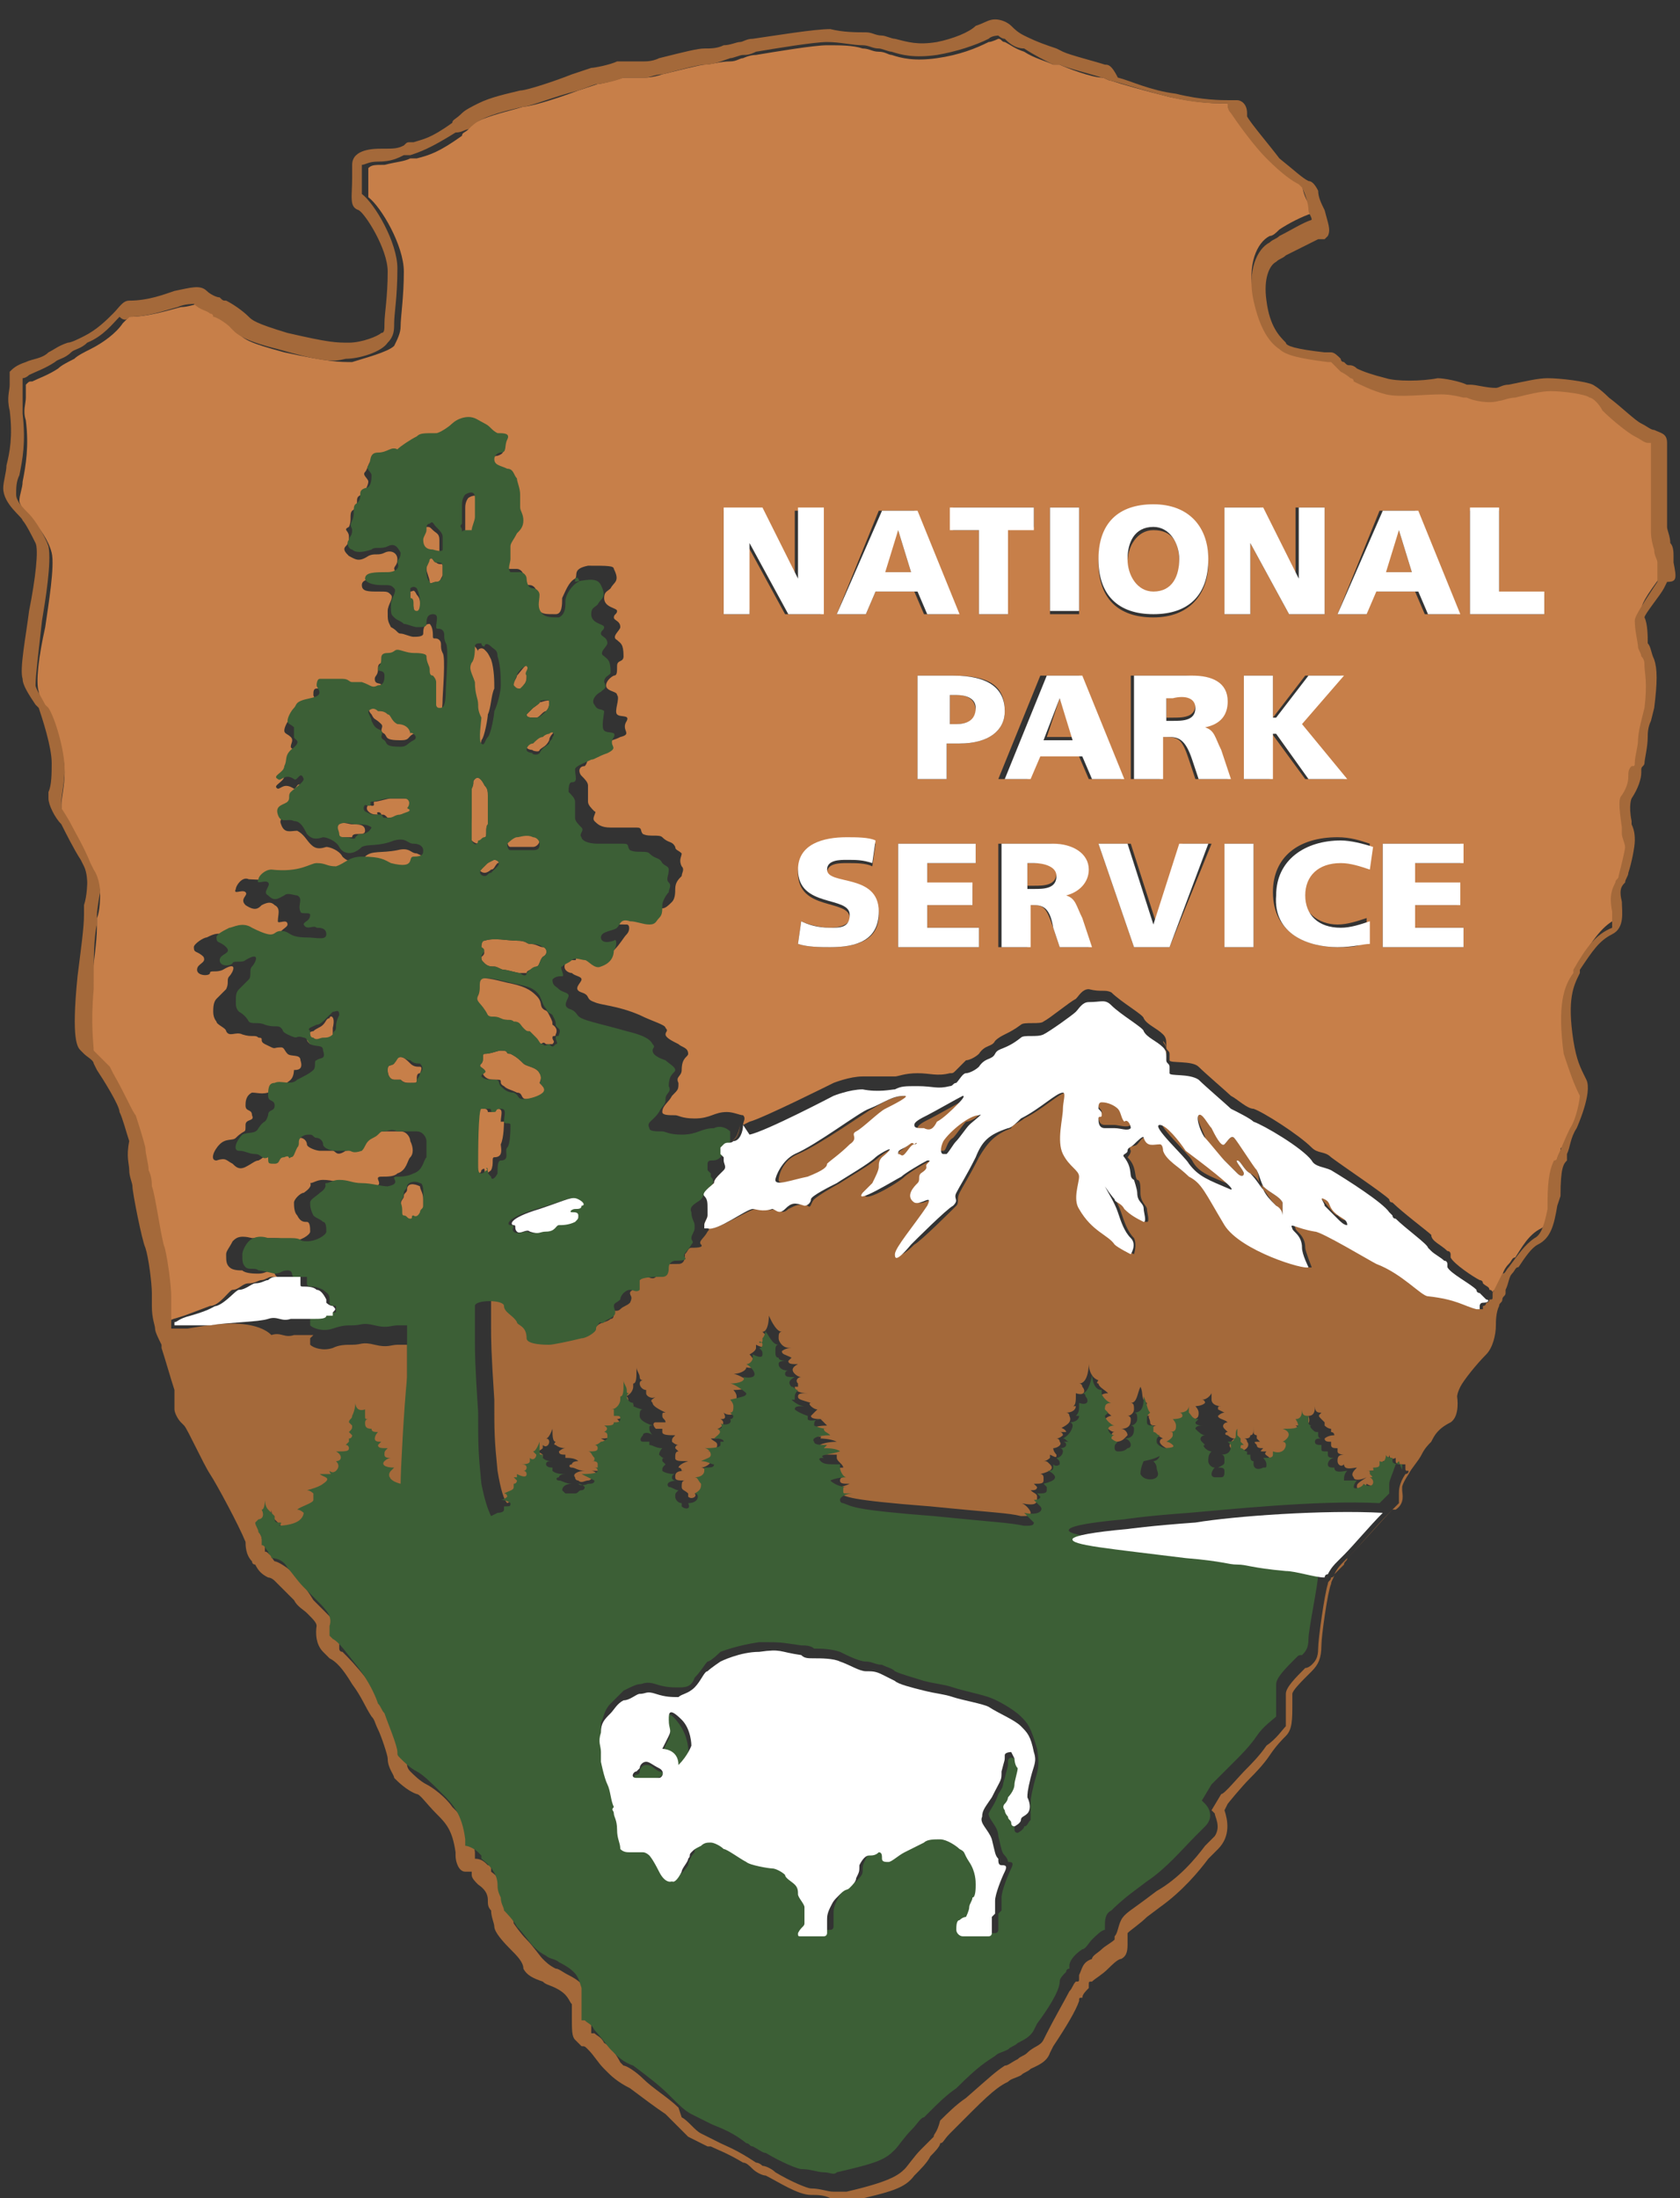 <?xml version="1.0" encoding="utf-8"?>
<!-- Generator: Adobe Illustrator 19.1.0, SVG Export Plug-In . SVG Version: 6.00 Build 0)  -->
<svg version="1.1" id="Layer_1" xmlns="http://www.w3.org/2000/svg" xmlns:xlink="http://www.w3.org/1999/xlink" x="0px" y="0px"
	 viewBox="0 0 52 68" style="enable-background:new 0 0 52 68;" xml:space="preserve">
<rect x="0" y="0" width="52" height="68" fill="#333333" stroke="none"/>
<style type="text/css">
	.st0{fill:#C77F49;}
	.st1{fill:#A4693A;}
	.st2{fill:#3C5F36;}
	.st3{fill:#FFFFFF;}
</style>
<g>
	<path class="st0" d="M32,26.7h-0.2v0.7H32c0.3,0,0.7,0,0.7-0.4C32.7,26.7,32.3,26.7,32,26.7z"/>
	<polygon class="st0" points="27.8,16.4 27.3,17.7 28.2,17.7 27.8,16.4 	"/>
	<path class="st0" d="M29.6,21.5h-0.2v0.9h0.2c0.3,0,0.6-0.1,0.6-0.4C30.2,21.6,29.9,21.5,29.6,21.5z"/>
	<path class="st0" d="M36.1,21.5v0.7h0.2c0.3,0,0.7,0,0.7-0.4c0-0.3-0.3-0.4-0.7-0.4H36.1z"/>
	<path class="st0" d="M35.7,18.4c0.5,0,0.8-0.5,0.8-1c0-0.6-0.2-1-0.8-1c-0.5,0-0.8,0.5-0.8,1C34.9,17.9,35.1,18.4,35.7,18.4z"/>
	<polygon class="st0" points="43.3,16.4 42.8,17.7 43.7,17.7 43.3,16.4 	"/>
	<polygon class="st0" points="32.8,21.6 32.8,21.6 32.4,22.8 33.2,22.8 	"/>
	<path class="st0" d="M51.4,17.9c0-0.1,0-0.3,0-0.5c0-0.1,0-0.2,0-0.3c0-0.1,0-0.2-0.1-0.4c-0.1-0.3-0.1-0.5-0.1-0.6
		c0-0.1,0-0.2,0-0.3c0-0.1,0-0.1,0-0.2c0-0.1,0-0.2,0-0.4l0-0.4c0-0.5,0-1,0-1.3c0,0,0-0.1,0-0.1c0,0-0.1,0-0.1,0
		c-0.1,0-0.3-0.1-0.4-0.2c-0.3-0.1-0.7-0.5-1-0.8c-0.2-0.1-0.4-0.3-0.4-0.4c-0.1,0-0.8-0.2-1.2-0.2c-0.2,0-0.7,0.1-1.1,0.2
		c-0.2,0-0.4,0.1-0.5,0.1c-0.4,0.1-0.8-0.1-1-0.1l-0.1,0C45,12,44.7,12,44.6,12c-0.5,0-1.3,0.1-1.7,0c-0.5-0.1-0.8-0.2-1-0.4
		c0,0-0.1,0-0.1-0.1c-0.1,0-0.2-0.1-0.3-0.2c-0.1-0.1-0.1-0.1-0.2-0.2c0,0,0,0-0.1-0.1c0,0-0.1,0-0.1,0c-0.8-0.1-1.3-0.2-1.5-0.4
		c-0.3-0.2-0.6-0.7-0.8-1.5c-0.2-0.9,0.1-1.6,0.5-1.8c0.1,0,0.2-0.1,0.3-0.2c0.3-0.2,0.7-0.4,1-0.5c0-0.1-0.1-0.2-0.1-0.3
		c-0.1-0.2-0.2-0.4-0.2-0.7c0,0-0.1,0-0.1-0.1c-0.2-0.1-0.5-0.3-1-0.8c-0.3-0.4-0.9-1.1-1.1-1.4C38,3.4,38,3.3,38,3.2c0,0,0,0,0,0
		c-0.3,0-0.9,0-1.8-0.2c-0.8-0.2-1.5-0.4-1.8-0.5c-0.1,0-0.2-0.1-0.3-0.1C33.8,2.4,33,2.1,32.8,2L32.6,2c-0.2-0.1-0.6-0.2-0.9-0.4
		c-0.3-0.1-0.4-0.2-0.6-0.3c-0.1,0-0.1-0.1-0.2-0.1c0,0-0.2,0.1-0.3,0.1c-0.4,0.2-0.9,0.4-1.6,0.5c-0.7,0.1-1.1,0-1.4-0.1
		c-0.1,0-0.2-0.1-0.4-0.1c-0.2,0-0.3-0.1-0.5-0.1c-0.3-0.1-0.7-0.1-1.1-0.1c-0.4,0-1.6,0.2-2.2,0.3c-0.2,0-0.4,0.1-0.4,0.1
		c-0.1,0-0.2,0.1-0.4,0.1C22.3,1.9,22,2,21.8,2c-0.1,0-0.9,0.2-1.3,0.3C20.2,2.4,20,2.4,20,2.4c-0.2,0-0.3,0-0.5,0
		c-0.1,0-0.2,0-0.2,0c-0.3,0.1-0.7,0.2-0.8,0.2c0,0-0.3,0.1-0.6,0.2c-0.8,0.3-1.5,0.5-1.7,0.5c-0.3,0.1-0.8,0.2-1.3,0.4
		c-0.2,0.1-0.3,0.1-0.4,0.3c-0.1,0.1-0.2,0.1-0.2,0.2c-0.7,0.5-1,0.6-1.4,0.7l-0.1,0c0,0-0.1,0-0.1,0c-0.2,0.1-0.4,0.1-0.8,0.2
		c-0.3,0-0.4,0-0.5,0.1c0,0.1,0,0.2,0,0.3c0,0.2,0,0.5,0,0.6c0.4,0.3,1.1,1.5,1.1,2.3c0,0.8-0.1,1.4-0.1,1.7c0,0.2-0.1,0.4-0.2,0.6
		c-0.2,0.2-1,0.4-1.3,0.5c-0.4,0-0.7,0-2.1-0.3c-1.1-0.3-1.3-0.4-1.5-0.7C7.1,10,6.8,9.8,6.7,9.8c0,0-0.1,0-0.1-0.1
		C6.5,9.6,6.3,9.6,6.1,9.4c0,0-0.3,0.1-0.5,0.1C5.2,9.6,4.6,9.8,4,9.8c0,0-0.1,0.1-0.2,0.2c-0.2,0.3-0.6,0.6-1,0.8
		c-0.2,0.1-0.4,0.2-0.5,0.3c-0.2,0.1-0.4,0.2-0.5,0.3c-0.3,0.2-0.6,0.3-0.8,0.4c-0.1,0-0.1,0-0.2,0.1c0,0.1,0,0.3,0,0.4
		c0,0.2-0.1,0.4,0,0.7c0.1,0.8,0,1.4-0.1,1.9c0,0.2-0.1,0.4-0.1,0.6c0,0.1,0.2,0.4,0.4,0.6c0.2,0.2,0.5,0.6,0.6,1
		c0.1,0.4-0.1,1.6-0.2,2.3c-0.2,0.9-0.3,1.7-0.2,2c0,0.1,0.2,0.5,0.3,0.6L1.5,22C1.7,22.3,2,23.3,2,23.9c0,0.4-0.1,0.8-0.1,1
		c0,0.1,0,0.1,0,0.2c0,0.1,0.1,0.4,0.3,0.5c0.1,0.2,0.4,0.7,0.6,1.2l0.1,0.2c0.2,0.3,0.2,0.7,0.2,0.7c0,0,0,0.5-0.1,0.7l0,0.3
		c0,0.4-0.1,1.1-0.2,1.9c-0.1,1.1-0.1,1.7,0,1.9l0.1,0.1c0.1,0.1,0.3,0.3,0.4,0.4l0.1,0.2c0.4,0.7,0.7,1.2,0.7,1.3
		c0,0.1,0.3,0.6,0.3,1c0,0.2,0.1,0.4,0.1,0.7c0,0.2,0.1,0.4,0.1,0.5c0,0.2,0.3,1.7,0.4,1.9C5,38.9,5.2,39.7,5.2,40l0,0.4
		c0,0.2,0,0.4,0,0.5c0,0,0,0,0,0c0.1-0.1,0.2-0.1,0.5-0.2c0.8-0.3,0.8-0.3,0.8-0.3c0,0,0,0,0,0c0,0,0,0,0,0c0.3,0,0.6-0.5,0.7-0.5
		c0.2,0,0.3-0.2,0.5-0.2c0.2,0,0.3-0.1,0.4-0.1c0.1,0,0.2-0.1,0.3-0.1c0.2,0,0.3,0,0.3,0l0.1,0c-0.1,0,0,0-0.2,0
		c-0.1,0-0.1-0.2-0.2-0.2c-0.1,0-0.2,0.1-0.4,0.1c-0.1,0-0.4,0-0.5-0.1c-0.1,0-0.3,0-0.4-0.1c-0.1-0.1-0.1-0.2-0.1-0.4
		c0-0.1,0.1-0.2,0.2-0.4c0.1-0.1,0.2-0.2,0.6-0.1c0.2,0,0.5,0,0.7,0c0.4,0,0.2,0.1,0.5,0.1c0.3,0,0.6-0.2,0.6-0.3
		c0-0.1,0-0.3-0.1-0.3c-0.1,0-0.2,0-0.3-0.2c-0.1-0.1-0.1-0.3-0.1-0.4c0-0.1,0.2-0.3,0.3-0.3c0.3-0.2,0.2-0.3,0.2-0.3
		c0.1,0,0.2-0.1,0.4-0.1c0.3,0,0.5,0.1,0.7,0.1c0.3,0,0.5,0.1,0.8,0.1c0.5,0,0-0.3,0.3-0.3c0.2,0,0.4,0,0.5-0.1
		c0.3-0.1,0.3-0.4,0.4-0.5c0.1-0.1,0.1-0.3,0-0.5c0-0.1-0.1-0.3-0.3-0.3c-0.2,0-0.3,0-0.6,0c-0.2,0-0.3,0-0.4,0
		c-0.1,0-0.1,0-0.2,0.1c-0.1,0.1-0.2,0.1-0.3,0.2c-0.1,0.1,0,0.3-0.2,0.3c-0.3,0.2-0.3,0-0.4,0c-0.1,0-0.3,0-0.4,0
		c-0.1,0-0.4-0.1-0.4-0.2c0-0.1-0.1-0.2-0.2-0.2c-0.1,0-0.1-0.1-0.2-0.1c-0.1,0-0.2,0-0.3,0.1c-0.1,0.1-0.1,0.2-0.1,0.3
		c-0.1,0.2-0.1,0.3-0.2,0.3c-0.1,0,0-0.1-0.2-0.1c-0.1,0-0.1,0.1-0.3,0.2c-0.1,0-0.2,0.1-0.4,0.2c-0.2,0.1-0.3,0-0.4-0.1
		c-0.2-0.1-0.2-0.2-0.5-0.1c-0.2,0-0.1-0.3,0.1-0.5c0.2-0.2,0.4-0.1,0.5-0.2c0.3-0.3,0.3-0.1,0.3-0.4c0-0.2,0.3-0.1,0.2-0.3
		c0-0.2-0.2-0.1-0.2-0.3c0-0.1,0-0.3,0.2-0.4c0.2,0,0.4,0.1,0.7-0.1c0.2-0.1,0.4-0.2,0.5-0.3c0.1-0.1,0.1-0.3,0.1-0.3
		c0.1,0,0.3,0,0.2-0.3c0-0.2-0.3-0.1-0.4-0.2c-0.1-0.1-0.1-0.2-0.2-0.2c-0.3,0-0.1,0.1-0.5-0.1c-0.2-0.1,0-0.2-0.2-0.2
		c-0.1-0.1-0.2,0-0.5-0.1c-0.2-0.1-0.4,0.1-0.5-0.1c0-0.1-0.3-0.2-0.3-0.3c0,0-0.1-0.1-0.1-0.3c0-0.1,0-0.3,0.1-0.4
		c0.1-0.1,0.2-0.2,0.3-0.3c0.1-0.2,0-0.3,0.1-0.4c0.1-0.1,0.3-0.5-0.2-0.2c-0.2,0.1-0.4,0-0.4,0.1c0,0.1-0.4,0.1-0.4-0.1
		c0-0.2,0.3-0.2,0.2-0.4c-0.2-0.2-0.3-0.1-0.3-0.3c0-0.1,0.3-0.3,0.4-0.3c0.2-0.1,0.4-0.2,0.7,0c0.8,0.4,0.7,0.1,0.9,0.1
		c0.3,0,0.2,0.2,0.8,0.2c0.2,0,0.6,0,0.6-0.1c0-0.1-0.2-0.2-0.3-0.2c-0.1,0-0.3,0.1-0.4-0.1c-0.1-0.1,0.2-0.2,0.2-0.3
		c0-0.2-0.3,0-0.3-0.1c0-0.2,0.1-0.4-0.1-0.5c-0.1-0.1-0.2-0.1-0.4,0c-0.1,0.1-0.2,0.2-0.5,0c-0.2-0.2,0.1-0.3,0-0.4
		c-0.1-0.1-0.4,0.1-0.3-0.1c0-0.1,0.2-0.4,0.4-0.3C9.4,27.3,9.7,27,9.9,27c0.3,0,0.3,0.1,0.6,0.1c0.2,0,0.3-0.3,0.8-0.3
		c0.7,0,0.7,0.1,0.9,0.2c0.9,0.3,0.5-0.2,0.7-0.2c0.3,0,0.3-0.1,0.3-0.2c0-0.1-0.1-0.1-0.3-0.2c-0.2,0-0.2-0.2-0.6-0.1
		c-0.5,0.1-0.8,0-1,0.2c-0.3,0.2-0.5,0.2-0.7,0c-0.1-0.2-0.4-0.3-0.5-0.3c-0.3,0.1-0.4,0-0.5-0.1c-0.1-0.1-0.2-0.3-0.4-0.4
		c-0.2,0-0.4,0.1-0.5-0.2c-0.1-0.2,0.2-0.3,0.3-0.4C9,25,8.9,24.9,9,24.8c0.2-0.1,0.5-0.3,0.4-0.4c-0.2-0.3-0.2,0-0.3,0
		c-0.3-0.2-0.4,0-0.5,0c-0.2-0.1,0.2-0.2,0.2-0.4c0-0.1-0.1-0.3,0.2-0.5C9.3,23.2,9,23.2,9,23.1c0-0.1,0.1-0.2,0-0.3
		c-0.1-0.1-0.2-0.1-0.2-0.2c0-0.1,0.1-0.3,0.2-0.4c0.1-0.1,0-0.2,0.5-0.3c0.5-0.1,0.2-0.3,0.2-0.4c0-0.1,0-0.2,0.1-0.2
		c0.1,0,0.1,0,0.3,0c0.1,0,0.2-0.1,0.4,0c0.2,0,0.1,0.1,0.3,0.1c0.1,0,0.2,0,0.3,0c0.2,0,0.3,0.1,0.5,0.1c0.2-0.1,0.2-0.2,0.2-0.3
		c0-0.1-0.2,0-0.2-0.2c0-0.1,0.1-0.1,0.1-0.3c0-0.1,0-0.2,0.2-0.2c0.2,0,0.2-0.1,0.3-0.1c0.1,0,0.3,0.1,0.5,0.1c0.1,0,0.4,0,0.4,0.1
		c0,0.2,0.1,0.3,0.1,0.4c0,0.1,0,0.2,0.1,0.2c0.1,0,0.1,0.1,0.1,0.2c0,0.2,0,0.7,0,0.7s0.1,0.2,0.1,0.1c0.1,0,0.2-0.1,0.2-0.6
		c0-0.1,0.1-1.3,0-1.4c-0.1-0.2,0-0.3-0.1-0.4c-0.1-0.1-0.2,0-0.2-0.1c0-0.1,0-0.3-0.1-0.4c-0.2,0-0.2,0.2-0.2,0.3
		c0,0.1-0.2,0.1-0.3,0.1c-0.1,0-0.3-0.1-0.4-0.1c-0.1,0-0.1-0.1-0.3-0.2C12,19.2,12,19.2,12,18.9c0-0.2,0.2-0.4,0.1-0.5
		c-0.1-0.1-0.1-0.1-0.4-0.1c-0.3,0-0.5,0-0.5-0.2c0-0.2,0.3-0.2,0.7-0.2c0.2,0,0.4-0.1,0.3-0.3c0-0.1,0.1-0.1,0.1-0.3
		c0-0.2-0.2-0.3-0.4-0.2c-0.2,0.1-0.3,0-0.5,0.1c-0.3,0.2-0.4,0.1-0.6,0c-0.1-0.1-0.2-0.2-0.1-0.3c0.1-0.1,0.1-0.2,0.1-0.3
		c0-0.2-0.2-0.2,0-0.3c0.1-0.2,0-0.4,0.1-0.5c0.3-0.2,0-0.4,0.3-0.5c0.1-0.1,0.2-0.3,0.2-0.4c0-0.1-0.2-0.2-0.1-0.3
		c0.1-0.1,0.1-0.4,0.3-0.4c0.2,0,0.4-0.1,0.6-0.2c0.1-0.1,0.4-0.2,0.6-0.4c0.1-0.1,0.2-0.1,0.6-0.1c0.1,0,0.4-0.2,0.5-0.3
		c0.1-0.1,0.2-0.2,0.5-0.2c0.2,0,0.2,0.1,0.5,0.2c0.2,0.1,0.2,0.3,0.4,0.3c0.1,0,0.4,0,0.3,0.2c-0.1,0.2,0.1,0.3-0.2,0.4
		c-0.1,0-0.3,0.1-0.2,0.2c0,0.2,0.2,0.2,0.4,0.3c0.2,0.1,0.2,0.2,0.3,0.3C16,14.8,16,15,16,15.2c0,0.1,0,0.3,0,0.4
		c0,0.1,0.1,0.2,0.1,0.4c0,0.2-0.1,0.3-0.2,0.4c-0.1,0.1-0.1,0.3-0.2,0.4c0,0.1,0,0.3,0,0.4c0,0.1-0.1,0.3,0,0.4c0.1,0,0.2,0,0.3,0
		c0.1,0,0.2,0.1,0.2,0.2c0,0.1,0,0.3,0.2,0.3c0.1,0,0.2,0.1,0.2,0.2c0,0.2-0.1,0.4,0.1,0.6c0.1,0.1,0.2,0.1,0.5,0.1
		c0.2,0,0.2-0.3,0.2-0.5c0.1-0.2,0.2-0.5,0.4-0.6c0.1-0.1-0.1-0.3,0.4-0.4c0.6,0,0.8,0,0.8,0.1c0.2,0.4,0,0.4-0.1,0.6
		c-0.1,0.1-0.2,0.1-0.2,0.3c0,0.3,0.4,0.3,0.4,0.4c0,0.1-0.1,0.1-0.1,0.2c0,0.1,0.2,0.1,0.2,0.3c0,0.1-0.3,0.3-0.1,0.4
		c0.1,0.1,0.2,0.1,0.2,0.5c0,0.2-0.2,0.1-0.2,0.3c0,0.2,0,0.3-0.1,0.3c-0.2,0.1-0.3,0.3-0.2,0.4c0.1,0.1,0.3,0.1,0.3,0.2
		c0.1,0.1-0.1,0.5,0,0.6c0.1,0.1,0.4,0,0.3,0.2c-0.2,0.3,0.2,0.4-0.2,0.5c-0.2,0.1-0.3,0.1-0.5,0.2c-0.2,0.1-0.4,0.2-0.5,0.3
		c0,0.1,0,0.3-0.1,0.4c-0.2,0-0.2,0.2-0.1,0.3c0.1,0.1,0.2,0.2,0.2,0.3c0,0.1,0,0.3,0,0.5c0,0.1,0.1,0.2,0.2,0.3
		c0.1,0-0.1,0.2,0,0.3c0.1,0.1,0.2,0.2,0.5,0.2c0.2,0,0.6,0,0.8,0c0.2,0,0.1,0.1,0.2,0.2c0.2,0.1,0.5,0,0.6,0.1
		c0.2,0.2,0.3,0.1,0.4,0.3c0,0.1,0.1,0.1,0.2,0.2c0,0.1-0.1,0.2,0,0.4c0.1,0.1,0,0.2,0,0.3c-0.1,0.1-0.2,0.2-0.2,0.4
		c0,0.1,0,0.3-0.1,0.4c-0.1,0.1-0.2,0.2-0.3,0.2c-0.2,0-0.3-0.1-0.6-0.1c-0.3,0-0.3,0.1-0.4,0.2c-0.1,0.1-0.4,0.1-0.5,0.3
		c0,0.1,0.1,0.1,0.4,0.1c0.1,0,0.1,0.2,0,0.3c-0.1,0.1-0.2,0.3-0.4,0.5c-0.2,0.1-0.4-0.2-0.5-0.2c-0.2,0-0.3-0.1-0.4,0
		c-0.1,0.1-0.2,0.1-0.3,0.2c-0.1,0.1,0.1,0.3,0,0.3c-0.1,0-0.3,0-0.3,0.1c-0.1,0.2,0.1,0.3,0.2,0.3c0.1,0.1,0.3,0.1,0.3,0.2
		c0,0.1-0.3,0.3,0,0.4c0.3,0.1,0.1,0.2,0.4,0.3c0.2,0.1,0.7,0.1,1.4,0.4c0.4,0.2,0.8,0.3,0.8,0.4c0.1,0.1,0,0.1,0,0.2
		c0,0.1,0.2,0.2,0.4,0.3c0.1,0.1,0.3,0.1,0.3,0.3c0,0.1-0.2,0.1-0.2,0.5c0,0.2-0.2,0.2-0.1,0.4c0,0.2,0,0.2-0.2,0.4
		c-0.1,0.2-0.3,0.3-0.3,0.5c0,0.1,0.2,0.1,0.4,0.1c0.1,0,0.2,0.1,0.6,0.1c0.5,0,0.6-0.2,1-0.2c0.2,0,0.4,0.1,0.5,0.1
		c0.1,0.1,0,0.2,0,0.3c0,0,0,0,0,0c0,0,0,0,0,0c0,0,0,0,0,0l0,0c0,0,0,0,0,0l0.2-0.1c0.4-0.1,2.6-1.2,2.6-1.2s0.5-0.2,0.9-0.2
		c0.5,0,0.9,0,1,0c0.1,0,0.3-0.1,0.7-0.1c0.4,0,0.6,0.1,1,0c0.1,0,0.1,0,0.2-0.1c0,0,0,0,0,0c0.1-0.1,0.2-0.2,0.3-0.3
		c0.1,0,0.3-0.1,0.4-0.2c0.2-0.3,0.4-0.2,0.5-0.4c0,0,0,0,0,0c0,0,0,0,0,0c0.2-0.2,0.4-0.2,0.8-0.5c0.1-0.1,0.6,0,0.7-0.1
		c0.2-0.1,0.8-0.6,1-0.7c0.1-0.1,0.2-0.3,0.4-0.3c0.4,0.1,0.5,0,0.7,0.1c0.3,0.3,1,0.7,1,0.8c0.1,0.2,0.4,0.3,0.6,0.5
		c0.1,0.1,0.1,0.2,0.1,0.3c0,0.1,0,0.1,0,0.1c0,0.1,0.1,0.1,0.1,0.2c0,0,0,0.1,0,0.2c0,0.1,0.7,0,0.9,0.2c0.2,0.2,0.9,0.8,1,0.9
		c0.2,0.1,0.5,0.4,0.7,0.4c0.3,0.1,1.4,0.8,1.8,1.2c0.2,0.2,0.4,0.1,0.6,0.3c0.4,0.3,1.6,1.1,1.8,1.3c0,0,0,0.1,0.1,0.1
		c0.3,0.3,1.1,0.9,1.2,1c0,0.2,0.3,0.3,0.5,0.5c0.1,0,0.1,0.1,0.1,0.1c0,0,0,0,0,0.1c0.1,0.2,0.7,0.6,0.9,0.7c0,0,0.1,0,0.1,0.1
		c0.1,0.1,0.2,0.1,0.2,0.2c0,0,0.1,0,0.1,0.1c0,0,0-0.1,0.1-0.1c0,0,0-0.1,0.1-0.1l0-0.1c0.1-0.2,0.1-0.4,0.3-0.6
		c0.1-0.1,0.1-0.2,0.2-0.2c0.2-0.3,0.4-0.7,0.8-0.9c0.2-0.1,0.3-0.4,0.4-0.9l0-0.2c0-0.9,0.1-1.1,0.2-1.3c0-0.1,0-0.1,0.1-0.1
		c0.1-0.2,0.2-0.5,0.4-0.9c0.2-0.4,0.3-0.9,0.3-1c-0.2-0.4-0.3-0.7-0.5-1.3c-0.3-1.5,0-2,0.3-2.5l0-0.1c0.4-0.6,0.7-1.1,1.2-1.3
		c0,0,0-0.1,0-0.5c-0.1-0.5,0-0.7,0.1-0.9c0-0.1,0.1-0.1,0.1-0.2c0.1-0.4,0.2-0.8,0.2-0.9c0-0.1,0-0.3-0.1-0.4l0-0.2
		c-0.1-0.7,0-0.9,0-1c0.2-0.3,0.2-0.5,0.2-0.6c0-0.1,0.1-0.2,0.1-0.3c0,0,0-0.1,0.1-0.1c0.1-0.2,0.1-0.5,0.1-0.7
		c0-0.1,0-0.2,0.1-0.6l0.1-0.4c0.1-0.8,0-1.1,0-1.3c0-0.2-0.1-0.2-0.1-0.3c-0.1-0.1-0.1-0.2-0.1-0.3c0-0.1,0-0.5-0.1-0.8
		c0-0.2,0.1-0.4,0.7-1.2L51.4,17.9z M37.9,15.7h1.1l1.1,2.2h0l0-2.2H41V19h-1.1l-1.2-2.2h0l0,2.2h-0.8V15.7z M37.9,21.7
		c0,0.4-0.2,0.7-0.7,0.8v0c0.3,0.1,0.3,0.3,0.5,0.7l0.3,0.9h-1l-0.2-0.6c-0.2-0.6-0.3-0.7-0.7-0.7h-0.2v1.3h-0.9v-3.2h1.7
		C37.4,20.9,37.9,21.2,37.9,21.7z M35.7,15.7c1.1,0,1.7,0.6,1.7,1.7c0,1-0.6,1.7-1.7,1.7c-1.1,0-1.7-0.6-1.7-1.7
		C34,16.3,34.5,15.7,35.7,15.7z M32.5,15.7h0.9V19h-0.9V15.7z M33.4,20.9l1.3,3.2h-1l-0.3-0.7h-1.3l-0.3,0.7h-0.9l1.3-3.2H33.4z
		 M29.4,15.7H32v0.6h-0.8V19h-0.9v-2.6h-0.8V15.7z M23.2,19h-0.8v-3.2h1.1l1.1,2.2h0l0-2.2h0.8V19h-1.1l-1.2-2.2h0L23.2,19z
		 M25.7,29.3c-0.3,0-0.7,0-1-0.1l0.1-0.7c0.2,0.1,0.6,0.2,0.9,0.2c0.3,0,0.6-0.1,0.6-0.3c0-0.6-1.6-0.2-1.6-1.4c0-0.8,0.8-1,1.5-1
		c0.3,0,0.7,0,0.9,0.1L27,26.8c-0.2-0.1-0.5-0.1-0.8-0.1c-0.2,0-0.6,0-0.6,0.3c0,0.5,1.6,0.2,1.6,1.3C27.2,29.1,26.5,29.3,25.7,29.3
		z M27.1,18.3L26.8,19h-0.9l1.3-3.2h1.1l1.3,3.2h-1l-0.3-0.7H27.1z M30.3,29.3h-2.5v-3.2h2.4v0.6h-1.5v0.7h1.4V28h-1.4v0.7h1.6V29.3
		z M29.7,23h-0.4v1.1h-0.9v-3.2h1.1c1.1,0,1.6,0.3,1.6,1.1C31.1,22.6,30.6,23,29.7,23z M32.8,29.3l-0.2-0.6
		c-0.2-0.6-0.3-0.7-0.6-0.7h-0.2v1.3h-0.9v-3.2h1.6c0.6,0,1.1,0.3,1.1,0.8c0,0.4-0.2,0.7-0.7,0.8v0c0.3,0.1,0.3,0.3,0.5,0.7l0.3,0.9
		H32.8z M36.2,29.3h-1.1L34,26.1h1l0.8,2.5h0l0.8-2.5h0.9L36.2,29.3z M38.8,29.3h-0.9v-3.2h0.9V29.3z M38.5,24.1v-3.2h0.9v1.3h0
		l1-1.3h1.1l-1.3,1.5l1.4,1.7h-1.2l-1.1-1.5h0v1.5H38.5z M41.4,29.3c-0.9,0-2-0.4-2-1.7c0-1.1,0.8-1.7,2-1.7c0.4,0,0.7,0.1,1,0.2
		l-0.1,0.7c-0.3-0.2-0.6-0.2-0.9-0.2c-0.7,0-1.1,0.4-1.1,1c0,0.6,0.5,1,1.1,1c0.3,0,0.6-0.1,0.9-0.2l0,0.7
		C42.1,29.3,41.8,29.3,41.4,29.3z M42.3,19h-0.9l1.3-3.2h1.1l1.3,3.2h-1l-0.3-0.7h-1.3L42.3,19z M45.3,29.3h-2.5v-3.2h2.4v0.6h-1.5
		v0.7h1.4V28h-1.4v0.7h1.6V29.3z M47.8,19h-2.3v-3.2h0.9v2.6h1.4V19z"/>
	<path class="st0" d="M16.7,33.5c0,0,0.1-0.2,0-0.3c-0.1-0.2-0.4-0.2-0.5-0.3c-0.1-0.1-0.2-0.2-0.4-0.3c-0.2,0,0-0.1-0.3-0.1
		c-0.1,0-0.3,0.1-0.5,0.1c-0.1,0,0,0.2-0.1,0.3C14.8,33,14.9,33,15,33.1c0,0.1-0.1,0.1,0,0.2c0.1,0.1,0.2,0.1,0.4,0.1
		c0.2,0,0,0.1,0.2,0.2c0.1,0.1,0.2,0.1,0.4,0.2c0.2,0,0.1,0.2,0.3,0.2c0.1,0,0.5-0.1,0.6-0.2C16.9,33.7,16.8,33.6,16.7,33.5z"/>
	<path class="st0" d="M16,20.9c0,0.1-0.2,0.3-0.1,0.3c0,0.1,0.1,0.1,0.2,0.1c0.1,0,0.1-0.1,0.1-0.1c0.1-0.1,0.1-0.2,0.1-0.3
		c0-0.1,0.1-0.2,0-0.3C16.3,20.5,16.1,20.8,16,20.9z"/>
	<path class="st0" d="M16.7,21.7c0.1,0-0.2,0.2-0.2,0.2c-0.1,0.1-0.2,0.2-0.2,0.2c0,0.1,0.1,0.1,0.3,0.1c0.1,0,0.2-0.2,0.3-0.2
		c0.1-0.1,0.1-0.2,0.1-0.3C17,21.6,16.6,21.8,16.7,21.7z"/>
	<path class="st0" d="M15.8,26.2c0.1,0,0.2,0,0.3,0c0.1,0,0.2,0,0.4,0c0.1,0,0.2-0.1,0.2-0.2c0-0.1-0.1-0.1-0.2-0.2
		c-0.1,0-0.3,0-0.5,0c-0.1,0-0.3,0.2-0.3,0.2S15.7,26.2,15.8,26.2z"/>
	<path class="st0" d="M15,29.1c-0.1,0-0.1,0.1-0.1,0.2c0.2,0.2,0,0.3,0,0.3c0,0.1,0,0.1,0.1,0.2c0.1,0.1,0.2,0.1,0.3,0.1
		c0.1,0,0.2,0.1,0.3,0.1c0.1,0,0.4,0.1,0.5,0.1c0.1,0,0.2,0,0.2,0c0-0.1,0.2-0.1,0.3-0.2c0.1,0,0.1-0.2,0.2-0.3
		c0.2-0.1,0.1-0.3,0-0.3c-0.1,0-0.2-0.1-0.4-0.1c-0.1,0-0.1-0.1-0.4-0.1C15.7,29.1,15.3,29,15,29.1z"/>
	<path class="st0" d="M16.5,22.9c-0.1,0.1-0.2,0.1-0.2,0.2c0,0.1,0.2,0.1,0.2,0.1c-0.1,0,0.2,0.1,0.2,0c0.1-0.1,0.2-0.1,0.3-0.3
		c0-0.1,0.1-0.2,0.1-0.2c0.1-0.1,0-0.2-0.1-0.2c-0.1,0-0.1,0-0.2,0.1C16.7,22.7,16.6,22.8,16.5,22.9z"/>
	<path class="st0" d="M12.4,32.7c-0.1,0-0.2,0.1-0.2,0.2c-0.1,0.1-0.2,0-0.2,0.2c0,0.2,0.1,0.3,0.2,0.3c0.1,0,0.1,0,0.2,0
		c0.1,0.1,0.2,0.1,0.3,0.1c0.2,0,0.2,0,0.2-0.1c0-0.1,0-0.2,0.1-0.2c0,0,0.1-0.2,0-0.2c-0.1,0-0.2,0-0.3-0.1
		C12.6,32.8,12.5,32.7,12.4,32.7z"/>
	<path class="st0" d="M10.2,31.5c-0.1,0-0.1,0.1-0.2,0.2c-0.1,0.1-0.2,0.1-0.3,0.2c-0.1,0-0.2,0.1-0.2,0.2c0,0.1,0,0.1,0.1,0.2
		c0.1,0,0.2,0,0.3,0c0.1,0,0.2-0.1,0.3-0.1c0.1-0.1,0.2-0.1,0.1-0.2c0-0.1,0-0.2,0-0.2C10.4,31.4,10.2,31.4,10.2,31.5z"/>
	<path class="st0" d="M13,36.7c-0.2-0.1-0.4-0.1-0.4,0.1c0,0.1-0.1,0.1-0.1,0.2c0,0.1-0.1,0.1-0.1,0.3c0,0.2,0,0.4,0.1,0.4
		c0.1,0,0.1,0.1,0.2,0.1c0.1,0,0-0.1,0.1-0.1c0.1,0,0.1,0.1,0.2-0.1c0-0.1,0.1-0.1,0.1-0.2c0-0.1,0-0.2,0-0.3
		C13.1,36.9,13,36.8,13,36.7z"/>
	<path class="st0" d="M15,25.9c0.1,0,0-0.3,0.1-0.4c0.1-0.1,0.1-0.6,0-0.9c0-0.1,0-0.2-0.1-0.3c-0.1-0.2-0.2-0.3-0.3-0.2
		c-0.1,0.1,0,0.1-0.1,0.3c0,0.1,0,0.9,0,0.9c0,0.1-0.1,0.6,0,0.7c0.1,0.1,0.2,0.1,0.2,0.1C14.9,26,14.9,26,15,25.9z"/>
	<path class="st0" d="M15.5,34.7c0-0.2,0.1-0.4-0.1-0.4c-0.1,0-0.1,0.1-0.2,0.1c-0.1,0-0.1,0-0.1,0c0-0.1-0.1-0.1-0.1-0.1
		c-0.1,0-0.1,0-0.2,0c0,0,0,1.4-0.1,1.7c0,0.1,0,0.3,0.1,0.3c0.1,0,0.1-0.1,0.1-0.1s0.1-0.1,0.1,0c0,0.1,0,0.1,0,0.1
		c0,0,0.1,0,0.2-0.1c0.1-0.2,0-0.4,0.1-0.4c0.3,0,0.2-0.3,0.2-0.4c0.1-0.2,0.1-0.7,0.1-0.7C15.7,34.7,15.6,34.7,15.5,34.7z"/>
	<path class="st0" d="M17.1,31.7c0-0.1,0-0.1-0.1-0.3c-0.1-0.2-0.1-0.1-0.2-0.2c-0.1-0.1,0-0.2-0.2-0.4c-0.2-0.2-0.4-0.3-0.9-0.4
		c-0.4-0.1-0.8-0.2-0.9-0.1c-0.1,0.1,0,0.3-0.1,0.5c0,0.1,0.1,0.2,0.3,0.6c0.1,0.1,0.2,0,0.4,0.1c0.2,0.1,0.3,0,0.4,0.1
		c0.1,0.1,0.2,0.2,0.3,0.2c0.1,0.1,0.1,0,0.2,0.1c0.1,0,0.1,0.2,0.2,0.2c0.1,0.1,0.1,0.1,0.2,0.2c0.1,0,0.1-0.1,0.2,0
		c0.1,0,0.2,0,0.2,0c0.1-0.1,0-0.1,0-0.2c0-0.1,0.1,0,0.1-0.1C17.3,31.8,17.1,31.7,17.1,31.7z"/>
	<path class="st0" d="M14.8,16.1c0-0.2,0-0.3,0-0.6c0-0.3-0.3-0.1-0.3-0.1s-0.1,0.1-0.1,0.3c0,0.1,0,0.3,0,0.3s0,0.2,0,0.3
		c0,0.1,0,0.1,0,0.2c0,0.1,0.1,0,0.1,0c0.1,0,0,0.1,0.1,0.1l0.2,0C14.7,16.5,14.8,16.3,14.8,16.1z"/>
	<path class="st0" d="M15.3,26.6c-0.1,0-0.2,0.1-0.2,0.1s-0.2,0.1-0.2,0.2C14.8,26.9,14.9,27,15,27c0.1,0,0.2-0.1,0.2-0.1
		c0.1,0,0.1-0.1,0.2-0.2C15.5,26.7,15.4,26.6,15.3,26.6z"/>
	<path class="st0" d="M14.7,22.3c0,0.1-0.1,0.7,0,0.8c0.1,0.1,0.2-0.1,0.2-0.2c0.1-0.1,0.2-0.7,0.2-0.8c0.1-0.2,0.1-0.6,0.2-0.8
		c0-0.2,0-0.6-0.1-0.9c-0.1-0.2-0.1-0.2-0.2-0.3c-0.1-0.1-0.2,0-0.2,0c0,0.1,0,0-0.1-0.1c-0.1-0.1-0.1,0-0.2,0.1
		c0,0.1,0,0.3-0.1,0.5c-0.1,0.2,0.1,0.3,0.1,0.7c0,0.3,0.1,0.5,0.1,0.7C14.7,22.1,14.7,22.2,14.7,22.3z"/>
	<path class="st0" d="M13.6,17.1c0-0.1,0-0.2,0-0.4c0-0.2-0.1-0.2-0.2-0.3c-0.1-0.1-0.1-0.1-0.2-0.1c-0.1,0.1,0,0.1-0.1,0.2
		c0,0.1-0.1,0.1-0.1,0.3c0,0.1,0.2,0.3,0.2,0.4C13.3,17.1,13.6,17.2,13.6,17.1z"/>
	<path class="st0" d="M10.9,25.5c-0.1,0-0.3-0.1-0.5,0c-0.1,0.1,0,0.2,0,0.3c0,0.1,0.1,0.1,0.2,0.1c0.1,0,0.3,0,0.3,0
		c0-0.1,0.1-0.1,0.2-0.1c0.1,0,0.2,0,0.2-0.1C11.3,25.5,11.1,25.5,10.9,25.5z"/>
	<path class="st0" d="M11.8,25.2c0.1,0,0.1,0,0.2,0.1c0.2,0,0.2,0,0.4-0.1c0.2,0,0.3-0.1,0.3-0.2c0-0.1,0-0.2-0.1-0.3
		c-0.2,0-0.4,0-0.5,0c-0.1,0-0.4,0.1-0.5,0.1c-0.1,0,0.1,0.2-0.2,0.1c0,0-0.1,0.1,0,0.2c0.1,0.1,0.2,0.1,0.3,0.1
		C11.6,25.1,11.8,25.1,11.8,25.2z"/>
	<path class="st0" d="M12.7,22.5c0,0-0.1-0.2-0.4-0.3c-0.2,0-0.2-0.2-0.3-0.3c-0.1,0-0.2,0-0.3-0.1c-0.1,0-0.2-0.1-0.3,0
		c0,0.1,0,0.2,0.1,0.3c0.1,0.2,0.1,0.1,0.3,0.3c0.1,0.1-0.1,0.2,0.1,0.3c0.1,0.1,0,0.2,0.5,0.2c0.3,0,0.2-0.1,0.4-0.2
		C13,22.8,12.7,22.6,12.7,22.5z"/>
	<path class="st0" d="M13.5,18c0.1,0,0.1,0,0.2-0.2c0-0.1,0-0.2,0-0.3c0-0.1-0.1,0-0.2-0.1c-0.1,0-0.1-0.2-0.2-0.1
		c-0.1,0-0.1,0.2-0.1,0.3c0,0.1,0.1,0.3,0.1,0.4C13.3,18.1,13.4,18,13.5,18z"/>
	<path class="st0" d="M12.7,18.3l0,0.3c0,0,0.1,0.1,0.1,0.2c0,0.1,0,0.2,0.1,0.2c0.1,0,0.1-0.2,0.1-0.3c0-0.1,0-0.2-0.1-0.3
		C12.8,18.2,12.8,18.3,12.7,18.3z"/>
</g>
<g>
	<path class="st1" d="M22.4,36.2C22.4,36.2,22.4,36.2,22.4,36.2c0.1-0.1,0.1-0.2,0-0.3C22.5,36,22.5,36.1,22.4,36.2z"/>
	<path class="st1" d="M22.3,35.6C22.3,35.6,22.3,35.7,22.3,35.6C22.3,35.6,22.3,35.6,22.3,35.6c0-0.1,0.1-0.1,0.1-0.1
		C22.3,35.5,22.3,35.5,22.3,35.6C22.3,35.6,22.3,35.6,22.3,35.6z"/>
	<path class="st1" d="M41.3,37.4c-0.2-0.2-0.1-0.3-0.3-0.4c-0.2-0.1-0.1,0.1,0,0.2c0.1,0.1,0.3,0.4,0.4,0.4c0.1,0.1,0.2,0.2,0.3,0.1
		C41.7,37.7,41.5,37.6,41.3,37.4z"/>
	<path class="st1" d="M21.9,37.6c0,0.1-0.1,0.2-0.1,0.3C21.9,37.8,21.9,37.7,21.9,37.6z"/>
	<path class="st1" d="M29.9,34c-0.2,0.1-0.9,0.5-1.1,0.6c-0.2,0.1-0.4,0.2-0.4,0.3c0,0.1,0.1,0.1,0.3,0.1c0.2,0,0.2,0,0.4-0.1
		c0.2-0.1,0.5-0.4,0.6-0.5C29.8,34.2,29.9,34,29.9,34z"/>
	<path class="st1" d="M21.8,37c0.1,0.1,0.1,0.2,0.1,0.4C21.9,37.2,21.9,37.1,21.8,37c-0.1-0.2,0.3-0.3,0.3-0.4
		c0.1-0.1,0.1-0.2,0.2-0.3c-0.1,0.1-0.2,0.2-0.2,0.3C22.1,36.6,21.7,36.8,21.8,37z"/>
	<path class="st1" d="M28.1,33.9c-0.4,0-0.6,0.1-1.1,0.4c-0.2,0.1-1.6,1.1-2.3,1.4c-0.5,0.2-0.6,0.7-0.6,0.8c0,0.2,0.5,0,1-0.1
		c0.6-0.2,0.6-0.2,0.6-0.4c0-0.1,0.4-0.3,0.7-0.6c0.2-0.2,0-0.3,0.2-0.4c0.2-0.1,0.7-0.6,0.9-0.7C27.6,34.2,28.2,33.9,28.1,33.9z"/>
	<path class="st1" d="M34.8,34.6c-0.1-0.1-0.1-0.2-0.2-0.4c-0.1-0.1-0.3-0.2-0.5-0.2c-0.1,0-0.1,0.1-0.1,0.2c0,0.1,0.1,0.1,0.1,0.2
		c0,0.1-0.1,0-0.1,0.1s0,0.3,0.2,0.3c0.2,0,0.2,0,0.3,0c0.1,0,0.4,0.1,0.5,0C35,34.8,34.9,34.6,34.8,34.6z"/>
	<path class="st1" d="M30.2,34.4c-0.2,0.1-0.9,0.6-1.1,0.8c-0.1,0.2-0.1,0.3,0,0.4c0,0,0.1,0,0.1,0c0.1,0,0.1-0.3,0.3-0.4
		c0.1-0.1,0.3-0.4,0.4-0.5C30.1,34.7,30.5,34.4,30.2,34.4z"/>
	<path class="st1" d="M28,35.5c-0.1,0.1-0.2,0.1-0.2,0.2c0.1,0.1,0.1,0.1,0.2,0c0.1-0.1,0.2-0.2,0.3-0.3c0.1,0,0.1-0.1,0-0.1
		C28.2,35.3,28.2,35.4,28,35.5z"/>
	<path class="st1" d="M34.3,36.7C34.3,36.7,34.3,36.7,34.3,36.7C34.3,36.7,34.3,36.6,34.3,36.7z"/>
	<path class="st1" d="M39.1,36.7c-0.2-0.1-0.1-0.3-0.2-0.5c-0.1-0.2-0.6-0.9-0.7-1c-0.1-0.1-0.2,0.1-0.3,0.2
		c-0.1,0.1-0.3-0.4-0.4-0.5c-0.1-0.2-0.3-0.5-0.4-0.4c-0.1,0.1,0.2,0.6,0.2,0.7c0,0.1,0.5,0.6,0.6,0.7c0.1,0.1,0.3,0.3,0.4,0.4
		c0.1,0.1,0.2,0.1,0.2,0c0-0.1-0.3-0.4-0.2-0.4c0.1,0,0.2,0.3,0.4,0.4c0.2,0.1,0.3,0.3,0.4,0.5c0.1,0.1,0.2,0.3,0.4,0.5
		c0.2,0.2,0.2,0.3,0.2,0.3s0-0.2,0-0.4C39.6,37,39.3,36.9,39.1,36.7z"/>
	<path class="st1" d="M36.8,35.5c-0.3-0.3-0.6-0.8-0.8-0.8c-0.3,0,0.8,1,0.9,1.2c0.2,0.4,0.6,0.5,1.3,0.8
		C38.3,36.8,37.1,35.9,36.8,35.5z"/>
	<path class="st1" d="M22.9,34.8c0,0.1-0.1,0.5-0.3,0.5c0,0,0,0,0,0C22.8,35.3,22.9,35,22.9,34.8C22.9,34.8,23,34.8,22.9,34.8
		L22.9,34.8C22.9,34.8,22.9,34.8,22.9,34.8z"/>
	<path class="st1" d="M36.2,33c0-0.1,0-0.1,0-0.2C36.2,32.8,36.2,32.9,36.2,33C36.2,33,36.2,33,36.2,33z"/>
	<path class="st1" d="M36.1,32.6c0,0,0-0.1,0-0.1c0-0.1,0-0.2-0.1-0.3c0,0.1,0.1,0.1,0.1,0.3C36,32.5,36,32.5,36.1,32.6z"/>
	<path class="st1" d="M9.7,40.8C9.7,40.8,9.7,40.8,9.7,40.8C9.7,40.8,9.7,40.8,9.7,40.8C9.7,40.8,9.7,40.8,9.7,40.8
		C9.8,40.8,9.9,40.8,9.7,40.8z"/>
	<path class="st1" d="M51.8,17.4c0-0.1,0-0.2,0-0.2c0-0.1,0-0.3-0.1-0.4c0-0.2-0.1-0.4-0.1-0.5c0-0.1,0-0.2,0-0.2c0-0.1,0-0.2,0-0.2
		c0-0.1,0-0.3,0-0.4l0-0.4c0-0.5,0-0.9,0-1.2c0-0.1,0-0.2,0-0.2c0-0.3-0.2-0.3-0.4-0.4c-0.1,0-0.2-0.1-0.4-0.2
		c-0.2-0.1-0.6-0.5-1-0.8c-0.3-0.3-0.5-0.4-0.5-0.4c-0.2-0.1-1-0.2-1.4-0.2c-0.3,0-0.7,0.1-1.2,0.2c-0.2,0-0.3,0.1-0.4,0.1
		c-0.3,0-0.6-0.1-0.8-0.1l-0.1,0c-0.2-0.1-0.7-0.2-0.9-0.2c-0.5,0.1-1.3,0.1-1.6,0c-0.4-0.1-0.7-0.2-0.9-0.3
		c-0.1-0.1-0.2-0.1-0.2-0.1c-0.1,0-0.1,0-0.2-0.1c-0.1,0-0.1-0.1-0.1-0.1c-0.1-0.1-0.2-0.2-0.3-0.2c0,0-0.1,0-0.2,0
		c-0.9-0.1-1.2-0.2-1.2-0.3c-0.2-0.2-0.5-0.5-0.6-1.3c-0.1-0.7,0.1-1.1,0.3-1.2c0.1-0.1,0.2-0.1,0.3-0.2c0.4-0.2,0.8-0.4,1-0.5
		l0.2,0l0.1-0.1c0.1-0.2,0-0.4-0.1-0.8c-0.1-0.2-0.2-0.4-0.2-0.6c-0.1-0.2-0.2-0.3-0.3-0.3c-0.2-0.1-0.4-0.3-0.9-0.7
		c-0.3-0.4-0.9-1.1-1-1.3c0-0.1,0-0.1,0-0.1c0-0.3-0.2-0.4-0.3-0.4c0,0-0.1,0-0.2,0c-0.3,0-0.9,0-1.7-0.2c-0.8-0.1-1.4-0.4-1.8-0.5
		C34.4,2,34.3,2,34.2,2c-0.3-0.1-1.1-0.3-1.3-0.4l-0.2-0.1c-0.3-0.1-0.6-0.2-1-0.4c-0.2-0.1-0.3-0.2-0.4-0.3
		c-0.1-0.1-0.3-0.2-0.5-0.2c-0.2,0-0.3,0.1-0.6,0.2C30,1,29.5,1.2,29,1.3c-0.6,0.1-0.9,0-1.3-0.1c-0.1,0-0.3-0.1-0.4-0.1
		c-0.2,0-0.3-0.1-0.5-0.1C26.5,1,26.1,1,25.7,0.9c-0.5,0-1.7,0.2-2.4,0.3c-0.2,0-0.3,0.1-0.4,0.1c-0.1,0-0.3,0.1-0.5,0.1
		c-0.2,0.1-0.4,0.1-0.6,0.1c-0.2,0-0.6,0.1-1.4,0.3c-0.2,0.1-0.4,0.1-0.5,0.1c-0.1,0-0.2,0-0.3,0c-0.2,0-0.3,0-0.5,0
		c-0.2,0.1-0.7,0.2-0.8,0.2c0,0-0.3,0.1-0.6,0.2c-0.5,0.2-1.4,0.5-1.6,0.5c-0.4,0.1-0.9,0.2-1.3,0.4c-0.2,0.1-0.4,0.2-0.5,0.3
		C14.1,3.7,14,3.7,14,3.8c-0.7,0.5-0.9,0.5-1.2,0.6l-0.1,0c-0.1,0-0.1,0-0.2,0.1c-0.2,0.1-0.3,0.1-0.7,0.1c-0.2,0-0.9,0-0.9,0.5
		c0,0.1,0,0.2,0,0.4c0,0.6-0.1,0.9,0.2,1c0.2,0.1,0.9,1.2,0.9,1.9c0,0.8-0.1,1.3-0.1,1.6c0,0.2,0,0.3-0.1,0.3
		c-0.1,0.1-0.6,0.3-1,0.3c-0.4,0-0.6,0-1.9-0.3c-1-0.3-1.1-0.4-1.2-0.5C7.5,9.6,7.2,9.4,7,9.3c-0.1,0-0.1,0-0.2-0.1
		C6.7,9.2,6.5,9.1,6.4,9c-0.2-0.2-0.5-0.1-1,0C5.1,9.1,4.6,9.3,4,9.3c-0.2,0-0.3,0.2-0.5,0.4c-0.2,0.2-0.5,0.5-0.9,0.7
		c-0.2,0.1-0.4,0.2-0.5,0.2c-0.3,0.1-0.4,0.2-0.6,0.3c-0.2,0.2-0.5,0.2-0.7,0.3c-0.3,0.1-0.4,0.2-0.5,0.3l0,0.1l0,0.1
		c0,0.1,0,0.1,0,0.2c0,0.2-0.1,0.4,0,0.8c0.1,0.8,0,1.3-0.1,1.7c0,0.2-0.1,0.5-0.1,0.7c0,0.5,0.6,0.9,0.6,1c0.1,0.1,0.3,0.5,0.4,0.7
		c0.1,0.2,0,1.1-0.2,2.1c-0.1,0.8-0.3,1.8-0.2,2.1c0,0.2,0.2,0.5,0.4,0.8l0.1,0.1c0.1,0.3,0.4,1.2,0.4,1.7c0,0.3,0,0.7-0.1,0.9
		c0,0.1,0,0.2,0,0.2c0,0.2,0.2,0.6,0.4,0.8c0.1,0.2,0.4,0.8,0.6,1.1l0.1,0.2c0.1,0.2,0.1,0.5,0.1,0.5c0,0,0,0.4-0.1,0.7l0,0.3
		c0,0.4-0.1,1.1-0.2,1.9c-0.2,2,0,2.2,0.1,2.3l0.1,0.1c0.1,0.1,0.3,0.2,0.3,0.3l0.1,0.2c0.2,0.3,0.7,1.1,0.7,1.3
		c0.1,0.2,0.2,0.6,0.3,0.9C3.9,35.8,4,36,4,36.2c0,0.2,0.1,0.4,0.1,0.5c0,0.2,0.3,1.7,0.4,1.9c0.1,0.3,0.2,1.1,0.2,1.4l0,0.4
		c0,0.4,0.1,0.6,0.1,0.7c0,0.1,0.1,0.3,0.2,0.5l0,0.1c0.1,0.3,0.3,1,0.4,1.3c0,0.1,0,0.1,0,0.2c0,0.1,0,0.3,0,0.4
		c0,0.1,0.1,0.3,0.2,0.4c0,0,0.1,0.1,0.1,0.1c0.1,0.1,0.6,1.2,0.8,1.5c0.2,0.3,0.9,1.6,1.1,2.1c0,0,0,0.1,0,0c0,0.1,0,0.4,0.2,0.6
		c0,0,0,0.1,0.1,0.1c0.1,0.2,0.2,0.3,0.4,0.4c0.1,0,0.2,0.1,0.2,0.1c0.1,0.1,0.3,0.3,0.6,0.6c0.1,0.2,0.3,0.3,0.4,0.4
		c0.2,0.2,0.3,0.3,0.3,0.4c0,0-0.1,0.5,0.2,0.8c0.1,0.1,0.1,0.1,0.2,0.2c0.2,0.1,0.4,0.3,0.7,0.8c0.3,0.4,0.4,0.7,0.6,1
		c0.1,0.1,0.1,0.2,0.2,0.4c0.1,0.2,0.3,0.8,0.3,0.9c0,0.3,0.2,0.5,0.2,0.6c0.1,0.1,0.4,0.4,0.7,0.5c0.1,0,0.3,0.3,0.6,0.6
		c0.3,0.3,0.5,0.5,0.6,1.2l0,0.1c0,0.2,0.1,0.5,0.3,0.5c0.1,0,0.1,0,0.2,0l0,0.1c0,0.1,0.1,0.2,0.2,0.3c0.3,0.2,0.3,0.4,0.3,0.5
		c0,0.1,0,0.2,0.1,0.3c0,0.2,0.1,0.4,0.1,0.5c0,0.1,0.1,0.3,0.5,0.7c0.2,0.2,0.4,0.4,0.4,0.6c0.1,0.2,0.3,0.3,0.6,0.4
		c0.1,0.1,0.2,0.1,0.4,0.2c0.4,0.2,0.4,0.4,0.5,0.5c0,0.1,0,0.2,0,0.4c0,0.4,0,0.6,0.1,0.7c0.1,0.1,0.2,0.2,0.2,0.2
		c0.1,0,0.1,0,0.2,0.1c0.2,0.2,0.3,0.4,0.5,0.6l0.1,0.1c0.1,0.1,0.3,0.3,0.7,0.5c0.4,0.3,0.8,0.6,1.1,0.8l0.1,0.1
		c0.2,0.2,0.4,0.4,0.6,0.6c0.2,0.1,0.4,0.2,0.6,0.3l0.1,0c0.2,0.1,0.5,0.2,1,0.5c0.1,0,0.2,0.1,0.3,0.2c0.1,0.1,0.3,0.2,0.4,0.2
		c0.4,0.2,1,0.6,1.4,0.6c0.2,0,0.4,0,0.6,0.1c0.1,0,0.3,0.1,0.4,0.1c0.1,0,0.1,0,0.2,0c1.3-0.3,1.7-0.4,2-0.8
		c0.2-0.2,0.4-0.4,0.5-0.6c0.1-0.1,0.3-0.3,0.3-0.4c0.1,0,0.1-0.1,0.3-0.3c0.2-0.2,0.5-0.5,0.7-0.7c0.7-0.7,0.9-0.8,1.1-0.9
		c0.1-0.1,0.2-0.1,0.4-0.2c0.1-0.1,0.2-0.1,0.3-0.2c0.2-0.1,0.5-0.2,0.6-0.5l0.1-0.2c0.4-0.6,0.7-1.1,0.8-1.4c0-0.1,0-0.1,0.1-0.1
		c0-0.1,0.1-0.2,0.2-0.3c0,0,0-0.1,0-0.1c0-0.1,0-0.1,0.1-0.1c0.1-0.1,0.3-0.2,0.5-0.4c0.1-0.1,0.3-0.3,0.4-0.3
		c0.2-0.1,0.2-0.3,0.2-0.5c0-0.1,0-0.2,0-0.3c0.1-0.1,0.4-0.3,0.6-0.5l0.4-0.3c0.7-0.5,1.2-1.1,1.5-1.5c0.1-0.1,0.2-0.2,0.3-0.3
		c0.4-0.4,0.3-0.9,0.2-1.2l0.1-0.2c0,0,0.4-0.5,0.7-0.8c0.1-0.1,0.4-0.4,0.6-0.7c0.2-0.3,0.4-0.5,0.5-0.6c0.2-0.2,0.2-0.5,0.2-1
		c0-0.1,0-0.2,0-0.3c0-0.1,0.3-0.4,0.4-0.5c0.1-0.1,0.1-0.1,0.2-0.2c0.2-0.2,0.3-0.4,0.3-0.8c0-0.3,0.2-1.7,0.3-1.9
		c0-0.1,0.1-0.2,0.1-0.3c0.1-0.1,0.2-0.2,0.3-0.3c0-0.1,0.1-0.1,0.1-0.2l0.1-0.1c0.3-0.3,1-1.1,1.3-1.4l0.1,0
		c0.3-0.2,0.2-0.5,0.2-0.6c0,0,0-0.1,0-0.1c0,0,0-0.1,0.2-0.4c0.1-0.2,0.3-0.4,0.4-0.6c0.1-0.2,0.2-0.3,0.3-0.4
		c0.1-0.2,0.2-0.4,0.6-0.6c0.3-0.2,0.2-0.8,0.2-0.8c0,0,0-0.1,0.1-0.3c0.1-0.2,0.5-0.7,0.8-1c0.2-0.2,0.3-0.6,0.3-0.9
		c0-0.1,0-0.4,0.1-0.6c0-0.1,0.1-0.1,0.1-0.2c0-0.1,0.1-0.1,0.1-0.2l0-0.1c0.1-0.2,0.1-0.4,0.2-0.5c0.1-0.1,0.1-0.2,0.2-0.2
		c0.2-0.3,0.4-0.6,0.6-0.7c0.4-0.2,0.5-0.6,0.6-1.2l0.1-0.3c0-0.9,0.1-1,0.2-1.1c0,0,0-0.1,0-0.1c0,0,0-0.1,0-0.1
		c0.1-0.2,0.1-0.5,0.3-0.8c0,0,0.5-1.1,0.3-1.5c-0.2-0.4-0.3-0.6-0.4-1.2c-0.2-1.3,0-1.7,0.2-2.1l0-0.1c0.4-0.6,0.6-0.9,1-1.1
		c0.4-0.2,0.3-0.7,0.3-1c-0.1-0.4,0-0.5,0.1-0.6c0-0.1,0.1-0.2,0.1-0.3c0.1-0.3,0.2-0.8,0.2-1c0-0.1,0-0.3-0.1-0.5l0-0.1
		c-0.1-0.5,0-0.7,0-0.7c0,0,0,0,0,0c0.2-0.3,0.3-0.6,0.3-0.8c0,0,0-0.1,0-0.1c0-0.1,0.1-0.1,0.1-0.2c0-0.1,0.1-0.5,0.1-0.8
		c0-0.1,0-0.3,0.1-0.5l0.1-0.4c0.1-0.8,0.1-1.2,0-1.5c-0.1-0.2-0.1-0.4-0.2-0.5c0,0,0-0.1,0,0c0-0.2,0-0.6-0.1-0.8
		c0-0.1,0.5-0.7,0.6-0.9l0.1-0.2C51.9,18,51.9,17.9,51.8,17.4z M51.3,18c-0.6,0.9-0.7,1.1-0.7,1.2c0,0.3,0.1,0.7,0.1,0.8
		c0,0.1,0.1,0.2,0.1,0.3c0.1,0.1,0.1,0.2,0.1,0.3c0,0.2,0.1,0.5,0,1.3l-0.1,0.4c-0.1,0.4-0.1,0.6-0.1,0.6c0,0.2-0.1,0.5-0.1,0.7
		c0,0.1,0,0.1-0.1,0.1c-0.1,0.1-0.1,0.2-0.1,0.3c0,0.1,0,0.3-0.2,0.6c-0.1,0.1-0.1,0.3,0,1l0,0.2c0,0.1,0.1,0.3,0.1,0.4
		c0,0.1-0.1,0.5-0.2,0.9c0,0.1-0.1,0.1-0.1,0.2c-0.1,0.2-0.2,0.4-0.1,0.9c0,0.4,0,0.5,0,0.5c-0.5,0.2-0.8,0.6-1.2,1.3l0,0.1
		c-0.3,0.4-0.5,1-0.3,2.5c0.2,0.6,0.3,0.9,0.5,1.3c0,0.1-0.1,0.7-0.3,1c-0.2,0.4-0.3,0.7-0.4,0.9c0,0,0,0.1-0.1,0.1
		c-0.1,0.2-0.2,0.5-0.2,1.3l0,0.2c-0.1,0.5-0.2,0.8-0.4,0.9c-0.3,0.2-0.5,0.5-0.8,0.9c-0.1,0.1-0.1,0.2-0.2,0.2
		c-0.1,0.2-0.2,0.4-0.3,0.6l0,0.1c0,0.1,0,0.1-0.1,0.1c0,0,0,0.1-0.1,0.1c0,0,0,0,0,0c0,0,0,0,0,0c0,0,0,0.1-0.1,0.1
		c0,0,0,0.1,0,0.1c0,0-0.1,0-0.1,0c-0.4-0.1-0.5-0.3-1.5-0.4c-0.2,0-0.7-0.7-1.6-1c-0.2-0.1-1.7-1-1.9-1c-0.6-0.1-0.8-0.3-0.7-0.1
		c0,0.1,0.3,0.2,0.3,0.6c0,0.1,0.2,0.6,0.2,0.6c0,0.1-2.1-0.5-2.6-1.3c-0.7-1-0.8-1.3-1.1-1.5c-0.4-0.2-0.7-0.5-0.8-0.8
		c0-0.1,0-0.2-0.1-0.2c-0.2,0-0.4,0-0.5-0.2c-0.1-0.1-0.2,0.1-0.3,0.2c-0.1,0.1-0.3,0-0.2,0.2c0,0.1-0.1,0.2-0.1,0.2
		c0.3,0.3,0.2,0.6,0.3,0.7c0.1,0,0.1,0.2,0.1,0.4c0,0.3,0.2,0.4,0.2,0.5c0,0.1,0.1,0.4,0,0.4c-0.2,0-0.4-0.2-0.6-0.4
		c-0.2-0.2-0.3-0.2-0.3-0.3c0-0.1-0.1-0.2-0.3-0.4c0.1,0.2,0.3,0.5,0.4,0.8c0.1,0.3,0.2,0.6,0.4,0.8c0.1,0.2,0,0.5,0,0.5
		c0,0-0.4-0.2-0.5-0.3c-0.2-0.3-0.7-0.4-1.1-1.1c-0.1-0.3,0-0.8,0-1c0-0.2-0.3-0.4-0.5-0.7c-0.2-0.3,0.1-1.1,0-1.4
		c0-0.2,0.1-0.5,0-0.5c-0.2,0-0.7,0.5-1.3,0.8c-0.1,0.1-0.4,0.2-0.4,0.3c-0.5,0.2-0.7,0.4-1,0.9c-0.3,0.6-0.5,0.9-0.6,1.1
		c-0.1,0.2,0,0.3-0.1,0.4c-0.1,0.1-1.1,1.1-1.3,1.2c-0.5,0.5-0.6,0.3-0.5,0.3c0.1-0.3,0.7-0.9,1-1.5c0.2-0.4-0.2,0-0.4-0.1
		c-0.3-0.2,0-0.5,0.1-0.6c0.1-0.1,0-0.2,0.1-0.3c0.2-0.2,0.1-0.3,0.2-0.3c0.1-0.1,0.1-0.1,0-0.1c-0.2,0.1-0.7,0.4-0.8,0.5
		c-0.2,0.2-1.4,0.9-1.2,0.5c0.1-0.1,0.2-0.2,0.3-0.3c0.1-0.1,0.2-0.3,0.2-0.5c0-0.1,0-0.2,0.1-0.3c0.7-0.6-0.1-0.1-0.2,0
		c-0.2,0.2-0.9,0.6-1.2,0.8c-0.2,0.1-0.7,0.4-0.8,0.5c-0.1,0.1-0.1,0.3-0.2,0.2c-0.2-0.1-0.4,0-0.6,0.1c-0.2,0.2-0.3,0-0.4,0
		c-0.3,0.1-0.5-0.1-0.6,0C23.2,37.4,22.3,38,22,38l-0.1,0l0-0.1c0,0.1,0.1,0.1,0,0.2c-0.1,0.2-0.3,0.3-0.2,0.4
		c0.1,0.1-0.2,0.1-0.3,0.1c-0.1,0-0.1,0.1-0.2,0.2c0,0.1,0,0.3-0.2,0.3c-0.2,0-0.6,0-0.7,0.1c0,0,0,0,0,0.1c0,0,0,0.1,0,0.1
		c0,0,0,0,0,0.1c-0.1,0.1-0.2,0-0.3,0c-0.1,0-0.2,0.1-0.2,0.1s-0.1,0.1-0.1,0.2c0,0.1-0.2,0.1-0.2,0.2c0,0.1,0.1,0.1,0,0.3
		c-0.1,0.1-0.2,0.1-0.3,0.2c-0.1,0.1-0.2,0-0.2,0.1c0,0.1,0,0.2-0.1,0.2c-0.1,0.1-0.3,0.1-0.4,0.2c-0.4,0.2-0.9,0.2-1,0.2
		c-0.1,0-0.7,0-0.7-0.2c0-0.3-0.3-0.4-0.3-0.5c-0.1-0.2-0.4-0.3-0.4-0.5c0-0.2-0.8-0.2-0.9,0c0,0.1,0,0.9,0,1.1c0,0.3,0,0.7,0.1,2.2
		c0,1,0,1.2,0.1,2.2c0.1,0.6,0.2,0.9,0.3,1c0,0,0,0,0,0l0.2-0.1c0,0,0.2,0,0.2-0.1c0,0,0-0.1,0-0.1c0,0,0,0,0,0c0,0,0,0,0,0
		c0.1,0,0.2-0.1,0.2-0.1c0-0.1-0.1-0.1-0.3-0.1c0,0,0,0,0,0c0,0,0,0,0,0c0.1,0,0.2-0.1,0.2-0.1c0,0,0-0.1-0.1-0.1c0,0,0,0,0,0
		c0,0,0,0,0,0c0.2,0,0.3-0.1,0.3-0.2c0,0,0,0,0,0c0,0,0,0,0-0.1c0.1,0,0.1,0,0.1-0.1c0,0,0-0.1-0.1-0.1c0,0,0,0,0,0c0,0,0,0,0,0
		c0,0,0,0,0,0c0.1,0,0.1,0,0.1,0c0,0,0,0,0,0c0,0,0-0.1,0-0.1c0,0,0,0,0,0c0.2,0.1,0.3,0.1,0.3,0c0,0-0.1-0.1-0.1-0.1c0,0,0,0,0,0
		c0,0,0,0,0,0c0.1,0,0.1,0,0.1-0.1c0,0-0.1-0.1-0.3-0.1c0,0,0,0,0,0c0,0,0,0,0,0c0.1,0,0.2,0,0.3-0.1c0,0,0,0,0-0.1c0,0,0,0,0,0
		c0,0,0,0,0,0c0.1,0.1,0.2,0,0.2-0.1c0,0,0-0.1-0.1-0.1c0,0,0,0,0,0c0,0,0,0,0,0c0.1,0,0.2-0.3,0.2-0.3c0,0.2,0,0.4,0.1,0.4
		c0,0,0,0,0,0c0,0,0,0,0,0c0,0-0.1,0.1,0,0.1c0,0,0.1,0.1,0.3,0.1c0,0,0,0,0,0c0,0,0,0,0,0c-0.1,0-0.2,0.1-0.2,0.1
		c0,0.1,0.1,0.1,0.2,0.1c0,0,0,0,0,0c0,0,0,0,0,0c0,0,0,0,0,0.1c0.1,0,0.3,0,0.4,0.1c0,0,0,0,0,0c0,0,0,0,0,0
		c-0.2,0-0.2,0.1-0.2,0.1c0,0,0,0,0,0c0,0,0,0,0,0c-0.1,0-0.1,0.1,0,0.1c0.1,0,0.2,0.1,0.4,0.1c0,0,0,0,0,0c0,0,0,0,0,0
		c-0.2,0-0.4,0.1-0.3,0.2c0,0,0,0.1,0.1,0.1c0.1,0.1,0.2,0,0.3,0c0.1,0,0.1-0.1,0.2-0.1c0,0,0.1,0,0.1-0.1c0,0-0.1-0.1-0.2-0.1
		c0,0,0,0,0,0c0,0,0,0,0,0c0.1,0,0.3,0,0.3,0c0,0,0,0,0,0c0,0,0,0,0,0c0,0,0,0,0,0c0.2,0,0.3-0.1,0.2-0.1c0-0.1-0.1-0.2-0.4-0.2
		c0.1,0,0.4,0,0.5-0.1c0,0,0-0.1-0.1-0.1c0,0,0,0,0,0c0,0,0,0,0,0c0,0,0,0,0.1,0c0,0,0,0,0,0c0,0,0,0,0-0.1c0-0.1-0.1-0.1-0.2-0.1
		c0,0,0,0,0,0c0,0,0,0,0,0c0.1,0,0.1-0.1,0.1-0.1c0-0.1,0-0.1-0.2-0.2c0.1,0,0.3,0,0.3-0.1c0,0,0,0-0.1-0.1c0,0,0,0,0,0c0,0,0,0,0,0
		c0.1,0,0.2,0,0.2-0.1c0,0,0,0,0,0c0,0,0,0,0,0c0,0,0,0,0,0c0.1,0,0.2,0,0.2-0.1c0,0,0,0,0,0c0,0,0,0,0-0.1c0,0,0,0-0.1-0.1
		c0,0,0,0,0,0c0,0,0,0,0,0c0.1,0,0.3-0.1,0-0.2c0.2,0,0.4,0,0.3-0.1c0.1,0,0.2-0.1,0.2-0.1c0-0.1,0-0.1-0.2-0.1c0,0,0.1-0.1,0-0.2
		c0,0,0,0-0.1,0c0,0,0,0,0,0c0,0,0,0,0,0c0.2,0,0.3-0.2,0.3-0.3c0,0,0-0.1,0-0.1c0,0,0,0,0,0c0,0,0,0,0,0c0.1,0,0.1-0.2,0.1-0.4
		c0-0.1,0-0.1,0-0.1c0,0,0,0,0,0c0,0,0,0,0,0c0,0.1,0.1,0.2,0.1,0.3c0,0,0,0,0,0c0,0.1,0.1,0.1,0.1,0.1c0,0,0,0,0,0c0,0,0,0,0,0
		c0,0-0.1,0-0.1,0.1c0,0.1,0.1,0.2,0.2,0.2c0,0,0,0,0,0c0,0,0,0,0,0c0,0,0,0,0,0.1c0,0.1,0.2,0.2,0.3,0.1c0,0,0,0,0,0c0,0,0,0,0,0
		c-0.1,0.1-0.2,0.1-0.1,0.2c0,0.1,0.2,0.2,0.4,0.3c0,0,0,0,0,0c0,0,0,0,0,0c-0.1,0-0.1,0-0.1,0.1c0,0.1,0.1,0.1,0.1,0.2c0,0,0,0,0,0
		c0,0,0,0,0,0c-0.1,0-0.3,0-0.3,0c0,0,0,0,0,0c0,0,0,0,0,0c-0.1,0-0.1,0.1,0,0.2c0,0,0.1,0,0.2,0c0,0,0,0,0,0c0,0,0,0,0,0
		c0,0,0,0,0,0.1c0,0.1,0.2,0.1,0.4,0.1c0,0,0,0,0,0c0,0,0,0,0,0c-0.1,0.1-0.1,0.1-0.1,0.2c0,0,0.1,0.1,0.2,0.1c0,0,0,0,0,0
		c0,0,0,0,0,0c-0.1,0-0.1,0.1-0.1,0.1c0,0,0,0,0.1,0.1c0,0,0,0,0,0c0,0,0,0,0,0c-0.1,0-0.1,0.1-0.1,0.2c0,0.1,0.1,0.1,0.4,0.1
		c0,0,0,0,0,0c0,0,0,0,0,0C21,45.3,21,45.4,21,45.4c0,0,0.1,0,0.1,0.1c0,0,0,0,0,0c0,0,0,0,0,0c0,0,0.1,0,0.1,0
		c-0.3,0-0.3,0.1-0.3,0.2c0,0.1,0.1,0.1,0.3,0.1c0,0,0,0,0,0c0,0,0,0,0,0c-0.1,0-0.1,0.1-0.1,0.2c0,0.1,0.1,0.1,0.2,0.2c0,0,0,0,0,0
		c0,0,0,0,0,0c0,0,0,0,0,0.1c0.1,0.1,0.3,0,0.2-0.1c0.2,0,0.3-0.1,0.3-0.2c0,0,0,0-0.1-0.1c0,0,0,0,0,0c0,0,0,0,0,0
		c0.2,0,0.2-0.2,0.2-0.3c0-0.1-0.1-0.2-0.2-0.2c0,0,0,0,0,0c0,0,0,0,0,0c0.1,0,0.3-0.1,0.3-0.2c0,0,0,0,0-0.1c0,0,0,0,0,0
		c0.1,0,0.3,0,0.3-0.1c0,0-0.1-0.1-0.4-0.1c0,0,0,0,0,0c0,0,0,0,0,0c0.2,0,0.3-0.1,0.3-0.2c0-0.1-0.1-0.1-0.2-0.2c0,0,0,0,0,0
		c0,0,0,0,0,0c0.1,0,0.5,0,0.5-0.1c0,0,0,0-0.1-0.1c0,0,0,0,0,0c0,0,0,0,0,0c0,0,0.1,0,0.1,0c0,0-0.1-0.1-0.3-0.1
		c0.1,0,0.3-0.2,0.1-0.3c0.1,0,0.2,0,0.1-0.2c0.1,0.1,0.4,0.1,0.3-0.1c0.1,0,0.1-0.1,0.1-0.1c0,0-0.1-0.1-0.1-0.1c0,0,0,0,0,0
		c0.1,0,0.1-0.1,0.1-0.2c0-0.1-0.1-0.2-0.1-0.2c0,0,0,0,0,0c0,0,0,0,0,0c0.4,0,0.5-0.1,0.5-0.2c0-0.1-0.4-0.3-0.5-0.3c0,0,0,0,0,0
		c0,0,0,0,0,0c0.2,0,0.4-0.1,0.4-0.2c0,0,0,0,0,0c0,0,0,0,0,0c0,0,0,0,0,0c0.5,0.1,0.2-0.3,0.1-0.4c0,0,0.2-0.1,0.2-0.2
		c0,0,0-0.1,0-0.1c0.2,0.1,0.3,0.1,0.3,0c0,0,0-0.1-0.1-0.2c0,0,0,0,0,0c0,0,0,0,0,0c0.1,0,0.1-0.1,0.1-0.1c0,0-0.1-0.1-0.1-0.1
		c0,0,0,0,0,0c0,0,0,0,0,0c0.2,0,0.2-0.5,0.2-0.5s0.2,0.5,0.4,0.5c0,0,0,0,0,0c0,0,0,0,0,0c-0.1,0-0.1,0.1-0.1,0.2
		c0,0.1,0.1,0.2,0.1,0.2c0,0,0,0,0,0c0,0,0,0,0,0c0.1,0.1,0.2,0.1,0.3,0.1c0,0,0,0,0,0c0,0,0,0,0,0c-0.2,0-0.3,0.1-0.3,0.1
		c0,0.1,0.1,0.1,0.3,0.2c0,0,0,0,0,0c0,0,0,0,0,0c0,0-0.1,0.1-0.1,0.1c0,0.1,0.1,0.1,0.3,0.1c0,0,0,0,0,0c0,0,0,0,0,0
		c-0.2,0.1-0.2,0.2-0.1,0.3c0,0,0.1,0.1,0.2,0.1c0,0,0,0,0,0c0,0,0,0,0,0c-0.1,0-0.2,0.1-0.1,0.2c0,0,0,0.1,0,0.1c0,0,0,0,0,0
		c0,0,0,0,0,0c0,0-0.1,0-0.1,0c0,0.1,0.1,0.2,0.4,0.2c0,0,0,0,0,0c0,0,0,0,0,0c-0.2,0-0.3,0-0.3,0.1c0,0.1,0.1,0.1,0.4,0.2
		c0,0,0,0,0,0c0,0,0,0,0,0c0,0-0.1,0,0,0.1c0,0,0.1,0.1,0.2,0.1c0,0,0,0,0,0c0,0,0,0,0,0c-0.1,0.1-0.2,0.2-0.2,0.2
		c0,0.1,0.2,0.1,0.4,0.1c0,0,0,0,0,0c0,0,0,0,0,0c0,0-0.1,0-0.1,0c0,0,0.1,0.1,0.2,0.2c0,0,0,0,0,0c0,0,0,0,0,0
		c-0.4,0-0.5,0.1-0.5,0.2c0.1,0.1,0.3,0.2,0.4,0.1c0,0,0,0,0,0c0,0,0,0,0,0c-0.1,0-0.1,0.1-0.1,0.1c0,0,0.3,0,0.5,0.1c0,0,0,0,0,0
		c0,0,0,0,0,0c-0.3,0-0.7,0.1-0.5,0.2c-0.1,0-0.1,0.1-0.1,0.1c0.1,0.1,0.2,0.1,0.6,0.1c0,0,0,0,0,0c0,0,0,0,0,0c0,0,0,0.1,0,0.1
		c0,0.1,0.2,0.2,0.2,0.3c0,0,0,0,0,0c0,0,0,0,0,0c-0.3,0-0.5,0.1-0.5,0.1c0,0,0,0,0,0c0,0,0,0,0,0c0,0.1,0.3,0.1,0.5,0.2
		c0,0,0,0,0,0c0,0,0,0,0,0c-0.1,0-0.1,0.1-0.1,0.1c0,0.1,0.1,0.1,0.3,0.1c0,0,0,0,0,0c0,0,0,0,0,0c-0.2,0.1-0.4,0.1-0.4,0.2
		c0,0,0,0.1,0.1,0.1c0.2,0.1,0.2,0.2,2.8,0.4c2,0.2,2.4,0.2,2.8,0.3c0.2,0,0.3,0,0.3-0.1c0-0.1-0.2-0.3-0.3-0.3c0,0,0,0,0,0
		c0,0,0,0,0,0c0.5,0.1,0.5,0,0.5-0.2c0,0,0,0,0,0c0-0.1-0.1-0.1-0.2-0.2c0.1,0,0.2,0,0.2-0.1c0,0,0,0-0.1-0.1c0,0,0,0,0,0
		c0,0,0,0,0,0c0.2,0,0.3,0,0.3-0.1c0,0,0,0,0,0c0,0,0-0.1,0-0.1c0,0,0,0,0,0c0,0,0-0.1-0.1-0.1c0.4-0.1,0.4-0.2,0.3-0.3
		c-0.1-0.1-0.1-0.1-0.2-0.1c0,0,0,0,0,0c0,0,0,0,0,0c0.1,0,0.2-0.1,0.2-0.1c0,0,0,0,0-0.1c0,0,0,0,0,0c0,0,0,0,0,0
		c0.2,0.1,0.2,0.1,0.2,0c0,0-0.1-0.1-0.1-0.2c0,0,0,0,0,0c0,0,0,0,0,0c0.1,0,0.3-0.1,0.2-0.2c0,0,0-0.1-0.1-0.1c0,0,0,0,0,0
		c0.1,0,0.2-0.1,0.2-0.1c0,0,0-0.1-0.1-0.1c0,0,0,0,0,0c0,0,0,0,0,0c0.1,0,0.2,0,0.2,0c0,0,0,0,0,0c0,0,0,0,0,0c0,0,0,0,0,0
		c0,0,0,0,0,0c0-0.1-0.3-0.2-0.2-0.1c0,0,0,0,0,0c0,0,0,0,0,0c0,0,0,0,0,0c0,0,0,0,0,0c0.2-0.1,0.4-0.2,0.3-0.4c0,0,0-0.1-0.1-0.1
		c0,0,0,0,0,0c0,0,0,0,0,0c0.2,0,0.3-0.1,0.3-0.2c0,0,0,0-0.1,0c0,0,0,0,0,0c0.1,0,0.1-0.2,0.1-0.3c0,0,0-0.1,0-0.1c0,0,0,0,0,0
		c0,0,0,0,0,0c0.3,0.1,0.3-0.1,0.2-0.2c0,0,0-0.1-0.1-0.1c0,0,0,0,0,0c0,0,0,0,0,0c0.3,0,0.3-0.6,0.3-0.6s0,0.4,0.3,0.5c0,0,0,0,0,0
		c0,0,0,0,0,0c0,0-0.1,0.1,0,0.1c0,0.1,0.2,0.2,0.3,0.3c0,0,0,0,0,0c0,0,0,0,0,0c-0.2,0-0.3,0.1-0.2,0.2c0,0,0,0,0.1,0.1
		c0,0,0,0,0,0c0,0,0,0,0,0c-0.1,0-0.1,0-0.1,0.1c0,0.1,0.2,0.2,0.3,0.3c0,0,0,0,0,0c0,0,0,0,0,0c-0.1,0-0.2,0.1-0.2,0.1
		c0,0.1,0.2,0.1,0.2,0.2c0,0,0,0,0,0c0,0,0,0,0,0c-0.1,0-0.1,0.1-0.1,0.1c0,0,0.1,0.1,0.2,0.1c0,0,0,0,0,0c0,0,0,0,0,0
		c-0.1,0-0.1,0.1-0.1,0.2c0,0.1,0.1,0.1,0.1,0.1c0.1,0,0.2,0,0.3-0.1c0,0,0.1-0.1,0.1-0.1c0-0.1-0.1-0.2-0.2-0.2c0,0,0,0,0,0
		c0,0,0,0,0,0c0.3,0,0.3-0.2,0.3-0.3c0,0,0-0.1-0.1-0.1c0,0,0,0,0,0c0,0,0,0,0,0c0.1,0,0.2-0.1,0.2-0.2c0-0.1,0-0.2-0.1-0.2
		c0,0,0,0,0,0c0,0,0,0,0,0c0.2,0,0.2-0.3,0.3-0.5c0.1,0.2,0,0.4,0.2,0.5c0,0,0,0,0,0c0,0,0,0,0,0c0,0.1-0.1,0.1-0.1,0.2c0,0,0,0,0,0
		c0,0,0,0.1,0,0.1c0.1,0.1,0.1,0.1,0.2,0.1c0,0,0,0,0,0c0,0,0,0,0,0c-0.1,0,0,0.1,0,0.2c0,0.1,0.1,0.1,0.2,0.1c0,0,0,0,0,0
		c0,0,0,0,0,0c-0.1,0-0.2,0.1-0.1,0.2c0.1,0.1,0.3,0.2,0.3,0.2c0,0,0,0,0,0c0,0,0,0,0,0c-0.1,0-0.1,0.1-0.1,0.1
		c0,0.1,0.2,0.2,0.2,0.2s0,0,0,0l0,0c0,0-0.2,0.2-0.1,0.4c0,0.2,0.4,0.2,0.5,0.1c0.1-0.1,0.1-0.2,0-0.3c0-0.1-0.1-0.1-0.1-0.2
		c0,0,0,0,0,0c0,0,0,0,0,0c0.2,0,0.2-0.1,0.2-0.2c0-0.1-0.1-0.2-0.1-0.2c0,0,0,0,0,0c0,0,0,0,0,0c0.2,0,0.5-0.1,0.5-0.1
		c0,0-0.1-0.1-0.2-0.1c0,0,0,0,0,0c0,0,0,0,0,0c0,0,0.2-0.1,0.2-0.2c0,0,0,0-0.1-0.1c0,0,0,0,0,0c0,0,0,0,0,0c0.2,0,0.2-0.1,0.2-0.2
		c0-0.1-0.1-0.2-0.1-0.2s0,0,0,0c0,0,0,0,0,0s0.2,0,0.3-0.1c0,0,0-0.1-0.1-0.1c0,0,0,0,0,0c0,0,0,0,0,0c0.2,0,0.3-0.2,0.3-0.2
		s0,0,0,0l0,0c0,0,0,0.1,0,0.2c0,0.1,0.1,0.2,0.3,0.2c0,0,0,0,0,0c0,0,0,0,0,0c-0.1,0-0.1,0-0.1,0.1c0,0,0.2,0.1,0.2,0.1
		c0,0,0,0,0,0c0,0,0,0,0,0c-0.1,0-0.2,0.1-0.2,0.1c0,0.1,0.2,0.1,0.3,0.2c0,0,0,0,0,0c0,0,0,0,0,0c-0.1,0-0.2,0.1-0.1,0.2
		c0,0,0.1,0.1,0.1,0.1c0,0,0,0,0,0c0,0,0,0,0,0c-0.1,0-0.1,0.1,0,0.1c0,0,0.1,0.1,0.2,0.1c-0.1,0.1-0.2,0.2-0.1,0.3
		c0,0.1,0.1,0.1,0.2,0.2c0,0,0,0,0,0c0,0,0,0,0,0C38,45.4,38,45.5,38,45.5c0,0,0,0,0,0c0,0,0,0.1,0.1,0.1c0,0,0,0,0,0
		c0,0,0.1,0,0.1,0c0,0,0,0,0.1,0c0,0,0,0,0,0c0,0,0,0,0,0c0.1-0.1,0.1-0.1,0.1-0.2c0-0.1-0.1-0.1-0.2-0.1c0.2,0,0.2-0.1,0.2-0.2
		c0-0.1-0.1-0.1-0.1-0.2c0,0,0,0,0,0c0,0,0,0,0,0c0.3,0,0.4-0.2,0.3-0.3c0,0,0-0.1-0.1-0.1c0.1,0,0.2,0,0.2-0.1c0,0,0,0,0,0
		c0,0,0,0,0,0c0,0,0,0,0,0c0.1,0,0.1-0.1,0.1-0.3c0,0,0,0,0,0c0,0,0,0,0,0c0,0.1,0,0.2,0,0.2c0,0.1,0.1,0.1,0.1,0.1c0,0,0,0,0,0
		c0,0,0,0,0,0.1c0,0,0.1,0.1,0.1,0.1c0,0,0,0,0,0c0,0,0,0,0,0c-0.2,0-0.2,0-0.1,0.1c0,0.1,0.1,0.1,0.2,0.1c-0.1,0.1-0.1,0.1,0,0.1
		c0,0,0.1,0,0.1,0c0,0,0,0,0,0c0,0,0,0,0,0c0,0,0,0,0,0c-0.1,0.1,0,0.1,0.1,0.2c0,0,0,0,0,0c0,0,0,0,0,0c0,0,0,0.1,0,0.1
		c0,0.1,0.1,0.2,0.3,0.1c0.1,0,0.2-0.1,0.1-0.1c0-0.1-0.1-0.2-0.2-0.2c0,0,0,0,0,0c0,0,0,0,0,0c0.1,0,0.3,0,0.3-0.1c0,0,0,0,0-0.1
		c0,0,0,0,0,0c0,0,0,0,0,0c0.3,0.1,0.4-0.1,0.4-0.2c0,0-0.1-0.1-0.1-0.1c0,0,0,0,0,0c0,0,0,0,0,0c0.1,0,0.2-0.3,0-0.4
		c0.3,0,0.5,0,0.4-0.3c0.2,0,0.2-0.2,0.2-0.3c0,0.2,0.1,0.2,0.2,0.2c0,0,0,0,0,0c0,0,0,0,0,0c-0.1,0.1-0.1,0.1,0,0.2
		c0,0,0.1,0.1,0.1,0.1l0,0c0,0,0,0,0,0c0,0,0,0.1,0,0.1c0,0,0.1,0.1,0.2,0.1c0,0,0,0.1,0,0.1c0,0,0.1,0,0.1,0.1c0,0,0,0,0,0
		c0,0,0,0,0,0c-0.2,0-0.3,0.1-0.3,0.1c0,0.1,0.1,0.1,0.2,0.1c0,0,0,0,0,0c0,0,0,0,0,0c0,0,0,0.1,0,0.1c0,0.1,0.1,0.1,0.2,0.1
		c0,0,0,0,0,0c0,0,0,0,0,0c0,0,0,0.1,0,0.1c0,0.1,0.2,0.1,0.2,0.1c0,0,0,0,0,0c0,0,0,0,0,0c-0.2,0-0.2,0.1-0.2,0.2
		c0,0.1,0.1,0.2,0.2,0.1c0,0.2,0.3,0.1,0.4,0.1c0,0,0,0,0,0c0,0,0,0,0,0c-0.1,0.1-0.2,0.2-0.1,0.3c0,0.1,0.2,0.1,0.4,0c0,0,0,0,0,0
		c0,0,0,0,0,0C42,45.9,42,45.9,42,46c0,0.1,0.3,0,0.3-0.1c0.3,0.2,0.4-0.1,0.2-0.2c0.1,0,0.1-0.1,0-0.1c0,0-0.1,0-0.1-0.1
		c0,0,0,0,0,0c0,0,0,0,0,0c0.2,0,0.2-0.1,0.2-0.1c0.1,0,0.2,0,0.2-0.1c0,0,0-0.1,0-0.1c0.2,0,0.2-0.2,0.2-0.2s0,0.2,0.2,0.1
		c0,0,0,0,0,0c0,0,0,0,0,0c0,0,0,0.1,0,0.1c0,0.1,0.1,0.1,0.3,0.1c0,0,0,0,0,0c0,0,0,0,0,0c0,0,0,0.1,0,0.1c0,0.1,0,0.1,0.1,0.1
		c0,0,0,0,0,0c0,0.1-0.1,0.1-0.1,0.1c-0.2,0.3-0.2,0.5-0.2,0.6c0,0.1,0,0.1,0,0.2c0,0,0,0.1,0,0.1l-0.1,0.1c0,0-0.1,0.1-0.2,0.2
		c0,0,0,0,0,0c-0.4,0.4-0.9,1-1.2,1.3l-0.1,0.1c0,0-0.1,0.1-0.1,0.1c-0.1,0.1-0.2,0.2-0.3,0.4c0,0,0,0.1-0.1,0.1c0,0,0,0,0,0
		c0,0.1-0.1,0.1-0.1,0.2c-0.1,0.3-0.3,1.7-0.3,2c0,0.3-0.1,0.4-0.2,0.5c0,0-0.1,0.1-0.2,0.1c-0.3,0.3-0.6,0.6-0.6,0.8
		c0,0.1,0,0.2,0,0.4c0,0.2,0,0.5,0,0.6c-0.1,0.1-0.3,0.4-0.6,0.6c-0.2,0.3-0.5,0.6-0.6,0.7c-0.3,0.3-0.7,0.8-0.8,0.8l-0.3,0.5
		l0.1,0.1c0,0.1,0.2,0.4,0,0.7c-0.1,0.1-0.2,0.2-0.3,0.3c-0.3,0.4-0.8,1-1.5,1.4l-0.4,0.3c-0.4,0.3-0.6,0.4-0.7,0.6
		c-0.1,0.2-0.1,0.4-0.2,0.5c0,0,0,0.1,0,0.1c-0.1,0.1-0.3,0.2-0.4,0.3c-0.1,0.1-0.3,0.2-0.3,0.3c-0.3,0.1-0.3,0.3-0.4,0.5
		c0,0,0,0.1,0,0.1c0,0.1,0,0.1-0.1,0.1c-0.1,0.1-0.1,0.2-0.2,0.3c-0.1,0.2-0.5,0.9-0.7,1.3l-0.1,0.2c-0.1,0.2-0.3,0.2-0.5,0.4
		c-0.1,0.1-0.2,0.1-0.3,0.2c-0.2,0.1-0.3,0.2-0.4,0.2c-0.3,0.2-0.4,0.3-1.2,1c-0.3,0.2-0.6,0.5-0.8,0.7C29,66,28.9,66,28.9,66.1
		c-0.1,0.1-0.2,0.2-0.4,0.4c-0.2,0.2-0.4,0.5-0.5,0.6c-0.2,0.2-0.5,0.4-1.8,0.7c-0.1,0-0.2,0-0.4,0c-0.2,0-0.4-0.1-0.7-0.1
		c0,0,0,0,0,0c-0.1,0-0.6-0.2-1.1-0.5c-0.1-0.1-0.3-0.2-0.4-0.2c-0.1-0.1-0.2-0.1-0.2-0.1c-0.6-0.4-0.9-0.5-1.1-0.6
		c-0.2-0.1-0.4-0.2-0.6-0.3c-0.2-0.1-0.4-0.4-0.6-0.5L21,65.2c-0.3-0.3-0.8-0.6-1.1-0.9c-0.2-0.2-0.5-0.4-0.6-0.4l-0.1-0.1
		c-0.1-0.2-0.3-0.5-0.5-0.6c-0.1-0.2-0.2-0.2-0.3-0.3c0,0-0.1,0-0.1,0c0-0.1,0-0.3,0-0.5c0-0.2,0-0.4,0-0.5
		c-0.1-0.2-0.1-0.5-0.7-0.8c-0.2-0.1-0.3-0.2-0.4-0.2c-0.2-0.1-0.3-0.2-0.4-0.3c-0.1-0.1-0.3-0.4-0.5-0.6c-0.2-0.2-0.4-0.5-0.4-0.5
		c0-0.1-0.1-0.3-0.1-0.4c0-0.1,0-0.3-0.1-0.4c0-0.2-0.1-0.5-0.5-0.8c0,0,0,0,0-0.1c0,0,0-0.1-0.1-0.1c-0.1-0.1-0.2-0.2-0.4-0.2
		c0,0,0-0.1,0-0.1l0-0.1c-0.1-0.8-0.4-1.1-0.7-1.4c-0.2-0.3-0.6-0.6-0.8-0.7c-0.2-0.1-0.4-0.3-0.5-0.4c-0.1-0.1-0.1-0.2-0.1-0.2
		c0-0.2-0.2-0.9-0.4-1.2c-0.1-0.1-0.1-0.2-0.2-0.3c-0.2-0.3-0.3-0.7-0.6-1.1c-0.4-0.5-0.6-0.7-0.8-0.9c-0.1,0-0.1-0.1-0.1-0.1
		c0,0,0-0.2,0-0.3c0.1-0.3-0.1-0.5-0.4-0.8c-0.1-0.1-0.2-0.2-0.4-0.4C9.4,49,9.1,48.7,9,48.6c-0.1-0.1-0.4-0.3-0.5-0.3
		c0,0-0.1-0.1-0.1-0.2C8.3,48.1,8.3,48,8.2,48c0,0,0,0,0-0.2c0-0.1,0-0.1-0.1-0.2c0-0.1-0.1-0.2-0.1-0.3c0,0,0,0,0,0c0,0,0,0,0,0
		c0,0,0,0,0,0c0,0,0,0,0,0c0.1,0,0.1-0.1,0.1-0.1c0,0,0,0,0,0c0,0,0,0,0,0c0.1,0,0.2-0.1,0.2-0.2c0,0,0,0,0,0
		c0.1-0.1,0.1-0.3,0.1-0.3s0,0.2,0.1,0.3c0,0,0,0,0,0c0,0,0.1,0.1,0.1,0.1c0,0,0,0,0,0c0,0,0.1,0.1,0.1,0.1c0,0,0,0,0,0
		c0,0,0,0,0,0.1c0,0,0,0,0.1,0.1c0,0,0,0,0,0c0,0,0.1,0,0.1,0c0,0,0,0,0,0c0,0.1-0.1,0.1-0.1,0.1c0,0,0,0,0,0s0.5-0.1,0.7-0.2
		c0.1-0.1,0.2-0.1,0.1-0.2c0,0-0.1-0.1-0.2-0.1c0,0,0,0,0,0c0.2-0.1,0.5-0.2,0.5-0.3c0,0,0,0,0,0c0,0,0,0,0,0c0,0,0,0,0-0.1
		c0-0.1-0.1-0.1-0.2-0.1c0,0,0,0,0,0c0.4-0.1,0.5-0.2,0.5-0.2c0,0,0,0,0,0c0.3-0.2-0.1-0.2-0.2-0.3c0,0,0,0,0,0c0.2,0,0.3,0,0.3,0
		c0,0,0-0.1,0-0.1c0,0,0,0,0,0c0.1,0.1,0.2,0,0.2,0c0.1-0.1,0.1-0.2,0-0.3c0.1,0,0.2-0.2,0-0.3c0.2,0,0.4,0,0.4-0.1
		c0,0,0-0.1-0.1-0.1c0.1,0,0.1-0.1,0.1-0.1c0,0,0-0.1,0-0.1c0,0,0,0,0,0c0.1-0.1,0.1-0.1,0.1-0.1s-0.1-0.1-0.1-0.1
		c0.1,0,0.1-0.1,0.1-0.2c0-0.1,0-0.1-0.1-0.1c0,0,0.1-0.1,0.1-0.2c0.1-0.2,0.1-0.4,0.1-0.4s0,0,0,0c0,0,0,0.2,0.1,0.3c0,0,0,0,0,0
		c0,0,0.1,0.1,0.1,0.1c0,0,0,0.1,0,0.2c0,0.1,0.1,0.1,0.1,0.1c0,0,0,0,0,0c0,0,0,0.1-0.1,0.1c0,0.1,0.1,0.1,0.2,0.2c0,0,0,0,0,0
		c0,0,0,0,0,0c0,0,0,0,0,0c0,0,0,0,0,0c0,0,0.1,0.1,0.2,0.1c0,0,0,0,0,0c-0.1,0.1-0.2,0.1-0.1,0.2c0,0,0.1,0.1,0.2,0.1
		c-0.1,0-0.1,0-0.1,0.1c0,0.1,0.1,0.2,0.3,0.1c0,0,0,0,0,0c-0.1,0.1-0.1,0.2-0.1,0.2c0,0.1,0.1,0.1,0.2,0.1c-0.1,0-0.1,0.1-0.2,0.1
		c-0.1,0.1,0,0.2,0.3,0.2c0,0-0.1,0-0.1,0.1c-0.1,0.1,0,0.3,0.3,0.4c0,0,0,0,0,0c0-0.3,0.1-2.2,0.2-3.3c0-0.3,0-0.5,0-0.6
		c0-0.6,0-1,0-1s0,0-0.3,0c-0.2,0-0.3,0.1-0.7,0c-0.4-0.1-0.4,0-0.7,0c-0.2,0-0.4,0-0.6,0.1c-0.3,0.1-0.6,0-0.7-0.1c0,0,0-0.1,0-0.1
		c0,0,0,0,0,0c0,0,0-0.1,0-0.1c0,0,0,0,0.1-0.1c0,0,0,0,0,0c0,0,0.1,0,0.1,0c0,0,0,0,0,0c-0.1,0-0.2,0-0.3,0c0,0,0,0,0,0
		c0,0-0.1,0-0.1,0c0,0,0,0-0.1,0c-0.1,0-0.1,0-0.2,0c-0.3,0.1-0.4-0.1-0.7,0C8,40.9,7.1,40.9,6.5,41c-0.1,0-0.1,0-0.7,0.1
		c-0.2,0-0.3,0-0.5,0c0,0,0,0,0,0c0,0,0,0,0,0c0,0,0,0,0,0c0,0,0-0.1,0-0.1c0,0,0,0,0,0c0-0.1,0-0.3,0-0.5l0-0.4
		c0-0.3-0.1-1.1-0.2-1.5c-0.1-0.2-0.3-1.7-0.4-1.9c0-0.1,0-0.3-0.1-0.5c0-0.2-0.1-0.5-0.1-0.7c-0.1-0.4-0.3-1-0.3-1
		c-0.1-0.1-0.3-0.6-0.7-1.3l-0.1-0.2c-0.1-0.1-0.3-0.3-0.4-0.4l-0.1-0.1c0-0.2-0.1-0.8,0-1.9C2.9,29.7,2.9,29,3,28.6l0-0.3
		c0-0.2,0.1-0.7,0.1-0.7c0,0,0-0.4-0.2-0.7l-0.1-0.2c-0.2-0.5-0.5-1-0.6-1.2c-0.1-0.2-0.3-0.5-0.3-0.5c0,0,0-0.1,0-0.2
		c0-0.2,0.1-0.6,0.1-1c0-0.6-0.3-1.6-0.5-1.9l-0.1-0.1c-0.1-0.2-0.3-0.5-0.3-0.6c0-0.3,0.1-1.1,0.2-2c0.1-0.6,0.3-1.8,0.2-2.3
		c-0.1-0.3-0.4-0.8-0.6-1c-0.2-0.2-0.4-0.4-0.4-0.6c0-0.2,0-0.4,0.1-0.6c0.1-0.5,0.2-1,0.1-1.9c0-0.3,0-0.5,0-0.7c0-0.1,0-0.2,0-0.4
		c0,0,0.1,0,0.2-0.1c0.2-0.1,0.5-0.2,0.8-0.4c0.1-0.1,0.3-0.1,0.5-0.3c0.1-0.1,0.3-0.1,0.5-0.3c0.5-0.2,0.8-0.6,1-0.8
		C3.9,10,4,9.8,4,9.8c0.6,0,1.1-0.2,1.5-0.3c0.2-0.1,0.5-0.1,0.5-0.1c0.2,0.2,0.4,0.2,0.5,0.3c0,0,0.1,0,0.1,0.1
		c0.1,0,0.4,0.2,0.5,0.3c0.2,0.2,0.3,0.4,1.5,0.7c1.4,0.4,1.7,0.4,2.1,0.3c0.4,0,1.1-0.2,1.3-0.5c0.2-0.2,0.2-0.4,0.2-0.6
		c0-0.3,0.1-0.8,0.1-1.7c0-0.8-0.7-2-1.1-2.3c0-0.1,0-0.4,0-0.6c0-0.1,0-0.2,0-0.3c0.1,0,0.2-0.1,0.5-0.1c0.4,0,0.6-0.1,0.8-0.2
		c0,0,0.1,0,0.1,0l0.1,0c0.3-0.1,0.6-0.2,1.4-0.7C14.3,4.1,14.4,4,14.5,4c0.1-0.1,0.2-0.2,0.4-0.3c0.4-0.2,0.9-0.3,1.3-0.4
		c0.2,0,0.9-0.3,1.7-0.5c0.3-0.1,0.5-0.2,0.6-0.2c0.1,0,0.6-0.1,0.8-0.2c0,0,0.2,0,0.2,0c0.2,0,0.3,0,0.5,0c0.1,0,0.3-0.1,0.5-0.1
		C20.9,2.2,21.6,2,21.8,2c0.3,0,0.5-0.1,0.8-0.2c0.1,0,0.3-0.1,0.4-0.1c0.1,0,0.2,0,0.4-0.1c0.6-0.1,1.8-0.3,2.2-0.3
		c0.4,0,0.8,0.1,1.1,0.1c0.2,0,0.3,0.1,0.5,0.1c0.1,0,0.3,0.1,0.4,0.1c0.3,0.1,0.7,0.2,1.4,0.1c0.6-0.1,1.2-0.3,1.6-0.5
		c0.1-0.1,0.3-0.1,0.3-0.1c0,0,0.1,0.1,0.2,0.1c0.1,0.1,0.3,0.3,0.6,0.3C32,1.7,32.4,1.9,32.6,2L32.8,2c0.2,0.1,1,0.3,1.3,0.4
		c0.1,0,0.2,0.1,0.3,0.1c0.4,0.1,1,0.3,1.8,0.5C37,3.2,37.6,3.2,38,3.2c0,0,0,0,0,0c0,0.1,0,0.2,0.1,0.3c0.2,0.3,0.7,1,1.1,1.4
		c0.5,0.5,0.8,0.7,1,0.8c0,0,0.1,0.1,0.1,0.1c0.1,0.2,0.2,0.5,0.2,0.7c0,0.1,0.1,0.2,0.1,0.3c-0.3,0.1-0.6,0.3-1,0.5
		c-0.1,0.1-0.2,0.1-0.3,0.2c-0.4,0.2-0.7,0.9-0.5,1.8c0.2,0.9,0.5,1.3,0.8,1.5c0.2,0.2,0.7,0.3,1.5,0.4c0.1,0,0.1,0,0.1,0
		c0,0,0,0,0.1,0.1c0,0,0.1,0.1,0.2,0.2c0.2,0.1,0.3,0.2,0.3,0.2c0,0,0.1,0,0.1,0.1c0.2,0.1,0.6,0.3,1,0.4c0.4,0.1,1.2,0,1.7,0
		c0.1,0,0.3,0,0.7,0.1l0.1,0c0.2,0.1,0.7,0.2,1,0.1c0.1,0,0.3-0.1,0.5-0.1c0.4-0.1,0.8-0.2,1.1-0.2c0.4,0,1.1,0.1,1.2,0.2
		c0.1,0,0.3,0.2,0.4,0.4c0.3,0.3,0.8,0.7,1,0.8c0.2,0.1,0.3,0.2,0.4,0.2c0,0,0.1,0,0.1,0c0,0,0,0.1,0,0.1c0,0.3,0,0.8,0,1.3l0,0.4
		c0,0.2,0,0.3,0,0.4c0,0.1,0,0.1,0,0.2c0,0.1,0,0.2,0,0.3c0,0.1,0,0.3,0.1,0.6c0,0.2,0.1,0.3,0.1,0.4c0,0,0,0.2,0,0.3
		c0,0.1,0,0.4,0,0.5L51.3,18z"/>
</g>
<g>
	<path class="st2" d="M32.8,44.8C32.8,44.8,32.8,44.8,32.8,44.8C32.8,44.7,32.8,44.7,32.8,44.8z"/>
	<path class="st2" d="M43.4,45.4c0,0,0-0.1,0-0.1c0,0,0,0,0,0c-0.1,0-0.3,0-0.3-0.1c0,0,0-0.1,0-0.1c0,0,0,0,0,0
		c-0.2,0-0.2-0.1-0.2-0.1s0,0.3-0.2,0.2c0,0,0,0.1,0,0.1c0,0.1-0.1,0.1-0.2,0.1c0,0.1,0.1,0.1-0.2,0.1c0,0,0,0,0,0
		c0.1,0,0.1,0,0.1,0.1c0.1,0.1,0.1,0.1,0,0.1c0.2,0.1,0.1,0.4-0.2,0.2c0,0.1-0.3,0.2-0.3,0.1c0,0,0-0.1,0.1-0.2c0,0,0,0,0,0
		c-0.2,0-0.4,0-0.4,0c0-0.1,0-0.2,0.1-0.3c0,0,0,0,0,0c-0.1,0-0.4,0.1-0.4-0.1c-0.1,0-0.2,0-0.2-0.1c0-0.1,0.1-0.2,0.2-0.2
		c0,0,0,0,0,0c-0.1,0-0.2,0-0.2-0.1c0,0,0-0.1,0-0.1c0,0,0,0,0,0c-0.2,0-0.2,0-0.2-0.1c0,0,0,0,0-0.1c0,0,0,0,0,0
		c-0.1,0-0.2,0-0.2-0.1c0-0.1,0.1-0.1,0.2-0.1c0,0,0,0,0,0c0,0-0.1,0-0.1-0.1c0,0,0-0.1,0-0.1c-0.1,0-0.1,0-0.2-0.1
		c0,0-0.1-0.1,0-0.1l0,0c0,0-0.1,0-0.1-0.1c0,0,0-0.1,0-0.2c0,0,0,0,0,0c-0.1,0-0.2,0-0.2-0.2c0,0.1,0,0.3-0.2,0.3
		c0.2,0.3,0,0.3-0.4,0.3c0.3,0.1,0.2,0.3,0,0.4c0,0,0,0,0,0c0.1,0,0.1,0.1,0.1,0.1c0,0.1-0.1,0.3-0.4,0.2c0,0,0,0,0,0c0,0,0,0,0,0.1
		c0,0.1-0.1,0.1-0.3,0.1c0,0,0,0,0,0c0,0,0.1,0.1,0.1,0.2c0,0.1,0,0.1-0.1,0.1c-0.2,0.1-0.3,0-0.3-0.1c0,0,0-0.1,0-0.1c0,0,0,0,0,0
		c-0.1,0-0.1-0.1-0.1-0.2c0,0,0,0,0,0c0,0,0,0,0,0c-0.1,0-0.1,0-0.1,0c0,0,0-0.1,0-0.1c-0.1,0-0.1-0.1-0.2-0.1c0-0.1,0-0.1,0.1-0.1
		c0,0,0,0,0,0c0,0-0.1-0.1-0.1-0.1c0,0,0,0,0-0.1c0,0,0,0,0,0c0,0-0.1-0.1-0.1-0.1c0-0.1,0-0.1,0-0.2c0,0,0,0,0,0
		c-0.1,0.1,0,0.3-0.1,0.3c0,0,0,0,0,0c0,0,0,0,0,0c0,0.1-0.1,0.1-0.2,0.1c0,0,0,0,0.1,0.1c0,0.1,0,0.3-0.3,0.3c0,0,0,0,0,0
		c0.1,0,0.1,0.1,0.1,0.2c0,0.1,0,0.1-0.2,0.2c0.1,0,0.2,0,0.2,0.1c0,0,0,0,0,0c0,0.1,0,0.2-0.1,0.2c0,0,0,0,0,0c0,0,0,0,0,0
		c0,0,0,0-0.1,0c0,0-0.1,0-0.1,0c0,0,0,0,0,0c0,0-0.1,0-0.1-0.1c0,0,0,0,0,0c0,0,0-0.1,0.1-0.2c0,0,0,0,0,0c-0.1,0-0.2-0.1-0.2-0.2
		c0-0.1,0-0.2,0.1-0.3c-0.1,0-0.2-0.1-0.2-0.1c0,0-0.1-0.1,0-0.1c0,0,0,0,0,0c0,0-0.1-0.1-0.1-0.1c-0.1-0.1,0-0.2,0.1-0.2
		c0,0,0,0,0,0c-0.1,0-0.2-0.1-0.3-0.2c0,0,0-0.1,0.2-0.1c0,0,0,0,0,0c0,0-0.2,0-0.2-0.1c0,0,0,0,0.1-0.1c0,0,0,0,0,0
		c-0.2,0-0.2-0.1-0.3-0.2c0-0.1,0-0.1,0-0.2c0,0,0,0,0,0s0,0.2-0.3,0.2c0,0,0,0,0,0c0.1,0,0.1,0.1,0.1,0.1c0,0.1-0.3,0.1-0.3,0.1
		s0,0,0,0c0,0,0.1,0.1,0.1,0.2c0,0.1,0,0.2-0.2,0.2c0,0,0,0,0,0c0.1,0,0.1,0,0.1,0.1c0,0.1-0.2,0.2-0.2,0.2c0,0,0,0,0,0
		c0.1,0,0.2,0.1,0.2,0.1c0.1,0.1-0.2,0.1-0.5,0.1c0,0,0,0,0,0c0.1,0,0.1,0.1,0.1,0.2c0,0.1-0.1,0.2-0.2,0.2c0,0,0,0,0,0
		c0,0,0.1,0.1,0.1,0.2c0,0.1,0.1,0.2,0,0.3c-0.1,0.1-0.4,0.1-0.5-0.1c0,0,0,0,0,0c0-0.2,0.1-0.4,0.1-0.4c0,0,0,0,0,0
		S36,45.1,36,44.9c0,0,0-0.1,0.1-0.1c0,0,0,0,0,0c-0.1,0-0.3-0.1-0.3-0.2c0-0.1,0-0.1,0.1-0.2c0,0,0,0,0,0c-0.1,0-0.1-0.1-0.2-0.1
		c0-0.1,0-0.1,0-0.2c0,0,0,0,0,0c-0.1,0-0.2,0-0.2-0.1c0,0,0-0.1,0-0.1c0,0,0,0,0,0c0-0.1,0-0.1,0.1-0.2c0,0,0,0,0,0
		c-0.1-0.1-0.1-0.3-0.2-0.5c0,0.2,0,0.5-0.3,0.5c0,0,0,0,0,0c0.1,0,0.1,0.1,0.1,0.2c0,0.1-0.1,0.2-0.2,0.2c0,0,0,0,0,0
		c0,0,0.1,0,0.1,0.1c0,0.1,0,0.3-0.3,0.3c0,0,0,0,0,0c0.1,0,0.2,0.1,0.2,0.2c0,0,0,0.1-0.1,0.1c-0.1,0.1-0.2,0.1-0.3,0.1
		c-0.1,0-0.1-0.1-0.1-0.1c0-0.1,0-0.1,0.1-0.2c0,0,0,0,0,0c-0.1,0-0.2-0.1-0.2-0.1c0,0,0-0.1,0.1-0.1c0,0,0,0,0,0
		c-0.1,0-0.2-0.1-0.2-0.2c0,0,0-0.1,0.2-0.1c0,0,0,0,0,0c-0.1,0-0.3-0.2-0.3-0.3c0,0,0,0,0.1-0.1c0,0,0,0,0,0c0,0,0,0-0.1-0.1
		c0-0.1,0-0.2,0.2-0.2c0,0,0,0,0,0c-0.1,0-0.3-0.2-0.3-0.3c0,0,0-0.1,0-0.1c0,0,0,0,0,0c-0.3,0-0.3-0.5-0.3-0.5s0,0,0,0
		c0,0.1-0.1,0.6-0.3,0.6c0,0,0,0,0,0c0,0,0.1,0,0.1,0.1c0.1,0.1,0.1,0.3-0.2,0.2c0,0,0,0,0,0c0,0,0,0.1,0,0.1c0,0.1,0,0.2-0.1,0.3
		c0,0,0,0,0,0c0,0,0,0,0.1,0c0,0.1-0.1,0.2-0.3,0.2c0,0,0,0,0,0c0.1,0,0.1,0.1,0.1,0.1c0,0.1-0.1,0.3-0.3,0.4c0,0,0,0,0,0
		c0.1,0,0.1,0.1,0.2,0.1c0,0,0,0,0,0c0,0,0,0,0,0c0,0,0,0,0,0c0,0,0,0,0,0c0,0-0.1,0-0.2,0c0,0,0,0,0,0c0,0,0.1,0,0.1,0.1
		c0,0,0,0.1-0.2,0.1c0,0,0,0,0,0c0.1,0,0.1,0.1,0.1,0.1c0,0.1-0.1,0.2-0.2,0.2c0,0,0,0,0,0c0.1,0.1,0.1,0.1,0.1,0.2
		c0,0-0.1,0.1-0.2,0c0,0,0,0,0,0c0,0,0,0,0,0.1c0,0.1-0.1,0.1-0.2,0.1c0,0,0,0,0,0c0.1,0,0.2,0.1,0.2,0.1c0.1,0.1,0.1,0.2-0.3,0.3
		c0,0,0,0,0.1,0.1c0,0,0,0,0,0c0,0,0,0,0,0.1c0,0,0,0,0,0c0,0.1-0.1,0.1-0.3,0.1c0,0,0,0,0,0c0,0,0.1,0.1,0.1,0.1
		c0,0.1-0.2,0.1-0.2,0.1c0,0,0.1,0.1,0.2,0.2c0,0,0,0,0,0c0.1,0.1,0,0.3-0.5,0.2c0,0,0,0,0,0c0.1,0.1,0.3,0.3,0.3,0.3
		c0,0.1-0.1,0.1-0.3,0.1c-0.5-0.1-0.8-0.1-2.8-0.3c-2.6-0.2-2.5-0.3-2.8-0.4c-0.1,0-0.1-0.1-0.1-0.1c0-0.1,0.2-0.2,0.4-0.2
		c0,0,0,0,0,0c-0.1,0-0.2,0-0.2,0c0,0,0,0,0,0c-0.1,0-0.1,0-0.1-0.1c0-0.1,0-0.1,0.1-0.1c0,0,0,0,0,0c-0.2,0-0.4-0.1-0.5-0.2
		c0,0,0,0,0,0c0,0,0,0,0,0c0,0,0.2-0.1,0.5-0.1c0,0,0,0,0,0c-0.1,0-0.2-0.2-0.2-0.3c0,0,0-0.1,0-0.1c0,0,0,0,0,0
		c-0.4,0-0.5,0-0.6-0.1c-0.1-0.1,0-0.1,0.1-0.1c-0.2-0.1,0.2-0.1,0.5-0.2c0,0,0,0,0,0c-0.1-0.1-0.4-0.1-0.5-0.1c0,0,0,0,0.1-0.1
		c0,0,0,0,0,0c-0.2,0-0.4,0-0.4-0.1c-0.1-0.1,0.1-0.2,0.5-0.2c0,0,0,0,0,0c-0.1-0.1-0.2-0.1-0.2-0.2c0,0,0,0,0.1,0c0,0,0,0,0,0
		c-0.2,0-0.4-0.1-0.4-0.1c0-0.1,0-0.2,0.2-0.2c0,0,0,0,0,0C25,44,25,43.9,25,43.9c0,0,0-0.1,0-0.1c0,0,0,0,0,0
		c-0.3-0.1-0.4-0.2-0.4-0.2c0-0.1,0.1-0.1,0.3-0.1c0,0,0,0,0,0c-0.2,0-0.4-0.2-0.4-0.2c0,0,0,0,0.1,0c0,0,0,0,0,0c0,0,0-0.1,0-0.1
		c0-0.1,0.1-0.2,0.1-0.2c0,0,0,0,0,0c-0.1,0-0.1-0.1-0.2-0.1c-0.1-0.1-0.1-0.2,0.1-0.3c0,0,0,0,0,0c-0.2,0-0.3,0-0.3-0.1
		c0,0,0-0.1,0.1-0.1c0,0,0,0,0,0c-0.2,0-0.3-0.1-0.3-0.2c0-0.1,0.1-0.1,0.3-0.1c0,0,0,0,0,0c-0.1,0-0.3,0-0.3-0.1c0,0,0,0,0,0
		c0,0,0,0,0,0c-0.1,0-0.1-0.1-0.1-0.2c0-0.1,0-0.2,0.1-0.2c0,0,0,0,0,0c-0.2,0-0.3-0.3-0.4-0.4c0,0,0,0,0,0c0,0,0-0.1,0-0.1
		s0,0.2-0.1,0.3c0,0,0,0.1,0,0.1c0,0,0,0,0,0c0,0-0.1,0.1-0.1,0c0,0,0,0,0,0c0,0,0.1,0,0.1,0.1c0,0,0,0.1-0.1,0.1c0,0,0,0,0,0
		c0.1,0.1,0.1,0.1,0.1,0.2c0,0.1-0.1,0.1-0.3,0c0,0,0,0.1,0,0.1c0,0.1-0.1,0.2-0.2,0.2c0.2,0.1,0.5,0.5-0.1,0.4c0,0,0,0,0,0
		c0,0,0,0,0,0c0.1,0.1-0.1,0.2-0.4,0.2c0,0,0,0,0,0c0.1,0,0.4,0.2,0.5,0.3c0,0.1-0.1,0.1-0.5,0.2c0,0,0,0,0,0c0,0,0.1,0.1,0.1,0.2
		c0,0.1,0,0.2-0.1,0.2c0,0,0,0,0,0c0,0,0.1,0.1,0.1,0.1c0,0,0,0.1-0.1,0.1c0.1,0.2-0.3,0.2-0.3,0.1c0.1,0.2,0,0.2-0.1,0.2
		c0.2,0.1,0,0.2-0.1,0.3c0.1,0,0.3,0,0.3,0.1c0,0,0,0-0.1,0c0,0,0,0,0,0c0,0,0,0.1,0,0.1c0,0.1-0.4,0.1-0.5,0.1c0,0,0,0,0,0
		c0.1,0,0.2,0.1,0.2,0.2c0,0.1-0.1,0.1-0.3,0.2c0,0,0,0,0,0c0.2,0,0.3,0.1,0.4,0.1c0,0.1-0.1,0.1-0.3,0.1c0,0,0,0,0,0c0,0,0,0,0,0.1
		c0,0.1-0.1,0.2-0.3,0.2c0,0,0,0,0,0c0.1,0,0.1,0.1,0.2,0.2c0,0.1,0,0.2-0.2,0.3c0,0,0,0,0,0c0,0,0.1,0,0.1,0.1
		c0,0.1-0.1,0.2-0.3,0.2c0.1,0.2-0.1,0.2-0.2,0.1c0,0,0,0,0-0.1c0,0,0,0,0,0c-0.1,0-0.2-0.1-0.2-0.2c0-0.1,0-0.1,0.1-0.2
		c0,0,0,0,0,0c-0.1,0-0.2-0.1-0.3-0.1c-0.1-0.1,0-0.2,0.3-0.2c0,0-0.1,0-0.1,0c0,0,0,0,0,0c0,0,0,0,0,0c0,0-0.1,0-0.1-0.1
		c0,0,0-0.1,0.1-0.1c0,0,0,0,0,0c-0.3,0-0.4-0.1-0.4-0.1c0-0.1,0-0.1,0.1-0.2c0,0,0,0,0,0c0,0,0,0-0.1-0.1c0-0.1,0-0.1,0.1-0.1
		c0,0,0,0,0,0c-0.1,0-0.1,0-0.2-0.1c0,0,0-0.1,0.1-0.2c0,0,0,0,0,0c-0.2,0-0.3-0.1-0.4-0.1c0,0,0,0,0-0.1c0,0,0,0,0,0
		c-0.1,0-0.1,0-0.2,0c-0.1,0-0.1-0.1,0-0.2c0,0,0,0,0,0c0-0.1,0.2-0.1,0.3,0c0,0,0,0,0,0c0,0-0.1-0.1-0.1-0.2c0-0.1,0-0.1,0.1-0.1
		c0,0,0,0,0,0c-0.3-0.1-0.4-0.2-0.4-0.3c0-0.1,0-0.2,0.1-0.2c0,0,0,0,0,0c-0.1,0-0.3-0.1-0.3-0.1c0,0,0,0,0-0.1c0,0,0,0,0,0
		c-0.1,0-0.2-0.1-0.2-0.2c0,0,0-0.1,0.1-0.1c0,0,0,0,0,0c-0.1,0-0.1,0-0.1-0.1c0,0,0,0,0,0c0-0.1-0.1-0.2-0.1-0.3c0,0,0,0,0,0
		c0,0,0,0.1,0,0.1c0,0.2,0,0.4-0.1,0.4c0,0,0,0,0,0c0,0,0,0.1,0,0.1c0,0.1-0.1,0.3-0.3,0.3c0,0,0,0,0,0c0,0,0,0,0.1,0
		c0,0.1,0,0.1,0,0.2c0.2,0,0.2,0,0.2,0.1c0,0.1-0.1,0.1-0.2,0.1c0,0.1-0.1,0.1-0.3,0.1c0.2,0.1,0,0.2,0,0.2c0,0,0,0,0,0
		c0,0,0.1,0,0.1,0.1c0,0,0,0,0,0.1c0,0,0,0,0,0c0,0-0.1,0.1-0.2,0.1c0,0,0,0,0,0c0,0,0,0,0,0c0,0-0.1,0.1-0.2,0.1c0,0,0,0,0,0
		c0,0,0.1,0,0.1,0.1c0,0.1-0.1,0.1-0.3,0.1c0.1,0,0.1,0.1,0.2,0.2c0,0.1,0,0.1-0.1,0.1c0,0,0,0,0,0c0.1,0,0.2,0,0.2,0.1
		c0,0,0,0,0,0.1c0,0,0,0,0,0c0,0,0,0-0.1,0c0,0,0,0,0,0c0.1,0,0.1,0.1,0.1,0.1c0,0.1-0.4,0.1-0.5,0.1c0.2,0.1,0.4,0.2,0.4,0.2
		c0,0.1-0.1,0.1-0.2,0.1c0,0,0,0,0,0c0,0,0,0,0,0c0,0-0.2,0.1-0.3,0c0,0,0,0,0,0c0.1,0,0.2,0.1,0.2,0.1c0,0,0,0.1-0.1,0.1
		c-0.1,0-0.1,0.1-0.2,0.1c-0.1,0-0.2,0-0.3,0c0,0-0.1-0.1-0.1-0.1c0-0.1,0.1-0.2,0.3-0.2c0,0,0,0,0,0c-0.2,0-0.3-0.1-0.4-0.1
		c-0.1,0-0.1-0.1,0-0.1c0,0,0,0,0,0c0,0,0,0,0,0c0,0,0-0.1,0.2-0.1c0,0,0,0,0,0c-0.1,0-0.3,0-0.4-0.1c0,0,0,0,0-0.1c0,0,0,0,0,0
		c-0.2,0-0.2-0.1-0.2-0.1c0-0.1,0.1-0.1,0.2-0.1c0,0,0,0,0,0c-0.1,0-0.2,0-0.3-0.1c0,0,0-0.1,0-0.1c0,0,0,0,0,0
		c-0.1,0-0.1,0-0.1-0.1c0-0.1,0-0.2,0-0.3c0,0,0,0,0,0c0,0-0.1,0.3-0.2,0.3c0,0,0,0,0,0c0.1,0.1,0.1,0.1,0.1,0.1
		c0,0.1-0.1,0.2-0.2,0.1c0,0,0,0,0,0c0,0,0,0,0,0.1c0,0.1-0.2,0.1-0.3,0.1c0,0,0,0,0,0c0.1,0,0.2,0,0.2,0.1c0,0,0,0.1-0.1,0.1
		c0,0,0,0,0,0c0.1,0,0.1,0.1,0.1,0.1c0,0.1-0.1,0.1-0.3,0c0,0,0,0,0,0c0,0,0,0.1,0,0.1c0,0,0,0,0,0c0,0-0.1,0-0.1,0c0,0,0,0,0,0
		c0,0,0,0,0,0c0,0,0.1,0.1,0.1,0.1c0,0,0,0.1-0.1,0.1c0,0,0,0,0,0.1c0,0,0,0,0,0c0,0.1-0.1,0.1-0.3,0.2c0,0,0,0,0,0
		c0.1,0,0.1,0.1,0.1,0.1c0,0-0.1,0.1-0.2,0.1c0,0,0,0,0,0c0.2,0,0.3,0.1,0.3,0.1c0,0.1,0,0.1-0.2,0.1c0,0,0,0,0,0c0,0,0,0.1,0,0.1
		c0,0.1-0.2,0.1-0.2,0.1l-0.2,0.1h0c0,0,0,0,0,0c-0.1-0.2-0.2-0.5-0.3-1c-0.1-1-0.1-1.2-0.1-2.2c-0.1-1.5-0.1-1.9-0.1-2.2
		c0-0.2,0-0.9,0-1.1c0-0.2,0.9-0.2,0.9,0c0,0.2,0.3,0.3,0.4,0.5c0,0.1,0.3,0.1,0.3,0.5c0,0.2,0.6,0.2,0.7,0.2c0.1,0,0.6-0.1,1-0.2
		c0.1,0,0.3-0.1,0.4-0.2c0.1-0.1,0-0.1,0.1-0.2c0.1-0.2,0.1,0,0.2-0.1c0.1-0.1,0.2-0.1,0.3-0.2c0.1-0.1,0-0.2,0-0.3
		c0-0.1,0.1-0.1,0.2-0.2c0-0.1,0.1-0.2,0.1-0.2s0.1-0.1,0.2-0.1c0.1,0,0.2,0.1,0.3,0c0,0,0,0,0-0.1c0,0,0-0.1,0-0.1c0,0,0-0.1,0-0.1
		c0.1-0.1,0.5-0.1,0.7-0.1c0.2,0,0.2-0.2,0.2-0.3c0-0.1,0.1-0.2,0.2-0.2c0.1,0,0.4,0,0.3-0.1c-0.1-0.1,0.1-0.2,0.2-0.4
		c0.1-0.1,0-0.1,0-0.2c0,0,0,0,0,0c0,0,0,0,0,0c0-0.1,0.1-0.2,0.1-0.3c0,0,0,0,0,0c0,0,0-0.1,0-0.1c0,0,0,0,0,0
		c0-0.1-0.1-0.2-0.1-0.4c0,0,0,0,0,0c-0.1-0.2,0.2-0.3,0.3-0.4c0.1-0.1,0.1-0.3,0.3-0.4c0.1-0.1,0.1-0.2,0-0.3c0,0,0,0,0,0
		c0,0,0-0.1,0-0.1c0,0-0.1-0.1-0.1-0.1c0,0,0,0,0-0.1c0,0,0-0.1,0-0.1c0,0,0-0.1,0.1-0.1c0.1,0,0.2,0,0.3-0.1c0,0,0,0,0,0
		c0.1-0.1,0.3-0.4,0.3-0.5c0,0,0,0,0,0c0-0.1,0-0.2,0-0.3c-0.1-0.1-0.3-0.2-0.5-0.1c-0.4,0-0.5,0.2-1,0.2c-0.4,0-0.5-0.1-0.6-0.1
		c-0.2,0-0.4,0-0.4-0.1c-0.1-0.2,0.1-0.2,0.3-0.5c0.1-0.2,0.2-0.2,0.2-0.4c0-0.2,0.2-0.2,0.1-0.4c0-0.4,0.2-0.4,0.2-0.5
		c0-0.1-0.2-0.2-0.3-0.3c-0.3-0.1-0.4-0.2-0.4-0.3c0-0.1,0.1-0.1,0-0.2c-0.1-0.2-0.4-0.3-0.8-0.4c-0.7-0.2-1.2-0.3-1.4-0.4
		c-0.2-0.1-0.1-0.2-0.4-0.3c-0.2-0.1,0-0.3,0-0.4c0-0.1-0.2-0.1-0.3-0.2c-0.1-0.1-0.2-0.1-0.2-0.3c0.1-0.1,0.2-0.1,0.3-0.1
		c0.1,0-0.1-0.3,0-0.3c0.1-0.1,0.2-0.1,0.3-0.2c0.1-0.1,0.3,0,0.4,0c0.1,0,0.3,0.3,0.5,0.2c0.3-0.1,0.4-0.3,0.4-0.5
		c0.1-0.1,0.1-0.4,0-0.3c-0.3,0.1-0.4,0-0.4-0.1c0-0.2,0.4-0.2,0.5-0.3c0.1-0.1,0.1-0.3,0.4-0.2c0.2,0,0.4,0.1,0.6,0.1
		c0.2,0,0.2-0.1,0.3-0.2c0.1-0.1,0.1-0.2,0.1-0.4c0-0.1,0.1-0.3,0.2-0.4c0-0.1,0.1-0.2,0-0.3c-0.1-0.1,0-0.2,0-0.4
		c0-0.1-0.1-0.1-0.2-0.2c-0.1-0.2-0.2-0.1-0.4-0.3c-0.1-0.1-0.4,0-0.6-0.1c-0.1-0.1,0-0.2-0.2-0.2c-0.2,0-0.5,0-0.8,0
		c-0.3,0-0.5-0.1-0.5-0.2c-0.1-0.1,0.1-0.2,0-0.3c-0.1-0.1-0.2-0.2-0.2-0.3c0-0.2,0-0.4,0-0.5c0-0.1-0.1-0.2-0.2-0.3
		c0-0.1,0-0.3,0.1-0.3c0.2,0,0.1-0.2,0.1-0.4c0-0.1,0.3-0.2,0.5-0.3c0.1,0,0.2-0.1,0.5-0.2c0.4-0.2,0-0.2,0.2-0.5
		c0.1-0.2-0.2-0.1-0.3-0.2c-0.1-0.1,0-0.5,0-0.6c-0.1-0.1-0.2,0-0.3-0.2c-0.1-0.1,0-0.3,0.2-0.4c0.1-0.1,0.2-0.1,0.1-0.3
		c0-0.2,0.2-0.2,0.2-0.3c0-0.4-0.1-0.4-0.2-0.5c-0.2-0.1,0.1-0.3,0.1-0.4c0-0.2-0.2-0.2-0.2-0.3c0-0.1,0.1-0.1,0.1-0.2
		c0-0.1-0.4-0.1-0.4-0.4c0-0.2,0.1-0.2,0.2-0.3c0.1-0.2,0.3-0.2,0.1-0.6c-0.1-0.2-0.3-0.2-0.8-0.1C17.8,17.7,18,18,17.9,18
		c-0.2,0.1-0.4,0.4-0.4,0.6c0,0.2,0,0.4-0.2,0.5c-0.2,0-0.4,0-0.5-0.1c-0.2-0.2-0.1-0.4-0.1-0.6c0-0.1-0.1-0.2-0.2-0.2
		c-0.2,0-0.2-0.3-0.2-0.3c0-0.1-0.1-0.2-0.2-0.2c-0.1,0-0.2,0-0.3,0c-0.1-0.1,0-0.3,0-0.4c0-0.1,0-0.3,0-0.4c0-0.1,0.1-0.2,0.2-0.4
		c0.1-0.1,0.2-0.2,0.2-0.4c0-0.2-0.1-0.3-0.1-0.4c0-0.1,0-0.3,0-0.4c0-0.2-0.1-0.4-0.1-0.5c-0.1-0.1-0.1-0.3-0.3-0.3
		c-0.2-0.1-0.4-0.1-0.4-0.3c0-0.1,0.1-0.2,0.2-0.2c0.2,0,0.1-0.2,0.2-0.4c0.1-0.2-0.1-0.2-0.3-0.2c-0.2-0.1-0.2-0.2-0.4-0.3
		c-0.2-0.1-0.3-0.2-0.5-0.2c-0.2,0-0.4,0.1-0.5,0.2c-0.1,0.1-0.4,0.3-0.5,0.3c-0.4,0-0.5,0-0.6,0.1c-0.2,0.1-0.5,0.3-0.6,0.4
		C12.1,13.8,12,14,11.7,14c-0.3,0-0.2,0.3-0.3,0.4c-0.1,0.1,0.1,0.2,0.1,0.3c0,0.1,0,0.4-0.2,0.4c-0.3,0.1,0,0.3-0.3,0.5
		c-0.1,0.1,0,0.3-0.1,0.5c-0.1,0.2,0,0.2,0,0.3c0,0.2-0.1,0.2-0.1,0.3c-0.1,0.1,0,0.3,0.1,0.3c0.1,0.1,0.3,0.1,0.6,0
		c0.1-0.1,0.3,0,0.5-0.1c0.2-0.1,0.3,0,0.4,0.2c0,0.2-0.1,0.2-0.1,0.3c0.1,0.2-0.1,0.3-0.3,0.3c-0.4,0-0.7,0-0.7,0.2
		c0,0.1,0.2,0.2,0.5,0.2c0.3,0,0.3,0,0.4,0.1c0.1,0.1-0.1,0.3-0.1,0.5c0,0.3,0,0.3,0.1,0.4c0.1,0.1,0.2,0.1,0.3,0.2
		c0.1,0,0.3,0.1,0.4,0.1c0.2,0,0.3,0,0.3-0.1c0-0.1,0-0.3,0.2-0.3c0.2,0,0.1,0.2,0.1,0.4c0,0.1,0.1,0,0.2,0.1c0.1,0.1,0,0.2,0.1,0.4
		c0.1,0.1,0,1.3,0,1.4c0,0.6-0.1,0.6-0.2,0.6c-0.1,0-0.1-0.1-0.1-0.1s0-0.5,0-0.7c0-0.1-0.1-0.2-0.1-0.2c-0.1,0-0.1-0.1-0.1-0.2
		c0-0.1-0.1-0.2-0.1-0.4c0-0.1-0.3-0.1-0.4-0.1c-0.2,0-0.4-0.1-0.5-0.1c-0.1,0-0.1,0.1-0.3,0.1c-0.2,0-0.2,0.1-0.2,0.2
		c0,0.2-0.1,0.2-0.1,0.3c0,0.1,0.2,0,0.2,0.2c0,0.1,0,0.3-0.2,0.3c-0.2,0.1-0.2,0-0.5-0.1c-0.1,0-0.2,0-0.3,0
		c-0.1,0-0.1-0.1-0.3-0.1c-0.2,0-0.2,0-0.4,0c-0.1,0-0.2,0-0.3,0c-0.1,0-0.1,0.2-0.1,0.2c0,0.1,0.3,0.3-0.2,0.4
		c-0.5,0.1-0.4,0.2-0.5,0.3c-0.1,0.1-0.2,0.3-0.2,0.4c0,0.1,0.1,0.1,0.2,0.2c0,0.1,0,0.2,0,0.3c0,0.1,0.3,0.1-0.1,0.4
		c-0.2,0.2-0.1,0.3-0.2,0.5c0,0.2-0.4,0.3-0.2,0.4c0.1,0.1,0.2-0.2,0.5,0c0.1,0.1,0.2-0.3,0.3,0c0,0.1-0.3,0.3-0.4,0.4
		c-0.1,0.1,0,0.2-0.1,0.3c-0.1,0.1-0.4,0.1-0.3,0.4c0.1,0.3,0.3,0.1,0.5,0.2c0.2,0,0.3,0.2,0.4,0.4c0.1,0.1,0.2,0.2,0.5,0.1
		c0.1,0,0.4,0.1,0.5,0.3c0.1,0.2,0.4,0.3,0.7,0c0.2-0.1,0.5,0,1-0.2c0.4-0.1,0.4,0.1,0.6,0.1c0.2,0,0.3,0.1,0.3,0.2
		c0,0.1,0,0.2-0.3,0.2c-0.2,0,0.1,0.4-0.7,0.2c-0.2-0.1-0.3-0.2-0.9-0.2c-0.4,0-0.5,0.2-0.8,0.3c-0.3,0-0.3-0.1-0.6-0.1
		c-0.2,0-0.5,0.3-1.4,0.2c-0.2,0-0.4,0.2-0.4,0.3c-0.1,0.2,0.2,0,0.3,0.1c0.1,0.1-0.2,0.3,0,0.4c0.2,0.2,0.3,0.1,0.5,0
		c0.1-0.1,0.3,0,0.4,0c0.2,0.1,0,0.3,0.1,0.5c0,0.1,0.3,0,0.3,0.1c0,0.2-0.2,0.2-0.2,0.3c0.1,0.2,0.3,0,0.4,0.1c0.1,0,0.3,0,0.3,0.2
		c0,0.2-0.3,0.1-0.6,0.1c-0.6,0-0.5-0.2-0.8-0.2c-0.3,0-0.1,0.3-0.9-0.1c-0.3-0.2-0.6,0-0.7,0c-0.2,0.1-0.4,0.2-0.4,0.3
		c0,0.2,0.1,0.1,0.3,0.3c0.2,0.2-0.2,0.2-0.2,0.4c0,0.2,0.3,0.2,0.4,0.1c0-0.1,0.3,0,0.4-0.1c0.5-0.3,0.3,0.1,0.2,0.2
		c-0.1,0.1,0,0.3-0.1,0.4c-0.1,0.1-0.2,0.2-0.3,0.3c-0.1,0.1-0.1,0.2-0.1,0.4c0,0.1,0,0.2,0.1,0.3c0,0,0.2,0.1,0.3,0.3
		c0.1,0.1,0.3,0,0.5,0.1c0.3,0.1,0.4,0,0.5,0.1c0.1,0.1,0,0.1,0.2,0.2c0.4,0.2,0.2,0,0.5,0.1c0.1,0,0.1,0.1,0.2,0.2
		c0.2,0.1,0.4,0,0.4,0.2c0.1,0.3-0.1,0.2-0.2,0.3c-0.1,0,0,0.2-0.1,0.3c-0.1,0.1-0.3,0.2-0.5,0.3c-0.2,0.2-0.5,0-0.7,0.1
		c-0.2,0-0.2,0.2-0.2,0.4c0,0.2,0.2,0.1,0.2,0.3c0,0.2-0.2,0.1-0.2,0.3c-0.1,0.3-0.1,0.1-0.3,0.4c-0.1,0.2-0.3,0.1-0.5,0.2
		c-0.2,0.2-0.3,0.5-0.1,0.5c0.2,0,0.3,0.1,0.5,0.1c0.2,0,0.2,0.2,0.4,0.1C8.3,36,8.3,36,8.5,36c0.2,0,0.1-0.2,0.3-0.2
		C9,35.7,8.9,35.9,9,35.8c0.1,0,0.1-0.1,0.2-0.3c0.1-0.1,0-0.2,0.1-0.3c0.1-0.1,0.2-0.1,0.3-0.1c0.1,0,0.1,0.1,0.2,0.1
		c0.1,0,0.2,0.1,0.2,0.2c0,0.1,0.2,0.2,0.4,0.2c0.1,0,0.2,0,0.4,0c0.1,0,0.1,0.1,0.4,0c0.1-0.1,0.1-0.2,0.2-0.3
		c0.1-0.1,0.2-0.1,0.3-0.2c0.1-0.1,0.1-0.1,0.2-0.1c0.1,0,0.2-0.1,0.4,0c0.2,0,0.4,0,0.6,0c0.2,0,0.3,0.2,0.3,0.3c0,0.1,0,0.4,0,0.5
		c-0.1,0.1-0.1,0.4-0.4,0.5c-0.2,0.1-0.4,0.1-0.5,0.1c-0.3,0,0.2,0.2-0.3,0.3c-0.2,0-0.5-0.1-0.8-0.1c-0.3,0-0.4-0.1-0.7-0.1
		c-0.2,0-0.3,0.1-0.4,0.1c-0.1,0,0.1,0.1-0.2,0.3c-0.1,0.1-0.3,0.2-0.3,0.3c0,0.1,0,0.2,0.1,0.4c0.1,0.1,0.2,0.1,0.3,0.2
		c0.1,0,0.1,0.2,0.1,0.3c0,0.1-0.3,0.3-0.6,0.3c-0.3,0-0.1-0.1-0.5-0.1c-0.2,0-0.5,0-0.7,0c-0.3-0.1-0.5,0-0.6,0.1
		c-0.1,0.1-0.2,0.3-0.2,0.4c0,0.2,0,0.3,0.1,0.4c0.1,0.1,0.3,0,0.4,0.1c0.1,0,0.5,0.1,0.5,0.1c0.2,0,0.2-0.1,0.4-0.1
		c0.2,0,0.1,0.2,0.2,0.2c0.1,0,0.1,0,0.2,0c0,0,0,0,0,0c0,0,0,0,0.1,0c0,0,0,0,0,0c0,0,0.1,0,0.1,0l0,0c0,0,0,0,0,0c0,0,0,0,0,0
		c0,0.1,0,0.1,0,0.2c0,0.1,0.1,0.1,0.1,0.1c0.1,0,0.2,0,0.4,0.1c0.1,0.1,0.2,0.1,0.2,0.3c0,0,0,0.1,0,0.1c0,0,0,0,0,0
		c0,0.1,0.1,0.1,0.2,0.1c0,0,0,0,0,0c0,0,0,0,0,0c0,0,0,0.1,0,0.1c0,0,0,0,0,0c0,0,0,0,0,0c0,0,0,0,0,0.1c0,0,0,0,0,0c0,0,0,0-0.1,0
		c0,0,0,0-0.1,0c-0.1,0-0.2,0.1-0.4,0.1c0,0,0,0,0,0c0,0,0,0,0,0c0,0,0,0,0,0c0,0,0,0,0,0c0,0,0,0,0,0c0,0,0,0,0,0c0.1,0,0.1,0,0,0
		c0,0-0.1,0-0.1,0c0,0,0,0,0,0c0,0,0,0-0.1,0.1c0,0,0,0.1,0,0.1c0,0,0,0,0,0c0,0,0,0.1,0,0.1c0.1,0.1,0.4,0.2,0.7,0.1
		c0.3-0.1,0.4-0.1,0.6-0.1c0.3,0,0.3-0.1,0.7,0c0.4,0.1,0.5,0,0.7,0c0.3,0,0.3,0,0.3,0s0,0.4,0,1c0,0.1,0,0.3,0,0.6
		c-0.1,1-0.2,2.9-0.2,3.3c0,0,0,0,0,0c0,0,0,0,0,0c-0.4-0.1-0.4-0.3-0.3-0.4c0,0,0.1-0.1,0.1-0.1c-0.3,0-0.4-0.1-0.3-0.2
		c0,0,0.1-0.1,0.2-0.1c-0.1,0-0.2,0-0.2-0.1c0-0.1,0-0.1,0.1-0.2c-0.2,0-0.3,0-0.3-0.1c0,0,0.1-0.1,0.1-0.1c-0.1,0-0.2,0-0.2-0.1
		c0,0,0-0.1,0.1-0.2c-0.1,0-0.2,0-0.2-0.1c0,0,0,0,0,0c0,0,0,0,0,0c0,0,0,0,0,0c0,0,0,0,0,0c-0.2,0-0.2-0.1-0.2-0.2
		c0,0,0-0.1,0.1-0.1c-0.1,0-0.1,0-0.1-0.1c0,0,0-0.1,0-0.2C11,43.7,11,43.4,11,43.4c0,0,0,0.2-0.1,0.4c0,0.1-0.1,0.1-0.1,0.2
		c0,0,0.1,0.1,0.1,0.1c0,0.1,0,0.1-0.1,0.2c0,0,0.1,0.1,0.1,0.1c0,0,0,0.1-0.1,0.1c0,0,0,0.1,0,0.1c0,0-0.1,0.1-0.1,0.1
		c0.1,0,0.1,0.1,0.1,0.1c0,0.1-0.1,0.1-0.4,0.1c0.2,0.1,0.2,0.3,0,0.3c0.1,0.1,0.1,0.2,0,0.3c0,0-0.1,0.1-0.2,0c0,0.1,0.1,0.1,0,0.1
		c0,0-0.1,0-0.3,0c0.1,0.1,0.4,0.1,0.1,0.3c0,0,0,0,0,0c0,0-0.1,0.1-0.5,0.2c0.1,0,0.2,0.1,0.2,0.1c0,0,0,0,0,0.1c0,0,0,0,0,0.1
		c0,0.1-0.4,0.2-0.5,0.3c0.1,0,0.2,0.1,0.2,0.1c0,0,0,0.1-0.1,0.2c-0.2,0.2-0.7,0.2-0.7,0.2s0,0,0,0c0,0,0,0,0,0s0.1,0,0.1-0.1
		c-0.1,0-0.1,0-0.1,0c0,0,0,0,0,0c0,0-0.1,0-0.1-0.1c0,0,0,0,0-0.1c0,0-0.1-0.1-0.1-0.1c0,0,0,0,0,0c0,0-0.1-0.1-0.1-0.1
		c0,0,0,0,0,0c-0.1-0.1-0.1-0.3-0.1-0.3s0,0.3-0.1,0.3c0,0,0,0,0,0C8.2,46.9,8.1,47,8,47c0,0,0,0,0,0c0,0-0.1,0.1-0.1,0.1
		c0,0,0,0,0,0c0,0,0,0,0,0c0,0,0,0,0,0c0,0.1,0.1,0.2,0.1,0.3c0.1,0.1,0.1,0.2,0.1,0.2c0,0.1,0,0.2,0,0.2c0.1,0,0.1,0.1,0.2,0.2
		c0,0.1,0.1,0.1,0.1,0.2c0.2,0,0.4,0.1,0.5,0.3c0.1,0.1,0.3,0.4,0.5,0.6c0.2,0.2,0.3,0.3,0.4,0.4c0.3,0.3,0.5,0.5,0.4,0.8
		c0,0.1,0,0.3,0,0.3c0,0,0.1,0.1,0.1,0.1c0.2,0.1,0.4,0.4,0.8,0.9c0.3,0.4,0.5,0.8,0.6,1.1c0.1,0.1,0.1,0.2,0.2,0.3
		c0.1,0.3,0.4,1,0.4,1.2c0,0.1,0,0.1,0.1,0.2c0.1,0.1,0.3,0.3,0.5,0.4c0.2,0.1,0.5,0.4,0.8,0.7c0.3,0.3,0.6,0.6,0.7,1.4l0,0.1
		c0,0,0,0.1,0,0.1c0.1,0,0.3,0.1,0.4,0.2c0,0,0.1,0.1,0.1,0.1c0,0.1,0,0.1,0,0.1c0.4,0.3,0.5,0.6,0.5,0.8c0,0.1,0,0.2,0.1,0.4
		c0,0.2,0.1,0.3,0.1,0.4c0,0,0.3,0.3,0.4,0.5c0.2,0.2,0.4,0.5,0.5,0.6c0.1,0.1,0.2,0.2,0.4,0.3c0.1,0.1,0.3,0.1,0.4,0.2
		c0.6,0.3,0.6,0.5,0.7,0.8c0,0.1,0,0.2,0,0.5c0,0.1,0,0.4,0,0.5c0,0,0,0,0.1,0c0.1,0.1,0.2,0.1,0.3,0.3c0.2,0.2,0.4,0.5,0.5,0.6
		l0.1,0.1c0.1,0.1,0.3,0.3,0.6,0.4c0.4,0.3,0.8,0.6,1.1,0.9l0.1,0.1c0.2,0.2,0.4,0.4,0.6,0.5c0.2,0.1,0.4,0.2,0.6,0.3
		c0.2,0.1,0.6,0.2,1.1,0.6c0.1,0,0.1,0.1,0.2,0.1c0.2,0.1,0.3,0.2,0.4,0.2c0.5,0.3,1,0.5,1.1,0.5c0,0,0,0,0,0c0.3,0,0.5,0.1,0.7,0.1
		c0.2,0,0.3,0.1,0.4,0c1.3-0.3,1.5-0.4,1.8-0.7c0.1-0.1,0.3-0.4,0.5-0.6c0.2-0.2,0.3-0.4,0.4-0.4c0,0,0.1-0.1,0.2-0.2
		c0.2-0.2,0.5-0.5,0.8-0.7c0.7-0.7,0.9-0.8,1.2-1c0.1-0.1,0.2-0.1,0.4-0.2c0.1-0.1,0.2-0.1,0.3-0.2c0.2-0.1,0.4-0.2,0.5-0.4l0.1-0.2
		c0.3-0.4,0.7-1,0.7-1.3c0-0.1,0.1-0.2,0.2-0.3c0-0.1,0.1-0.1,0.1-0.1c0,0,0-0.1,0-0.1c0-0.1,0.1-0.3,0.4-0.5c0.1,0,0.2-0.2,0.3-0.3
		c0.1-0.1,0.3-0.3,0.4-0.3c0,0,0-0.1,0-0.1c0-0.2,0-0.4,0.2-0.5c0.1-0.1,0.3-0.3,0.7-0.6l0.4-0.3c0.6-0.4,1.1-1,1.5-1.4
		c0.1-0.1,0.2-0.2,0.3-0.3c0.3-0.3,0.1-0.6,0-0.7l-0.1-0.1l0.3-0.5c0,0,0.5-0.5,0.8-0.8c0.1-0.1,0.4-0.4,0.6-0.7
		c0.2-0.3,0.5-0.5,0.6-0.6c0-0.1,0-0.4,0-0.6c0-0.2,0-0.3,0-0.4c0-0.2,0.3-0.5,0.6-0.8c0.1-0.1,0.1-0.1,0.2-0.1
		c0.1-0.1,0.2-0.2,0.2-0.5c0-0.3,0.3-1.7,0.3-2c0-0.1,0.1-0.1,0.1-0.2c-0.3-0.1-0.9-0.2-1.2-0.2c-1-0.1-1.2-0.2-1.5-0.2
		c-0.3,0-0.4-0.1-1.6-0.2c-2.4-0.3-3.7-0.4-3.5-0.6c0.1-0.1,0.6-0.2,1.7-0.3c0,0,0.6-0.1,2-0.2c1.2-0.1,4-0.4,5.9-0.3
		c0.1-0.1,0.1-0.1,0.2-0.2l0.1-0.1c0,0,0-0.1,0-0.1c0-0.1,0-0.1,0-0.2c0-0.1,0.1-0.3,0.2-0.6c0,0,0.1-0.1,0.1-0.1c0,0,0,0,0,0
		C43.4,45.5,43.4,45.5,43.4,45.4z M13,18.6c0,0.1,0,0.3-0.1,0.3c-0.1,0-0.1-0.1-0.1-0.2c0-0.1,0-0.2-0.1-0.2l0-0.3
		c0,0,0.1-0.1,0.2,0C13,18.4,13,18.6,13,18.6z M13.1,16.7c0-0.1,0.1-0.2,0.1-0.3c0-0.1,0-0.2,0.1-0.2c0.1-0.1,0.1,0,0.2,0.1
		c0.1,0.1,0.2,0.2,0.2,0.3c0,0.2,0,0.3,0,0.4c0,0.1-0.3,0-0.3,0C13.2,17,13.1,16.9,13.1,16.7z M13.7,17.8c0,0.1-0.1,0.2-0.2,0.2
		c-0.1,0-0.2,0.1-0.2,0c-0.1-0.1-0.1-0.3-0.1-0.4c0-0.1,0.1-0.2,0.1-0.3c0.1-0.1,0.1,0.1,0.2,0.1c0.1,0,0.2,0,0.2,0.1
		C13.7,17.6,13.7,17.7,13.7,17.8z M11.2,25.8c-0.1,0-0.1,0-0.2,0.1c0,0.1-0.2,0-0.3,0c-0.1,0-0.2,0-0.2-0.1c0-0.1-0.1-0.2,0-0.3
		c0.2-0.1,0.4,0,0.5,0c0.2,0,0.4,0,0.5,0.1C11.4,25.8,11.2,25.8,11.2,25.8z M12.4,25.2c-0.2,0-0.2,0.1-0.4,0.1c-0.2,0-0.1,0-0.2-0.1
		c-0.1,0-0.2,0-0.2,0c-0.1,0-0.1,0-0.3-0.1c-0.1-0.1,0-0.2,0-0.2c0.3,0.1,0.1-0.1,0.2-0.1c0.1,0,0.4-0.1,0.5-0.1c0.1,0,0.4,0,0.5,0
		c0.2,0,0.2,0.2,0.1,0.3C12.8,25.1,12.6,25.1,12.4,25.2z M12.8,22.9c-0.2,0.1-0.2,0.2-0.4,0.2c-0.5,0-0.4-0.1-0.5-0.2
		c-0.2-0.1,0-0.2-0.1-0.3c-0.2-0.1-0.2-0.1-0.3-0.3c0-0.1-0.1-0.2-0.1-0.3c0.1-0.1,0.2-0.1,0.3,0c0.1,0,0.2,0,0.3,0.1
		c0.1,0,0.1,0.2,0.3,0.3c0.3,0,0.4,0.2,0.4,0.3C12.7,22.6,13,22.8,12.8,22.9z M10.4,31.8c0,0.1-0.1,0.1-0.1,0.2
		c-0.1,0.1-0.2,0.1-0.3,0.1c-0.1,0-0.2,0.1-0.3,0c-0.1,0-0.1-0.1-0.1-0.2c-0.1-0.1,0-0.1,0.2-0.2c0.1,0,0.2-0.1,0.3-0.2
		c0.1-0.1,0.1-0.1,0.2-0.2c0.1,0,0.2-0.1,0.2,0.1C10.4,31.6,10.4,31.7,10.4,31.8z M13,33.2c0,0.1-0.1,0.2-0.1,0.2
		c0,0.1,0,0.1-0.2,0.1c-0.2,0-0.2,0-0.3-0.1c-0.1,0-0.1,0-0.2,0c-0.1,0-0.2-0.1-0.2-0.3c0-0.2,0.1-0.1,0.2-0.2
		c0.1-0.1,0.1-0.2,0.2-0.2c0.1,0,0.2,0.1,0.3,0.1c0.1,0.1,0.2,0.1,0.3,0.1C13.1,33,13.1,33.1,13,33.2z M13.1,37.3
		c0,0.1-0.1,0.1-0.1,0.2c-0.1,0.2-0.2,0.1-0.2,0.1c-0.1,0,0,0.1-0.1,0.1c-0.1,0-0.1-0.1-0.2-0.1c-0.1,0,0-0.2-0.1-0.4
		c0-0.1,0.1-0.1,0.1-0.3c0-0.1,0.1-0.1,0.1-0.2c0-0.1,0.2-0.2,0.4-0.1c0.1,0,0.1,0.2,0.1,0.3C13.1,37.1,13.1,37.2,13.1,37.3z
		 M17.8,37.1c0.1,0.1,0.1,0.1,0.1,0.2c-0.1,0.1-0.1,0.1-0.2,0.1c-0.1,0-0.2,0.1-0.1,0.1c0.1,0,0.2,0,0.2,0.1c0,0.1,0,0.2-0.1,0.2
		c-0.2,0.1-0.4,0.1-0.5,0.1c-0.1,0-0.1,0.1-0.4,0.2c-0.2,0-0.2,0.1-0.5,0c-0.1,0-0.3,0.1-0.4,0c-0.1-0.1,0.1-0.2-0.1-0.2
		c-0.1,0-0.2-0.2,0.8-0.5C17.6,37.1,17.7,37,17.8,37.1z M15,33.1c-0.1-0.1-0.2-0.1-0.1-0.2c0.1-0.1,0-0.3,0.1-0.3
		c0.2,0,0.4-0.1,0.5-0.1c0.3,0,0.1,0.1,0.3,0.1c0.2,0.1,0.3,0.2,0.4,0.3c0.1,0.1,0.4,0.1,0.5,0.3c0.1,0.2,0,0.3,0,0.3
		c0.1,0.1,0.2,0.2,0.1,0.3c-0.1,0.1-0.4,0.2-0.6,0.2c-0.2,0-0.1-0.1-0.3-0.2c-0.2,0-0.3-0.1-0.4-0.2c-0.1-0.1,0-0.2-0.2-0.2
		c-0.2,0-0.3,0-0.4-0.1C14.9,33.2,15.1,33.2,15,33.1z M17.1,22.8c0,0.1-0.1,0.1-0.1,0.2c-0.1,0.1-0.2,0.1-0.3,0.3
		c-0.1,0.1-0.3,0-0.2,0c0.1,0-0.2,0-0.2-0.1c0-0.1,0.1-0.2,0.2-0.2c0.1-0.1,0.2-0.2,0.3-0.2c0.1-0.1,0.2-0.1,0.2-0.1
		C17.1,22.6,17.2,22.7,17.1,22.8z M16.5,21.9c0,0,0.3-0.2,0.2-0.2c-0.1,0,0.3-0.1,0.3,0c0,0.1,0,0.2-0.1,0.3
		c-0.1,0.1-0.2,0.2-0.3,0.2c-0.2,0-0.3,0-0.3-0.1C16.3,22.1,16.4,22,16.5,21.9z M16,20.9c0-0.1,0.2-0.3,0.3-0.3
		c0.1,0.1-0.1,0.2,0,0.3c0,0.1,0,0.2-0.1,0.3c-0.1,0.1-0.1,0.1-0.1,0.1c-0.1,0-0.1,0-0.2-0.1C15.9,21.1,16,20.9,16,20.9z M16,25.9
		c0.1,0,0.3-0.1,0.5,0c0.1,0,0.2,0.1,0.2,0.2c0,0.1,0,0.2-0.2,0.2c-0.2,0-0.3,0-0.4,0c-0.1,0-0.2,0-0.3,0c-0.1,0-0.1-0.2-0.1-0.2
		S15.9,25.9,16,25.9z M16,29.1c0.3,0,0.3,0.1,0.4,0.1c0.1,0,0.3,0,0.4,0.1c0.1,0,0.2,0.2,0,0.3c-0.1,0.1-0.1,0.3-0.2,0.3
		c-0.1,0-0.2,0.1-0.3,0.2c0,0.1-0.1,0.1-0.2,0c-0.1,0-0.4-0.1-0.5-0.1c-0.1,0-0.2-0.1-0.3-0.1c-0.1,0-0.2,0-0.3-0.1
		c-0.1-0.1-0.1-0.1-0.1-0.2c0-0.1,0.2-0.2,0-0.3c0,0,0-0.2,0.1-0.2C15.3,29,15.7,29.1,16,29.1z M15.4,26.8c-0.1,0.1-0.1,0.1-0.2,0.2
		c-0.1,0-0.1,0.1-0.2,0.1c-0.1,0-0.2-0.1-0.1-0.2c0.1-0.1,0.2-0.2,0.2-0.2s0.2-0.1,0.2-0.1C15.4,26.6,15.5,26.7,15.4,26.8z
		 M14.4,16.4c-0.1,0-0.1,0.1-0.1,0c0-0.1-0.1-0.1,0-0.2c0-0.1,0-0.3,0-0.3s0-0.2,0-0.3c0-0.2,0.1-0.3,0.1-0.3s0.3-0.2,0.3,0.1
		c0,0.3,0,0.5,0,0.6c0,0.1-0.1,0.3-0.1,0.4l-0.2,0C14.5,16.5,14.5,16.4,14.4,16.4z M14.6,20.5c0.1-0.1,0.1-0.4,0.1-0.5
		c0-0.1,0.1-0.1,0.2-0.1c0,0,0,0.1,0.1,0.1c0-0.1,0.1-0.1,0.2,0c0.1,0.1,0.2,0.1,0.2,0.3c0.1,0.3,0.1,0.7,0.1,0.9
		c0,0.2-0.1,0.6-0.2,0.8c0,0.1-0.1,0.7-0.2,0.8c-0.1,0.1-0.1,0.3-0.2,0.2c-0.1-0.1,0-0.7,0-0.8c-0.1-0.2-0.1-0.3-0.1-0.4
		c0-0.2-0.1-0.3-0.1-0.7C14.6,20.8,14.5,20.7,14.6,20.5z M14.6,26c0-0.1,0-0.6,0-0.7c0,0,0-0.7,0-0.9c0.1-0.2,0-0.2,0.1-0.3
		c0.1-0.1,0.2,0,0.3,0.2c0.1,0.1,0.1,0.2,0.1,0.3c0,0.3,0,0.8,0,0.9c-0.1,0.1,0,0.4-0.1,0.4c-0.1,0-0.1,0.1-0.2,0.1
		C14.8,26.1,14.7,26.2,14.6,26z M14.8,30.8c0.1-0.2,0-0.4,0.1-0.5c0.1-0.1,0.5,0,0.9,0.1c0.4,0.1,0.7,0.1,0.9,0.4
		c0.1,0.2,0.1,0.3,0.2,0.4c0.1,0.2,0.1,0.1,0.2,0.2c0.1,0.2,0.1,0.2,0.1,0.3c0,0.1,0.2,0.1,0.1,0.3c0,0.1-0.1,0-0.1,0.1
		c0,0.1,0.1,0.2,0,0.2c-0.1,0.1-0.1,0.1-0.2,0c-0.1,0-0.1,0.1-0.2,0c-0.1,0-0.1-0.1-0.2-0.2c-0.1-0.1-0.2-0.2-0.2-0.2
		c-0.1,0-0.1,0-0.2-0.1c-0.1-0.1-0.1-0.2-0.3-0.2c-0.1-0.1-0.2,0-0.4-0.1c-0.2-0.1-0.3,0-0.4-0.1C14.9,31,14.7,31,14.8,30.8z
		 M15.1,36.2C15.1,36.1,15,36.1,15.1,36.2c-0.1,0-0.1,0.1-0.2,0.1c-0.1,0-0.1-0.1-0.1-0.3c0-0.3,0-1.7,0.1-1.7c0,0,0.1,0,0.2,0
		c0.1,0,0.1,0,0.1,0.1c0.1,0,0.1,0,0.1,0c0.1,0,0-0.1,0.2-0.1c0.2,0,0.1,0.2,0.1,0.4c0,0.1,0.2,0,0.2,0.1c0,0.1,0,0.6-0.1,0.7
		c-0.1,0.1,0.1,0.4-0.2,0.4c-0.1,0-0.1,0.2-0.1,0.4c-0.1,0.2-0.2,0.2-0.2,0.1C15.1,36.3,15.1,36.3,15.1,36.2z M32,55.2
		c-0.1,0.4-0.1,0.5-0.1,0.6c0,0.1,0,0.3,0,0.5c-0.1,0.1-0.1,0.2-0.2,0.2c0,0.1-0.2,0.2-0.2,0.2s-0.1,0-0.1-0.1c0-0.1,0-0.1-0.1-0.2
		c0-0.1-0.1-0.2-0.1-0.2c0-0.1,0-0.1,0-0.2c0.1-0.1,0.1-0.2,0.1-0.2s0.1-0.2,0.2-0.4c0-0.2,0.1-0.4,0.1-0.5c0-0.1-0.1-0.3-0.1-0.3
		l-0.1-0.2c0,0-0.2-0.1-0.2,0.1c0,0.2,0,0.1-0.1,0.5c-0.1,0.3,0,0.2-0.2,0.5c-0.1,0.3-0.2,0.4-0.3,0.6c0,0.2,0.3,0.4,0.3,0.7
		c0.1,0.4,0.1,0.5,0.2,0.6c0.1,0.1,0.1,0.2,0.1,0.2c0.1,0,0.2,0,0.1,0.2c-0.1,0.2-0.3,0.7-0.3,0.9c0,0.2,0,0.4,0,0.4
		c0,0,0,0-0.1,0.1c0,0,0,0.1,0,0.1c0,0.1,0,0.4,0,0.4s0,0.1-0.1,0.1c-0.1,0-0.7,0-0.8,0c-0.1,0-0.2-0.1-0.2-0.2c0-0.1,0-0.3,0.1-0.3
		c0.1,0,0.2-0.1,0.2-0.1s0.1-0.2,0.1-0.3c0-0.1,0.1-0.2,0.1-0.3c0-0.1,0.1-0.4,0.1-0.4c0-0.1,0-0.4-0.2-0.7C30,57.1,30,57.1,29.9,57
		c-0.2-0.1-0.4-0.3-0.6-0.3c-0.1,0-0.3,0.1-0.5,0.1c-0.1,0.1-0.4,0.2-0.6,0.3c-0.2,0.1-0.5,0.2-0.5,0.3c-0.1,0.1-0.2,0-0.2-0.1
		c0-0.1,0-0.2-0.1-0.2c-0.1,0-0.2,0-0.3,0.1c-0.1,0-0.2,0.1-0.3,0.3c-0.1,0.2-0.1,0.2-0.1,0.4c0,0.1-0.1,0.2-0.2,0.3
		c-0.1,0.1-0.1,0-0.3,0.2c-0.2,0.2-0.2,0.2-0.3,0.4c-0.1,0.2-0.1,0.3-0.1,0.4c0,0.1,0,0.2,0,0.2c0,0.1,0,0.2,0,0.2s0,0.1-0.1,0.1
		c-0.3,0-0.6,0-0.7,0c-0.1,0-0.2,0-0.1-0.1c0.1-0.2,0.2-0.3,0.2-0.3c0,0,0-0.3,0-0.5c0-0.1-0.2-0.3-0.2-0.4c0-0.1,0-0.2-0.1-0.3
		c-0.1-0.1-0.2-0.2-0.3-0.3c0-0.1-0.3-0.2-0.4-0.2c-0.1,0-0.7-0.1-0.8-0.2c-0.1-0.1-0.6-0.3-0.7-0.4c-0.1,0-0.3-0.2-0.4-0.2
		c-0.1,0-0.2,0-0.3,0.1c-0.2,0.2-0.2,0.2-0.3,0.2c-0.1,0.1-0.1,0.1-0.1,0.2c-0.1,0.1-0.2,0.3-0.2,0.4c-0.2,0.3-0.3,0.3-0.3,0.3
		s-0.2,0.1-0.4-0.3c-0.2-0.4-0.3-0.5-0.3-0.5s-0.1-0.1-0.2-0.1c-0.1,0-0.4,0.1-0.4,0c-0.1,0-0.2,0-0.3-0.1c-0.1-0.1-0.2-0.3-0.1-0.6
		c0-0.3-0.1-0.4-0.1-0.5c0-0.1-0.1-0.2-0.2-0.3c-0.1-0.2,0-0.4-0.2-0.7c-0.1-0.2-0.2-0.7-0.2-0.7s0-0.1,0-0.3c0-0.2,0-0.4,0-0.6
		c0.1-0.2,0.1-0.4,0.3-0.6c0.1-0.1,0.3-0.3,0.4-0.4c0.2-0.1,0.4-0.2,0.5-0.2c0.1,0,0.2-0.1,0.5,0c0.3,0.1,0.5,0.1,0.7,0.1
		c0.2,0,0.4,0,0.5-0.3c0.2-0.2,0.3-0.4,0.4-0.5c0.1,0,0.4-0.3,0.4-0.3s0.5-0.2,1.2-0.3c0.7,0,0.6,0,1.3,0.1c0.1,0,0.3,0,0.4,0.1
		c0.2,0,0.5,0,0.8,0.1c0.2,0.1,0.6,0.3,0.8,0.3c0.2,0,0.3,0.1,0.5,0.1c0.2,0.1,0.3,0.1,0.4,0.2c0.2,0.1,0.6,0.2,0.9,0.3
		c0.4,0.1,0.6,0.1,0.9,0.2c0.3,0.1,0.8,0.2,1.1,0.3c0.3,0.1,0.8,0.4,1,0.6c0.2,0.2,0.3,0.3,0.5,1C32.2,54.7,32.1,54.8,32,55.2z"/>
	<path class="st2" d="M20.7,53.3c0,0.2,0.1,0.3,0,0.5c-0.1,0.2-0.2,0.4-0.2,0.4s0.5,0,0.5,0.5c0.4-0.3,0.3-0.6,0.3-0.6
		s0-0.4-0.3-0.8C20.7,52.9,20.6,53,20.7,53.3z"/>
	<path class="st2" d="M20.4,54.8c-0.2-0.1-0.2-0.2-0.4-0.2c-0.1,0-0.2,0.1-0.2,0.2c0,0.1-0.1,0.1-0.1,0.1c-0.1,0-0.1,0.2,0,0.2
		c0.2,0,0.2,0,0.3,0c0.1,0,0.3,0,0.3-0.1C20.5,55,20.6,54.8,20.4,54.8z"/>
</g>
<g>
	<path class="st3" d="M10.3,40.4c-0.1,0-0.2-0.1-0.2-0.1c0,0,0,0,0,0c0,0,0,0,0,0c0,0,0-0.1,0-0.1C10,40,9.9,39.9,9.8,39.9
		c-0.1-0.1-0.3-0.1-0.4-0.1c-0.1,0-0.1,0-0.1-0.1c0,0,0-0.1,0-0.2c0,0,0,0-0.1,0l-0.1,0l0,0c0,0,0,0,0,0c0,0,0,0-0.1,0l-0.1,0
		c0,0-0.1,0-0.3,0c-0.1,0-0.2,0-0.3,0.1c-0.1,0-0.2,0.1-0.4,0.1c-0.1,0-0.3,0.2-0.5,0.2c-0.1,0-0.4,0.4-0.7,0.5c0,0,0,0,0,0
		c0,0,0,0,0,0c-0.1,0-0.1,0.1-0.8,0.3c-0.4,0.1-0.4,0.2-0.5,0.2c0,0.1,0,0.1,0,0.1c0,0,0,0,0,0c0,0,0,0,0,0c0,0,0,0,0,0
		c0.1,0,0.3,0,0.5,0C6.4,41,6.4,41,6.5,41c0.6-0.1,1.5-0.1,1.8-0.2c0.3-0.1,0.4,0.1,0.7,0c0,0,0.1,0,0.2,0c0,0,0,0,0.1,0
		c0,0,0.1,0,0.1,0c0.1,0,0.1,0,0.2,0c0,0,0,0,0.1,0c0,0,0,0,0,0c0.2,0,0.4,0,0.4-0.1c0,0,0,0,0.1,0c0,0,0,0,0.1,0c0,0,0,0,0,0
		c0,0,0,0,0-0.1l0,0C10.4,40.5,10.4,40.5,10.3,40.4C10.3,40.4,10.3,40.4,10.3,40.4C10.3,40.4,10.3,40.4,10.3,40.4z"/>
	<path class="st3" d="M46,40.2C46,40.2,46,40.1,46,40.2c-0.1-0.1-0.1-0.1-0.2-0.2c0,0-0.1,0-0.1-0.1c-0.2-0.2-0.8-0.5-0.9-0.7
		c0,0,0-0.1,0-0.1c0,0,0-0.1-0.1-0.1c-0.1-0.1-0.3-0.2-0.4-0.3c0,0-0.1-0.1-0.1-0.1c0,0,0,0,0,0c0-0.1-0.7-0.6-1-0.9
		c-0.1,0-0.1-0.1-0.1-0.1c0,0-0.1-0.1-0.1-0.1c-0.2-0.3-1.3-1-1.8-1.3c-0.2-0.1-0.5-0.1-0.6-0.3c-0.3-0.4-1.5-1.1-1.8-1.2
		c-0.1-0.1-0.5-0.3-0.7-0.4c-0.1-0.1-0.8-0.7-1-0.9c-0.3-0.2-0.9-0.1-0.9-0.2c0,0,0,0,0,0c0-0.1,0-0.1,0-0.2c0-0.1-0.1-0.1-0.1-0.2
		c0,0,0-0.1,0-0.1c0-0.1,0-0.2-0.1-0.3c0,0,0,0,0,0c0,0,0,0,0,0c-0.2-0.2-0.5-0.3-0.6-0.5c0-0.1-0.7-0.5-1-0.8
		c-0.2-0.2-0.3-0.1-0.7-0.1c-0.2,0-0.3,0.2-0.4,0.3c-0.1,0.1-0.8,0.6-1,0.7c-0.2,0.1-0.6,0-0.7,0.1c-0.5,0.4-0.7,0.3-0.8,0.5
		c0,0,0,0,0,0c0,0,0,0,0,0c-0.1,0.2-0.3,0.1-0.5,0.4c-0.1,0.1-0.3,0.2-0.4,0.2c-0.1,0-0.2,0.2-0.3,0.3c0,0,0,0,0,0
		c-0.1,0-0.1,0.1-0.2,0.1c-0.4,0.1-0.5,0-1,0c-0.4,0-0.5,0-0.7,0.1c-0.1,0-0.5,0.1-1,0c-0.4,0-0.9,0.2-0.9,0.2s-2.1,1.1-2.6,1.2
		L23,34.8c0,0,0,0,0,0c0,0,0,0,0,0c0,0.2-0.1,0.5-0.3,0.5c0,0,0,0,0,0c0,0,0,0,0,0c0,0,0,0,0,0c-0.1,0.1-0.2,0-0.3,0.1c0,0,0,0,0,0
		c0,0,0,0-0.1,0.1c0,0.1,0,0.1,0,0.2c0,0,0.1,0.1,0.1,0.1c0,0,0,0,0,0.1c0,0,0,0,0,0c0,0,0,0,0,0c0,0.1,0.1,0.2,0,0.3c0,0,0,0,0,0
		c0,0-0.1,0.1-0.1,0.1c-0.1,0.1-0.2,0.2-0.2,0.3c-0.1,0.1-0.4,0.3-0.3,0.4c0.1,0.1,0.1,0.2,0.1,0.4c0,0,0,0,0,0c0,0.1,0,0.1,0,0.1
		c0,0,0,0.1,0,0.1c0,0.1-0.1,0.2-0.1,0.3c0,0,0,0,0,0c0,0,0,0,0,0c0,0,0,0,0,0l0,0l0,0.1l0.1,0c0.3,0.1,1.2-0.6,1.4-0.6
		c0.1,0,0.3,0.1,0.6,0c0.1,0,0.2,0.2,0.4,0c0.2-0.2,0.3-0.2,0.6-0.1c0.1,0,0.2-0.1,0.2-0.2c0-0.1,0.6-0.4,0.8-0.5
		c0.3-0.2,1-0.6,1.2-0.8c0.1-0.1,0.8-0.5,0.2,0c-0.1,0.1-0.1,0.2-0.1,0.3c0,0.1-0.1,0.3-0.2,0.5c-0.1,0.1-0.2,0.2-0.3,0.3
		c-0.3,0.4,1-0.4,1.2-0.5c0.1-0.1,0.6-0.4,0.8-0.5c0.1,0,0.1,0,0,0.1c-0.1,0.1,0.1,0.1-0.2,0.3c-0.1,0.1,0,0.2-0.1,0.3
		c-0.1,0.1-0.4,0.4-0.1,0.6c0.2,0.1,0.6-0.3,0.4,0.1c-0.4,0.6-1,1.3-1,1.5c0,0.1,0,0.3,0.5-0.3c0.1-0.1,1.1-1.1,1.3-1.2
		c0.2-0.2,0-0.2,0.1-0.4c0.1-0.2,0.3-0.5,0.6-1.1c0.2-0.5,0.4-0.7,1-0.9c0.1,0,0.3-0.2,0.4-0.3c0.6-0.3,1.1-0.8,1.3-0.8
		c0.1,0,0,0.3,0,0.5c0,0.3-0.2,1,0,1.4c0.2,0.4,0.5,0.5,0.5,0.7c0,0.2-0.2,0.7,0,1c0.4,0.7,0.9,0.8,1.1,1.1c0.1,0.1,0.5,0.3,0.5,0.3
		c0,0,0.2-0.3,0-0.5c-0.2-0.2-0.3-0.5-0.4-0.8c-0.1-0.3-0.3-0.6-0.4-0.8c0,0,0,0,0-0.1c0,0,0,0,0,0.1c0.2,0.3,0.3,0.4,0.3,0.4
		c0,0.1,0.2,0.1,0.3,0.3c0.2,0.2,0.4,0.3,0.6,0.4c0.1,0,0-0.3,0-0.4c0-0.2-0.2-0.2-0.2-0.5c0-0.1-0.1-0.4-0.1-0.4
		c-0.2-0.1,0-0.3-0.3-0.7c-0.1-0.1,0.1-0.1,0.1-0.2c0-0.1,0.1-0.1,0.2-0.2c0.1-0.1,0.3-0.3,0.3-0.2c0.1,0.3,0.3,0.2,0.5,0.2
		c0.1,0,0.1,0.2,0.1,0.2c0.1,0.3,0.5,0.5,0.8,0.8c0.4,0.2,0.5,0.5,1.1,1.5c0.5,0.8,2.5,1.4,2.6,1.3c0,0-0.2-0.4-0.2-0.6
		c0-0.4-0.3-0.5-0.3-0.6c-0.1-0.2,0.1,0,0.7,0.1c0.2,0,1.7,0.9,1.9,1c0.8,0.3,1.4,1,1.6,1c0.9,0.1,1.1,0.3,1.5,0.4
		c0.1,0,0.1,0,0.1,0c0,0,0-0.1,0-0.1c0,0,0-0.1,0.1-0.1c0,0,0,0,0,0c0,0,0,0,0,0C46.1,40.3,46.1,40.2,46,40.2
		C46.1,40.2,46,40.2,46,40.2z M27.4,34.3c-0.2,0.1-0.7,0.6-0.9,0.7c-0.2,0.1,0.1,0.2-0.2,0.4c-0.3,0.3-0.6,0.5-0.7,0.6
		c0,0.1-0.1,0.2-0.6,0.4c-0.5,0.1-1,0.3-1,0.1c0-0.1,0.2-0.6,0.6-0.8c0.7-0.3,2-1.3,2.3-1.4c0.5-0.2,0.7-0.4,1.1-0.4
		C28.2,33.9,27.6,34.2,27.4,34.3z M28.3,35.4c-0.1,0-0.2,0.2-0.3,0.3c-0.1,0.1-0.1,0-0.2,0c0-0.1,0-0.1,0.2-0.2
		C28.2,35.4,28.2,35.3,28.3,35.4C28.4,35.3,28.4,35.4,28.3,35.4z M28.6,34.9c-0.2,0-0.3,0-0.3-0.1c0-0.1,0.2-0.2,0.4-0.3
		c0.2-0.1,0.9-0.5,1.1-0.6c0.1,0-0.1,0.2-0.2,0.3c-0.1,0.1-0.4,0.4-0.6,0.5C28.9,34.9,28.8,35,28.6,34.9z M30,34.8
		c-0.1,0.1-0.3,0.4-0.4,0.5c-0.1,0.1-0.2,0.3-0.3,0.4c-0.1,0-0.1,0-0.1,0c-0.1,0-0.1-0.2,0-0.4c0.2-0.3,0.8-0.8,1.1-0.8
		C30.5,34.4,30.1,34.7,30,34.8z M35,34.9c-0.1,0.1-0.3,0-0.5,0c-0.1,0-0.2,0-0.3,0c-0.2,0-0.2-0.2-0.2-0.3s0.1,0,0.1-0.1
		c0-0.1,0-0.1-0.1-0.2c0-0.1,0-0.2,0.1-0.2c0.2,0,0.4,0.1,0.5,0.2c0.1,0.1,0.1,0.3,0.2,0.4C34.9,34.6,35,34.8,35,34.9z M38.1,36.8
		c-0.7-0.3-1-0.4-1.3-0.8c-0.1-0.2-1.2-1.2-0.9-1.2c0.2,0,0.6,0.5,0.8,0.8C37.1,35.9,38.3,36.8,38.1,36.8z M39.7,37.6
		c0,0,0-0.2-0.2-0.3c-0.2-0.2-0.3-0.3-0.4-0.5c-0.1-0.1-0.2-0.3-0.4-0.5c-0.2-0.1-0.3-0.4-0.4-0.4c-0.1,0,0.2,0.3,0.2,0.4
		c0,0.1-0.1,0.1-0.2,0c-0.1-0.1-0.3-0.3-0.4-0.4c-0.1-0.1-0.5-0.6-0.6-0.7c-0.1-0.1-0.3-0.6-0.2-0.7c0.1-0.1,0.3,0.3,0.4,0.4
		c0.1,0.2,0.3,0.6,0.4,0.5c0.1-0.1,0.2-0.3,0.3-0.2c0.1,0.1,0.6,0.9,0.7,1c0.1,0.2,0.1,0.3,0.2,0.5c0.2,0.2,0.5,0.3,0.6,0.5
		C39.7,37.4,39.7,37.6,39.7,37.6z M41.4,37.7c-0.1-0.1-0.4-0.4-0.4-0.4c0-0.1-0.2-0.3,0-0.2c0.2,0.1,0.1,0.2,0.3,0.4
		c0.2,0.2,0.4,0.2,0.4,0.4C41.6,37.9,41.5,37.8,41.4,37.7z"/>
	<path class="st3" d="M16.7,37.4c-1,0.3-0.9,0.5-0.8,0.5c0.1,0,0,0.1,0.1,0.2c0.1,0.1,0.3-0.1,0.4,0c0.3,0.1,0.3,0,0.5,0
		c0.3,0,0.3-0.2,0.4-0.2c0.1,0,0.3,0,0.5-0.1c0.1-0.1,0.1-0.1,0.1-0.2c0-0.1-0.1-0.1-0.2-0.1c-0.1,0,0-0.1,0.1-0.1
		c0.1,0,0.2,0,0.2-0.1c0.1,0,0.1-0.1-0.1-0.2C17.7,37,17.6,37.1,16.7,37.4z"/>
	<path class="st3" d="M37,47.1c-1.4,0.1-2.1,0.2-2.1,0.2c-1.1,0.1-1.6,0.2-1.7,0.3c-0.1,0.2,1.1,0.3,3.5,0.6
		c1.2,0.1,1.3,0.2,1.6,0.2c0.3,0,0.4,0.1,1.5,0.2c0.3,0,0.9,0.2,1.2,0.2c0,0,0,0,0,0c0,0,0-0.1,0.1-0.1c0.1-0.2,0.2-0.3,0.3-0.4
		c0,0,0.1-0.1,0.1-0.1l0.1-0.1c0.3-0.3,0.8-0.9,1.2-1.3C41,46.7,38.2,46.9,37,47.1z"/>
	<path class="st3" d="M31.6,53.4c-0.2-0.2-0.7-0.4-1-0.6c-0.2-0.1-0.8-0.2-1.1-0.3c-0.3-0.1-0.5-0.1-0.9-0.2
		c-0.4-0.1-0.8-0.2-0.9-0.3c-0.2-0.1-0.2-0.1-0.4-0.2c-0.2-0.1-0.3-0.1-0.5-0.1c-0.2,0-0.5-0.2-0.8-0.3c-0.2-0.1-0.6-0.1-0.8-0.1
		c-0.2,0-0.3,0-0.4-0.1c-0.7-0.1-0.6-0.2-1.3-0.1c-0.6,0-1.2,0.3-1.2,0.3s-0.3,0.2-0.4,0.3c-0.1,0-0.2,0.3-0.4,0.5
		c-0.2,0.2-0.4,0.2-0.5,0.3c-0.2,0-0.4,0-0.7-0.1c-0.3-0.1-0.3,0-0.5,0c-0.1,0-0.3,0.2-0.5,0.2c-0.2,0.1-0.3,0.3-0.4,0.4
		c-0.2,0.2-0.3,0.3-0.3,0.6c-0.1,0.3,0,0.4,0,0.6c0,0.2,0,0.3,0,0.3s0.1,0.5,0.2,0.7c0.1,0.2,0.1,0.5,0.2,0.7C18.9,56,19,56,19,56.1
		c0,0.1,0.1,0.2,0.1,0.5c0,0.3,0.1,0.4,0.1,0.6c0.1,0.1,0.2,0.1,0.3,0.1c0.1,0,0.3,0,0.4,0c0.1,0,0.2,0.1,0.2,0.1s0.1,0.1,0.3,0.5
		c0.2,0.4,0.4,0.3,0.4,0.3s0.1,0.1,0.3-0.3c0-0.1,0.2-0.3,0.2-0.4c0.1-0.1,0-0.1,0.1-0.2c0.1-0.1,0.1-0.1,0.3-0.2
		c0.1-0.1,0.2-0.1,0.3-0.1c0.1,0,0.3,0.1,0.4,0.2c0.1,0,0.5,0.3,0.7,0.4c0.1,0.1,0.7,0.2,0.8,0.2c0.1,0,0.3,0.1,0.4,0.2
		c0,0.1,0.2,0.2,0.3,0.3c0.1,0.1,0.1,0.2,0.1,0.3c0,0.1,0.2,0.3,0.2,0.4c0,0.2,0,0.5,0,0.5c0,0.1-0.1,0.1-0.2,0.3
		c0,0.1,0,0.1,0.1,0.1c0.1,0,0.5,0,0.7,0c0.1,0,0.1-0.1,0.1-0.1s0-0.2,0-0.2c0-0.1,0-0.2,0-0.2c0-0.1,0-0.2,0.1-0.4
		c0.1-0.2,0.1-0.2,0.3-0.4c0.2-0.2,0.2-0.1,0.3-0.2c0.1-0.1,0.2-0.2,0.2-0.3c0.1-0.2,0.1-0.2,0.1-0.4c0.1-0.2,0.2-0.3,0.3-0.3
		c0.1,0,0.2,0,0.3-0.1c0.1,0,0.1,0.1,0.1,0.2c0,0.1,0.1,0.1,0.2,0.1c0.1,0,0.3-0.2,0.5-0.3c0.2-0.1,0.4-0.2,0.6-0.3
		c0.1-0.1,0.3-0.1,0.5-0.1c0.2,0,0.5,0.2,0.6,0.3c0.2,0.1,0.1,0.1,0.3,0.4c0.2,0.3,0.2,0.6,0.2,0.7c0,0.1,0,0.4-0.1,0.4
		c0,0.1-0.1,0.2-0.1,0.3c0,0.1-0.1,0.3-0.1,0.3s-0.1,0-0.2,0.1c-0.1,0-0.1,0.2-0.1,0.3c0,0.1,0.1,0.2,0.2,0.2c0.1,0,0.7,0,0.8,0
		c0.1,0,0.1-0.1,0.1-0.1s0-0.3,0-0.4c0-0.1,0-0.1,0-0.1c0,0,0.1-0.1,0.1-0.1c0,0,0-0.2,0-0.4c0-0.2,0.2-0.7,0.3-0.9
		c0.1-0.2,0-0.2-0.1-0.2c-0.1,0-0.1-0.1-0.1-0.2c-0.1-0.1-0.1-0.2-0.2-0.6c-0.1-0.3-0.4-0.5-0.3-0.7c0-0.2,0.1-0.3,0.3-0.6
		C31,55,31,55.1,31,54.8c0.1-0.4,0.1-0.3,0.1-0.5c0-0.1,0.2-0.1,0.2-0.1l0.1,0.2c0,0,0,0.2,0.1,0.3c0,0.1-0.1,0.4-0.1,0.5
		c0,0.2-0.2,0.4-0.2,0.4s0,0.1-0.1,0.2c-0.1,0.1,0,0.2,0,0.2c0,0.1,0.1,0.2,0.1,0.2c0,0.1,0.1,0.1,0.1,0.2c0,0.1,0.1,0.1,0.1,0.1
		s0.2-0.1,0.2-0.2c0-0.1,0.1-0.1,0.2-0.2c0.1-0.1,0.1-0.3,0-0.5c0-0.1,0-0.2,0.1-0.6c0.1-0.4,0.2-0.5,0.1-0.8
		C31.9,53.7,31.8,53.6,31.6,53.4z M20.4,55C20.3,55,20.2,55,20,55c-0.1,0-0.2,0-0.3,0c-0.2,0-0.1-0.2,0-0.2c0,0,0.1-0.1,0.1-0.1
		c0-0.1,0.1-0.2,0.2-0.2c0.1,0,0.2,0.1,0.4,0.2C20.6,54.8,20.5,55,20.4,55z M21,54.6c0-0.5-0.5-0.5-0.5-0.5s0.1-0.2,0.2-0.4
		c0.1-0.2,0-0.2,0-0.5c0-0.2,0-0.4,0.4,0c0.3,0.3,0.3,0.8,0.3,0.8S21.3,54.3,21,54.6z"/>
	<polygon class="st3" points="23.2,16.8 23.2,16.8 24.4,19 25.5,19 25.5,15.7 24.7,15.7 24.7,17.9 24.7,17.9 23.6,15.7 22.4,15.7 
		22.4,19 23.2,19 	"/>
	<path class="st3" d="M27.1,18.3h1.3l0.3,0.7h1l-1.3-3.2h-1.1L25.9,19h0.9L27.1,18.3z M27.8,16.4L27.8,16.4l0.4,1.3h-0.8L27.8,16.4z
		"/>
	<polygon class="st3" points="30.3,19 31.2,19 31.2,16.4 32,16.4 32,15.7 29.4,15.7 29.4,16.4 30.3,16.4 	"/>
	<rect x="32.5" y="15.7" class="st3" width="0.9" height="3.2"/>
	<path class="st3" d="M35.7,19c1.1,0,1.7-0.6,1.7-1.7c0-1-0.6-1.7-1.7-1.7c-1.1,0-1.7,0.6-1.7,1.7C34,18.4,34.6,19,35.7,19z
		 M35.7,16.3c0.5,0,0.8,0.5,0.8,1c0,0.5-0.2,1-0.8,1c-0.5,0-0.8-0.5-0.8-1C34.9,16.8,35.1,16.3,35.7,16.3z"/>
	<polygon class="st3" points="38.7,16.8 38.7,16.8 39.9,19 41,19 41,15.7 40.2,15.7 40.2,17.9 40.2,17.9 39.1,15.7 37.9,15.7 
		37.9,19 38.7,19 	"/>
	<path class="st3" d="M42.6,18.3h1.3l0.3,0.7h1l-1.3-3.2h-1.1L41.4,19h0.9L42.6,18.3z M43.3,16.4L43.3,16.4l0.4,1.3h-0.8L43.3,16.4z
		"/>
	<polygon class="st3" points="46.4,18.3 46.4,15.7 45.5,15.7 45.5,19 47.8,19 47.8,18.3 	"/>
	<path class="st3" d="M31.1,22c0-0.7-0.5-1.1-1.6-1.1h-1.1v3.2h0.9V23h0.4C30.6,23,31.1,22.6,31.1,22z M29.6,22.4h-0.2v-0.9h0.2
		c0.3,0,0.6,0.1,0.6,0.4C30.2,22.3,29.9,22.4,29.6,22.4z"/>
	<path class="st3" d="M31.9,24.1l0.3-0.7h1.3l0.3,0.7h1l-1.3-3.2h-1.1l-1.3,3.2H31.9z M32.8,21.6L32.8,21.6l0.4,1.3h-0.9L32.8,21.6z
		"/>
	<path class="st3" d="M35.1,20.9v3.2h0.9v-1.3h0.2c0.3,0,0.5,0.1,0.7,0.7l0.2,0.6h1l-0.3-0.9c-0.2-0.4-0.2-0.6-0.5-0.7v0
		c0.5-0.1,0.7-0.4,0.7-0.8c0-0.6-0.5-0.8-1.1-0.8H35.1z M37,21.9c0,0.4-0.4,0.4-0.7,0.4h-0.2v-0.7h0.2C36.7,21.5,37,21.6,37,21.9z"
		/>
	<polygon class="st3" points="39.4,22.7 39.5,22.7 40.5,24.1 41.7,24.1 40.3,22.4 41.6,20.9 40.5,20.9 39.5,22.2 39.4,22.2 
		39.4,20.9 38.5,20.9 38.5,24.1 39.4,24.1 	"/>
	<path class="st3" d="M25.7,28.7c-0.4,0-0.7-0.1-0.9-0.2l-0.1,0.7c0.3,0.1,0.7,0.1,1,0.1c0.8,0,1.5-0.2,1.5-1.1
		c0-1.2-1.6-0.8-1.6-1.3c0-0.3,0.4-0.3,0.6-0.3c0.3,0,0.5,0,0.8,0.1l0.1-0.7c-0.2-0.1-0.6-0.1-0.9-0.1c-0.7,0-1.5,0.2-1.5,1
		c0,1.2,1.6,0.8,1.6,1.4C26.3,28.7,26,28.7,25.7,28.7z"/>
	<polygon class="st3" points="30.2,26.7 30.2,26.1 27.8,26.1 27.8,29.3 30.3,29.3 30.3,28.7 28.7,28.7 28.7,28 30.1,28 30.1,27.3 
		28.7,27.3 28.7,26.7 	"/>
	<path class="st3" d="M31.8,28h0.2c0.3,0,0.5,0.1,0.6,0.7l0.2,0.6h1l-0.3-0.9c-0.2-0.4-0.2-0.6-0.5-0.7v0c0.4-0.1,0.7-0.4,0.7-0.8
		c0-0.5-0.5-0.8-1.1-0.8h-1.6v3.2h0.9V28z M31.8,26.7H32c0.3,0,0.7,0.1,0.7,0.4c0,0.4-0.4,0.4-0.7,0.4h-0.2V26.7z"/>
	<polygon class="st3" points="35.7,28.6 35.7,28.6 34.9,26.1 34,26.1 35.1,29.3 36.2,29.3 37.4,26.1 36.5,26.1 	"/>
	<rect x="37.9" y="26.1" class="st3" width="0.9" height="3.2"/>
	<path class="st3" d="M41.4,29.3c0.5,0,0.8-0.1,1-0.1l0-0.7c-0.3,0.1-0.6,0.2-0.9,0.2c-0.7,0-1.1-0.4-1.1-1c0-0.6,0.4-1,1.1-1
		c0.3,0,0.6,0.1,0.9,0.2l0.1-0.7c-0.3-0.1-0.7-0.2-1-0.2c-1.1,0-2,0.6-2,1.7C39.4,28.9,40.5,29.3,41.4,29.3z"/>
	<polygon class="st3" points="45.3,26.7 45.3,26.1 42.8,26.1 42.8,29.3 45.3,29.3 45.3,28.7 43.8,28.7 43.8,28 45.2,28 45.2,27.3 
		43.8,27.3 43.8,26.7 	"/>
</g>
</svg>
